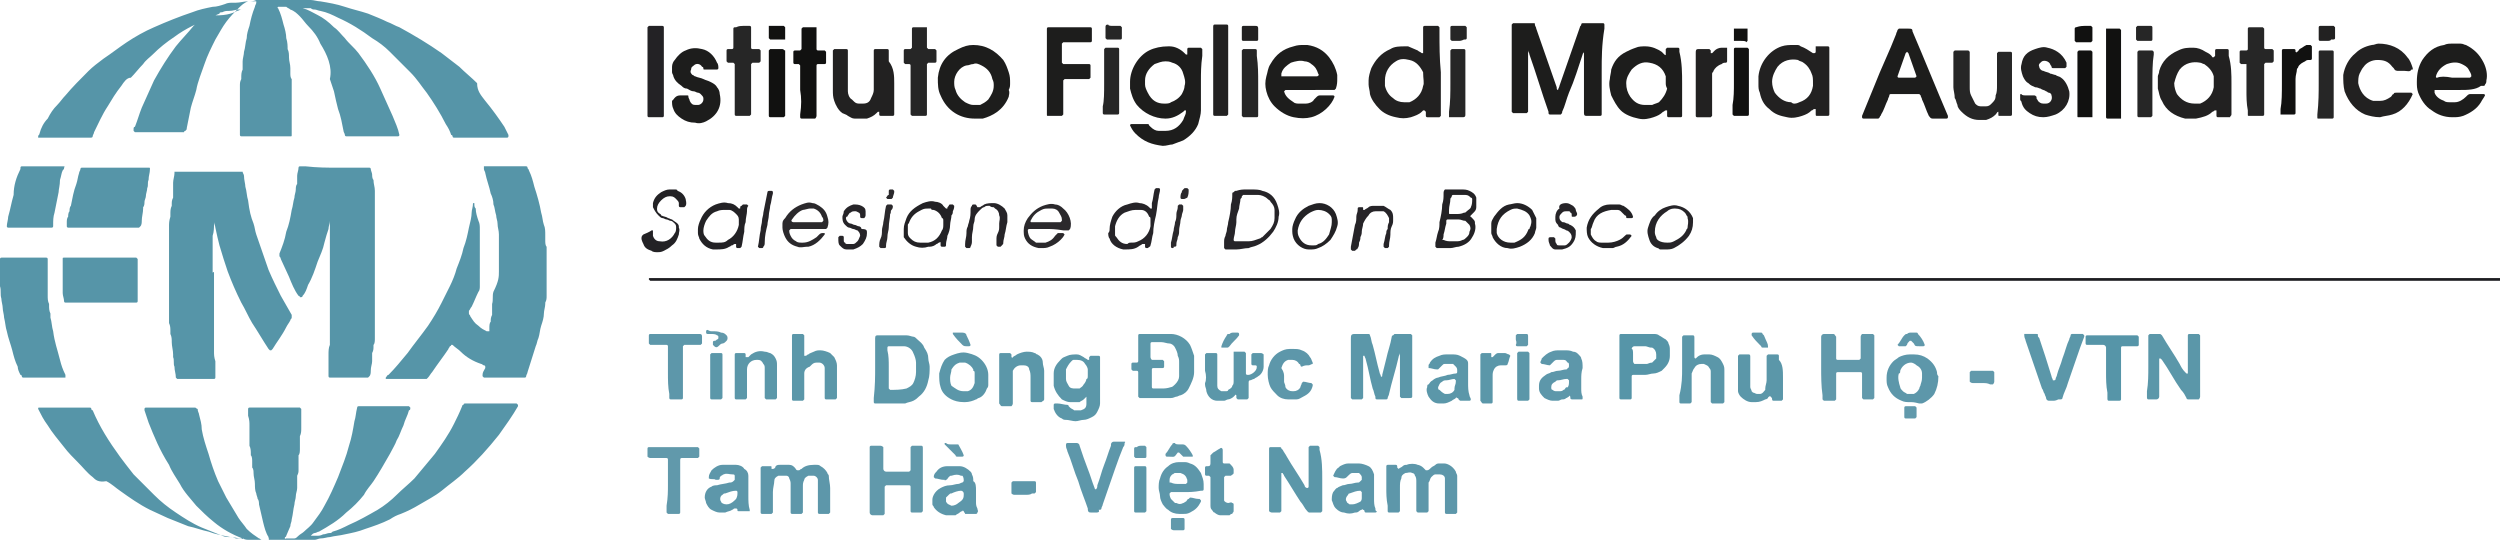 <?xml version="1.0" encoding="utf-8"?>
<!-- Generator: Adobe Illustrator 24.3.0, SVG Export Plug-In . SVG Version: 6.00 Build 0)  -->
<svg version="1.1" id="logotipo-VTN-verticale_xA0_Image_1_"
	 xmlns="http://www.w3.org/2000/svg" xmlns:xlink="http://www.w3.org/1999/xlink" x="0px" y="0px" width="183.4px" height="40px"
	 viewBox="0 0 183.4 40" style="enable-background:new 0 0 183.4 40;" xml:space="preserve">
<style type="text/css">
	.st0{fill:#1D1D21;}
	.st1{fill:#1D1D1C;}
	.st2{fill:#5695A8;}
	.st3{fill:#222121;}
	.st4{fill:#5B97A9;}
	.st5{fill:#262626;}
	.st6{fill:#6199AB;}
	.st7{fill:#5D97AA;}
	.st8{fill:#111110;}
	.st9{fill:#232225;}
	.st10{fill:#262428;}
	.st11{fill:#2B292C;}
</style>
<g>
	<path class="st0" d="M183.4,20.6c-0.2,0-0.4,0-0.6,0c-44.8,0-89.7,0-134.5,0c-0.2,0-0.3,0-0.5,0c0,0-0.1,0-0.1,0s-0.1-0.1-0.1-0.1
		c0-0.1,0-0.1,0.1-0.1c0,0,0.1,0,0.1,0c0.1,0,0.3,0,0.4,0c44.9,0,89.8,0,134.7,0c0.1,0,0.3,0,0.4,0c0,0,0.1,0,0.1,0
		C183.4,20.4,183.4,20.5,183.4,20.6z"/>
	<path class="st1" d="M117.5,5.2c0,1,0,2,0,2.9c0,0.1,0,0.2,0,0.3c0,0,0,0.1-0.1,0.1c-0.1,0-0.2,0-0.3,0c-0.2,0-0.5,0-0.7,0
		c-0.1,0-0.2,0-0.2-0.2c0-0.1,0-0.2,0-0.3c0-0.7,0-1.4,0-2.1c0-0.6,0-1.3,0-1.9c0-0.1,0-0.2,0-0.2c0,0,0,0,0,0c0,0,0,0,0,0
		c0,0.1-0.1,0.1-0.1,0.2c-0.3,0.9-0.6,1.9-1,2.8c-0.2,0.5-0.3,1-0.5,1.4c0,0.1,0,0.1-0.1,0.2c0,0,0,0,0,0c0,0,0,0,0,0
		c-0.3,0-0.6,0-0.8,0c-0.1,0-0.1-0.1-0.1-0.1c0,0,0-0.1,0-0.1c-0.5-1.4-0.9-2.8-1.4-4.2c0-0.1-0.1-0.2-0.1-0.3c0,0,0,0,0,0
		c0,0,0,0,0,0c0,0,0,0.1,0,0.1c0,0.1,0,0.3,0,0.4c0,1.2,0,2.4,0,3.6c0,0.1,0,0.3,0,0.4c0,0-0.1,0.1-0.1,0.1c-0.3,0-0.7,0-1,0
		c0,0-0.1-0.1-0.1-0.1c0-0.1,0-0.2,0-0.2c0-2,0-4,0-6c0-0.1,0-0.2,0-0.2c0,0,0.1-0.1,0.1-0.1c0,0,0,0,0,0c0.5,0,1,0,1.5,0
		c0.1,0,0.1,0,0.1,0.1c0,0.1,0.1,0.2,0.1,0.3c0.5,1.4,1,2.9,1.5,4.3c0,0.1,0,0.2,0.1,0.2c0,0,0,0,0,0c0,0,0,0,0,0
		c0-0.1,0.1-0.2,0.1-0.3c0.5-1.4,1-2.9,1.5-4.3c0-0.1,0.1-0.1,0.1-0.2c0-0.1,0.1-0.1,0.1-0.1c0.5,0,1,0,1.5,0c0.1,0,0.1,0.1,0.1,0.1
		c0,0.1,0,0.2,0,0.3C117.5,3.3,117.5,4.3,117.5,5.2z"/>
	<g>
		<path class="st2" d="M19,0c0.7,0,1.4,0,2.2,0c0.2,0,0.4,0,0.7,0c0.1,0,0.2,0,0.4,0c0.1,0,0.2,0,0.4,0c0,0,0.1,0,0.1,0
			c0.2,0,0.5,0.1,0.7,0.1c0.6,0.1,1.2,0.2,1.8,0.4c0.6,0.2,1.1,0.3,1.7,0.5c0.5,0.2,1,0.4,1.4,0.6c0.3,0.1,0.6,0.3,0.9,0.4
			c1.1,0.6,2.1,1.2,3.1,1.9c0.4,0.3,0.9,0.7,1.3,1c0.4,0.4,0.9,0.8,1.3,1.2C35,6.7,35.3,7,35.6,7.4c0.5,0.6,1,1.3,1.4,1.9
			c0.1,0.2,0.2,0.4,0.3,0.6c0,0,0,0.1,0,0.1c0,0,0,0.1-0.1,0.1c-0.1,0-0.1,0-0.2,0c-0.4,0-0.7,0-1.1,0c-0.8,0-1.6,0-2.4,0
			c-0.1,0-0.2,0-0.2,0c0,0-0.1,0-0.1-0.1c0,0,0-0.1-0.1-0.1c-0.1-0.3-0.2-0.5-0.4-0.8c-0.4-0.8-0.9-1.6-1.4-2.3
			c-0.4-0.5-0.7-1-1.2-1.5c-0.5-0.5-1-1-1.5-1.5c-0.4-0.4-0.8-0.7-1.3-1c-0.8-0.6-1.6-1.1-2.5-1.5c-0.4-0.2-0.8-0.4-1.3-0.5
			c-0.1,0-0.3-0.1-0.4-0.1c-0.1,0-0.2,0-0.3-0.1c-0.1,0-0.2,0-0.3,0c-0.1,0-0.2,0-0.4,0c0,0,0,0,0,0c0,0,0,0,0,0c0,0,0.1,0,0.1,0
			c0.4,0.1,0.7,0.3,1.1,0.5c0.4,0.2,0.8,0.5,1.2,0.9c0.3,0.2,0.5,0.5,0.8,0.8c0.3,0.4,0.7,0.7,1,1.1c0.6,0.8,1.2,1.7,1.6,2.6
			c0.3,0.7,0.6,1.3,0.9,2c0.2,0.5,0.4,0.9,0.5,1.4c0,0,0,0.1-0.1,0.1c0,0,0,0-0.1,0c-0.1,0-0.1,0-0.2,0c-0.7,0-1.4,0-2.2,0
			c-0.4,0-0.7,0-1.1,0c-0.1,0-0.1,0-0.2,0c0,0-0.1,0-0.1-0.1c0-0.1-0.1-0.2-0.1-0.3c-0.1-0.5-0.2-1.1-0.4-1.6
			c-0.1-0.4-0.2-0.8-0.3-1.3c-0.1-0.3-0.2-0.6-0.3-0.9C24.4,4.9,24,4,23.5,3.2c-0.2-0.5-0.5-0.9-0.9-1.3c-0.2-0.2-0.4-0.5-0.6-0.7
			c-0.2-0.2-0.4-0.4-0.7-0.5c-0.1-0.1-0.2-0.1-0.3-0.2c0,0-0.1,0-0.1,0c-0.2,0-0.4,0-0.5,0c0,0-0.1,0.1,0,0.1c0,0,0,0,0,0
			c0.2,0.4,0.3,0.8,0.4,1.2c0.1,0.3,0.2,0.7,0.2,1c0.1,0.3,0.1,0.6,0.1,0.8c0.1,0.2,0.1,0.4,0.1,0.6c0,0.3,0.1,0.5,0.1,0.8
			c0,0.1,0,0.1,0,0.2c0,0.1,0,0.1,0,0.2c0,0.1,0,0.3,0.1,0.4c0,0.1,0,0.1,0,0.2c0,0.1,0,0.3,0,0.4c0,0.1,0,0.2,0,0.4
			c0,0.1,0,0.3,0,0.4c0,0.1,0,0.2,0,0.3c0,0.2,0,0.3,0,0.5c0,0.1,0,0.2,0,0.3c0,0.2,0,0.4,0,0.6c0,0.1,0,0.2,0,0.3
			c0,0.2,0,0.4,0,0.7c0,0.1,0,0.1-0.1,0.1c0,0,0,0-0.1,0c0,0-0.1,0-0.1,0c-1.1,0-2.2,0-3.2,0c-0.1,0-0.1,0-0.2,0c0,0-0.1,0-0.1-0.1
			c0,0,0-0.1,0-0.1c0-0.2,0-0.4,0-0.6c0-0.1,0-0.2,0-0.4c0-0.2,0-0.4,0-0.6c0-0.1,0-0.2,0-0.4c0-0.2,0-0.3,0-0.5c0-0.1,0-0.2,0-0.4
			c0-0.1,0-0.3,0-0.4c0-0.1,0-0.1,0-0.2c0-0.2,0-0.3,0.1-0.5c0,0,0-0.1,0-0.1c0-0.2,0-0.4,0.1-0.6c0-0.1,0-0.1,0-0.2
			c0-0.1,0-0.2,0-0.3c0,0,0-0.1,0-0.1c0-0.2,0.1-0.5,0.1-0.7c0.1-0.3,0.1-0.7,0.2-1c0-0.3,0.1-0.6,0.2-0.9c0.1-0.5,0.2-0.9,0.4-1.4
			c0-0.1,0.1-0.2,0.1-0.3c0,0,0,0,0-0.1c0,0,0,0,0,0c-0.2,0-0.4,0-0.5,0c0,0-0.1,0-0.1,0c-0.3,0.1-0.5,0.3-0.7,0.5
			c-0.3,0.3-0.6,0.6-0.9,1c-0.3,0.4-0.5,0.8-0.8,1.3c-0.3,0.6-0.6,1.2-0.8,1.8c-0.2,0.6-0.5,1.3-0.6,1.9c-0.1,0.4-0.3,0.9-0.4,1.3
			c-0.1,0.5-0.2,1-0.3,1.5c0,0.1,0,0.1-0.1,0.2c0,0-0.1,0-0.1,0.1c0,0-0.1,0-0.1,0c-1.1,0-2.2,0-3.3,0c-0.1,0-0.1,0-0.2,0
			c0,0-0.1-0.1-0.1-0.1c0,0,0,0,0-0.1c0-0.1,0-0.2,0.1-0.2c0.2-0.5,0.3-0.9,0.5-1.4c0.3-0.7,0.6-1.3,0.9-2c0.5-0.9,1-1.7,1.6-2.5
			c0.4-0.5,0.9-1,1.3-1.5c0.3-0.3,0.7-0.6,1.1-0.8C16.5,1.2,17,1,17.4,0.8c0.1,0,0.2-0.1,0.3-0.1c0,0,0,0,0,0c0,0,0,0,0,0
			c-0.1,0-0.1,0-0.2,0c-0.2,0-0.4,0.1-0.7,0.1c-0.2,0-0.3,0-0.5,0.1c-0.1,0-0.2,0-0.2,0.1c-0.2,0.1-0.5,0.2-0.7,0.3
			c-0.9,0.4-1.8,0.8-2.6,1.4c-0.6,0.4-1.1,0.8-1.6,1.3c-0.2,0.2-0.5,0.4-0.7,0.7c-0.3,0.3-0.6,0.7-0.9,1C9.3,5.7,9.1,6,8.9,6.3
			c-0.4,0.5-0.7,1-1,1.5c-0.4,0.6-0.7,1.3-1,1.9c0,0.1-0.1,0.2-0.1,0.3c0,0.1-0.1,0.1-0.2,0.1c-0.1,0-0.1,0-0.2,0
			c-1.1,0-2.3,0-3.4,0c-0.1,0-0.2,0-0.2,0c0,0,0-0.1,0-0.1c0-0.1,0.1-0.1,0.1-0.2C3,9.4,3.2,9,3.5,8.7C3.7,8.3,3.9,8,4.2,7.7
			C4.4,7.5,4.6,7.2,4.8,7c0.5-0.6,1.1-1.2,1.7-1.8c0.3-0.3,0.7-0.6,1.1-0.9c0.6-0.4,1.1-0.8,1.7-1.2c0.6-0.4,1.3-0.8,2-1.1
			c0.9-0.4,1.9-0.8,2.8-1.1c0.5-0.2,1-0.3,1.5-0.4c0.3,0,0.6-0.1,0.9-0.2c0.2-0.1,0.4-0.1,0.6-0.1c0.1,0,0.1,0,0.2,0
			c0.3,0,0.6-0.1,0.9-0.1c0.2,0,0.4,0,0.6-0.1C18.9,0,18.9,0,19,0z"/>
		<path class="st2" d="M4.7,29.9c0.6,0,1.1,0,1.7,0c0.1,0,0.2,0,0.2,0c0,0,0.1,0,0.1,0.1c0,0,0,0.1,0.1,0.1c0.5,1.2,1.2,2.3,2,3.4
			c0.3,0.4,0.6,0.8,1,1.3c0.5,0.5,1,1,1.5,1.5c0.5,0.5,1,0.9,1.6,1.3c0.6,0.4,1.2,0.8,1.9,1.1c0.5,0.2,1,0.4,1.5,0.6
			c0.2,0.1,0.4,0.1,0.6,0.1c0.1,0,0.2,0,0.4,0.1c0.1,0,0.2,0,0.3,0c0.1,0,0.2,0.1,0.3,0c0,0,0,0,0,0c0,0,0,0,0,0c0,0,0,0,0,0
			c0,0,0,0-0.1,0c-0.8-0.3-1.5-0.7-2.1-1.2c-0.5-0.4-0.9-0.8-1.3-1.2c-0.4-0.5-0.9-1-1.2-1.6c-0.3-0.5-0.6-0.9-0.8-1.4
			C11.7,33,11.3,32,10.9,31c-0.1-0.3-0.2-0.6-0.3-0.9c0,0,0-0.1,0-0.1c0,0,0-0.1,0.1-0.1c0,0,0,0,0.1,0c0.1,0,0.2,0,0.2,0
			c1,0,2,0,3,0c0.1,0,0.2,0,0.3,0c0.1,0,0.1,0.1,0.2,0.1c0,0.2,0.1,0.3,0.1,0.4c0.1,0.4,0.2,0.7,0.2,1.1c0.1,0.6,0.3,1.2,0.5,1.8
			c0.2,0.7,0.4,1.3,0.7,2c0.2,0.4,0.4,0.8,0.6,1.2c0.3,0.5,0.6,1,0.9,1.5c0.2,0.3,0.4,0.5,0.6,0.8c0.3,0.3,0.6,0.5,0.9,0.7
			c0.1,0,0.1,0.1,0.2,0.1c0.1,0,0.3,0,0.4,0c0,0,0.1,0,0.1,0c0,0,0.1-0.1,0-0.1c0,0,0,0,0-0.1c-0.2-0.3-0.3-0.7-0.4-1.1
			c-0.1-0.4-0.2-0.9-0.3-1.3c0-0.1,0-0.3-0.1-0.4c0-0.1-0.1-0.3-0.1-0.4c-0.1-0.2-0.1-0.5-0.1-0.7c0-0.3-0.1-0.5-0.1-0.8
			c0-0.1,0-0.3-0.1-0.4c0-0.1,0-0.3,0-0.4c0-0.2,0-0.4-0.1-0.5c0,0,0-0.1,0-0.1c0-0.2,0-0.4-0.1-0.6c0-0.1,0-0.1,0-0.2
			c0-0.2,0-0.3,0-0.5c0-0.1,0-0.3,0-0.4c0-0.1,0-0.2,0-0.4c0-0.2,0-0.4-0.1-0.7c0-0.2,0-0.3,0-0.5c0,0,0-0.1,0.1-0.1c0,0,0,0,0.1,0
			c0.1,0,0.1,0,0.2,0c1.1,0,2.1,0,3.2,0c0.1,0,0.1,0,0.2,0c0,0,0.1,0.1,0.1,0.1c0,0.2,0,0.4,0,0.6c0,0.2,0,0.3,0,0.5
			c0,0.1,0,0.2,0,0.3c0,0.2,0,0.4-0.1,0.6c0,0.1,0,0.2,0,0.3c0,0.1,0,0.3,0,0.4c0,0.1,0,0.1,0,0.2c0,0.2,0,0.4-0.1,0.5
			c0,0.1,0,0.2,0,0.2c0,0.1,0,0.2,0,0.4c0,0,0,0,0,0.1c0,0.1,0,0.3,0,0.4c0,0.1,0,0.2-0.1,0.4c0,0.1,0,0.2,0,0.4c0,0.1,0,0.1,0,0.2
			c0,0.1,0,0.2,0,0.2c0,0,0,0.1,0,0.1c0,0.2-0.1,0.4-0.1,0.6s-0.1,0.4-0.1,0.6c-0.1,0.4-0.1,0.7-0.2,1.1c0,0.2-0.1,0.3-0.1,0.5
			c-0.1,0.2-0.2,0.5-0.3,0.7c0,0,0,0.1-0.1,0.1c0,0,0,0,0,0.1s0,0,0.1,0c0.2,0,0.4,0,0.5,0c0,0,0.1,0,0.1,0c0.1,0,0.2-0.1,0.3-0.2
			c0.1-0.1,0.3-0.2,0.4-0.3c0.2-0.2,0.5-0.4,0.7-0.7c0.3-0.4,0.6-0.8,0.8-1.2c0.4-0.7,0.7-1.4,1-2.1c0.3-0.8,0.6-1.5,0.8-2.3
			c0.2-0.6,0.3-1.2,0.4-1.8c0.1-0.3,0.1-0.6,0.2-1c0,0,0-0.1,0.1-0.1c0,0,0,0,0.1,0c0,0,0.1,0,0.1,0c1.1,0,2.2,0,3.3,0
			c0.1,0,0.1,0,0.2,0c0,0,0.1,0.1,0.1,0.1c0,0.1,0,0.2-0.1,0.2c-0.1,0.4-0.3,0.7-0.4,1.1c-0.2,0.4-0.3,0.8-0.5,1.1
			c-0.1,0.3-0.3,0.6-0.5,1c-0.4,0.7-0.8,1.4-1.2,2c-0.2,0.3-0.5,0.6-0.7,1c-0.4,0.5-0.8,0.9-1.3,1.3c-0.6,0.6-1.3,1-2,1.4
			c-0.1,0-0.2,0.1-0.3,0.1c-0.1,0-0.2,0.1-0.2,0.1c0,0-0.1,0.1-0.1,0.1c0,0,0.1,0,0.1,0c0,0,0,0,0.1,0c0.1,0,0.2,0,0.3,0
			c0.1,0,0.2,0,0.4-0.1c0.2,0,0.3-0.1,0.5-0.1c0.1,0,0.1,0,0.2-0.1c0.4-0.1,0.8-0.3,1.2-0.5c0.7-0.3,1.4-0.7,2.1-1.1
			c0.5-0.3,1-0.7,1.4-1.1c0.4-0.4,0.9-0.8,1.3-1.2c0.5-0.6,1-1.2,1.5-1.8c0.5-0.7,1-1.4,1.4-2.2c0.2-0.4,0.4-0.8,0.6-1.3
			c0,0,0-0.1,0.1-0.1c0,0,0-0.1,0.1-0.1c0.1,0,0.1,0,0.2,0c0.7,0,1.5,0,2.2,0c0.4,0,0.8,0,1.2,0c0.1,0,0.1,0,0.2,0
			c0,0,0.1,0.1,0.1,0.1c0,0,0,0.1,0,0.1c-0.4,0.7-0.9,1.4-1.4,2.1c-0.8,1-1.6,1.9-2.5,2.7c-0.5,0.5-1.1,0.9-1.7,1.4
			c-0.5,0.4-1.1,0.7-1.6,1c-0.5,0.3-0.9,0.5-1.4,0.7c-0.3,0.1-0.5,0.2-0.8,0.4c-0.6,0.3-1.2,0.5-1.8,0.7c-0.5,0.2-1,0.3-1.5,0.4
			c-0.4,0.1-0.7,0.1-1.1,0.2c-0.2,0-0.4,0.1-0.7,0.1c-0.1,0-0.3,0.1-0.4,0.1c-0.1,0-0.3,0-0.4,0c-0.1,0-0.2,0-0.4,0
			c-0.2,0-0.3,0-0.5,0c-0.1,0-0.1,0-0.2,0c-0.6,0-1.3,0-1.9,0c-0.1,0-0.1,0-0.2,0c-0.2,0-0.4,0-0.5,0c-0.2,0-0.3,0-0.5,0
			c-0.1,0-0.1,0-0.2,0c-0.2,0-0.3,0-0.5-0.1c0,0,0,0-0.1,0c-0.3,0-0.5-0.1-0.8-0.1c-0.5-0.1-1.1-0.2-1.6-0.4c-0.5-0.1-1-0.3-1.5-0.4
			c-0.5-0.2-1-0.4-1.5-0.6c-0.4-0.2-0.9-0.4-1.3-0.6c-0.8-0.4-1.5-0.9-2.2-1.4c-0.3-0.2-0.6-0.5-1-0.7C7.2,35.4,7,35.2,6.8,35
			c-0.4-0.3-0.7-0.7-1.1-1.1c-0.3-0.3-0.7-0.7-1-1.1c-0.4-0.5-0.9-1.1-1.2-1.6c-0.3-0.4-0.5-0.8-0.7-1.2c0-0.1,0-0.1,0.1-0.1
			c0,0,0.1,0,0.1,0c0.1,0,0.2,0,0.2,0C3.7,29.9,4.2,29.9,4.7,29.9z"/>
		<path class="st2" d="M36.6,19.9c0-0.4,0-0.8,0-1.3c0-0.2,0-0.3,0-0.5c0-0.1,0-0.2,0-0.4c0-0.1,0-0.3,0-0.4c0,0,0,0,0-0.1
			c0-0.3-0.1-0.5-0.1-0.8c0-0.2-0.1-0.4-0.1-0.6c-0.1-0.3-0.1-0.6-0.2-0.8c0-0.3-0.1-0.6-0.2-0.8c-0.1-0.5-0.3-1-0.4-1.5
			c0-0.1-0.1-0.2-0.1-0.3c0,0,0-0.1,0-0.1c0,0,0,0,0-0.1c0,0,0,0,0.1,0c0,0,0.1,0,0.1,0c0.9,0,1.9,0,2.8,0c0,0,0.1,0,0.1,0
			c0,0,0.1,0,0.1,0.1c0,0.1,0.1,0.1,0.1,0.2c0.2,0.4,0.3,0.8,0.4,1.2c0.2,0.6,0.4,1.3,0.5,1.9c0.1,0.3,0.1,0.6,0.2,0.9
			c0.1,0.2,0.1,0.5,0.1,0.7c0,0.1,0,0.1,0,0.2c0,0.1,0,0.1,0,0.2c0,0.2,0,0.4,0.1,0.5c0,0.1,0,0.2,0,0.3c0,0.2,0,0.3,0,0.5
			c0,0.6,0,1.3,0,1.9c0,0.2,0,0.3,0,0.5c0,0.1,0,0.2,0,0.4c0,0.2,0,0.3-0.1,0.5c0,0,0,0,0,0.1c0,0.2-0.1,0.5-0.1,0.7
			c0,0.3-0.1,0.6-0.2,0.9c-0.1,0.3-0.1,0.6-0.2,0.9c-0.1,0.2-0.1,0.4-0.2,0.6c-0.2,0.6-0.4,1.3-0.6,1.9c0,0.1-0.1,0.2-0.1,0.3
			c0,0.1-0.1,0.1-0.1,0.1c-0.1,0-0.1,0-0.2,0c-0.6,0-1.2,0-1.8,0c-0.3,0-0.6,0-0.9,0c0,0-0.1,0-0.1,0c0,0-0.1-0.1-0.1-0.1
			c0,0,0-0.1,0-0.1c0-0.2,0.1-0.3,0.2-0.5c0,0,0-0.1,0-0.1c0,0,0-0.1-0.1-0.1c-0.1,0-0.1-0.1-0.2-0.1c-0.6-0.2-1.1-0.5-1.5-0.9
			c-0.2-0.2-0.4-0.3-0.6-0.5c0,0-0.1,0-0.1,0c0,0,0,0.1-0.1,0.1c0,0.1-0.1,0.1-0.1,0.2c-0.4,0.6-0.8,1.1-1.2,1.7
			c-0.1,0.1-0.2,0.3-0.3,0.4c0,0-0.1,0.1-0.1,0.1c0,0-0.1,0-0.1,0c-0.9,0-1.9,0-2.8,0c0,0-0.1,0-0.1,0c0,0,0,0,0,0c0,0,0,0,0,0
			c0,0,0,0,0-0.1c0.1-0.1,0.1-0.2,0.2-0.2c0.5-0.5,0.9-1,1.4-1.6c0.5-0.7,1-1.3,1.5-2c0.4-0.6,0.7-1.1,1-1.7
			c0.2-0.4,0.4-0.8,0.6-1.2c0.2-0.4,0.4-0.9,0.5-1.3c0.2-0.5,0.4-1,0.5-1.5c0.2-0.5,0.3-1,0.4-1.5c0.1-0.4,0.2-0.8,0.2-1.1
			c0-0.2,0.1-0.4,0.1-0.7c0,0,0,0,0,0c0,0,0,0,0.1,0c0,0,0,0.1,0,0.1c0,0.1,0,0.2,0.1,0.3c0,0.3,0.1,0.6,0.2,0.9
			c0.1,0.2,0.1,0.4,0.1,0.6c0,0.1,0,0.1,0,0.2c0,0.1,0,0.3,0,0.4c0,0.1,0,0.2,0,0.3c0,0.1,0,0.2,0,0.4c0,0.1,0,0.2,0,0.2
			c0,0.1,0,0.3,0,0.4c0,0.1,0,0.1,0,0.2c0,0.2,0,0.4,0,0.6c0,0.5,0,1,0,1.5c0,0.1,0,0.3-0.1,0.4c-0.2,0.4-0.3,0.7-0.5,1.1
			c-0.1,0.1-0.1,0.2-0.2,0.3c0,0.1,0,0.1,0,0.2c0,0.1,0.1,0.1,0.1,0.2c0.2,0.3,0.3,0.5,0.6,0.7c0.2,0.2,0.4,0.3,0.6,0.4
			c0,0,0,0,0.1,0c0,0,0.1,0,0.1,0c0-0.1,0-0.2,0-0.2c0-0.2,0-0.4,0.1-0.5c0-0.2,0-0.3,0.1-0.5c0-0.1,0-0.3,0-0.4s0-0.3,0-0.4
			c0,0,0,0,0,0c0.1-0.3,0-0.6,0.1-0.9C36.6,20.6,36.6,20.3,36.6,19.9z"/>
		<path class="st2" d="M15.7,20c0,0.9,0,1.8,0,2.7c0,0.2,0,0.3,0,0.5c0,0.1,0,0.2,0,0.3c0,0.2,0,0.4,0,0.7c0,0.2,0,0.4,0,0.6
			c0,0.1,0,0.2,0,0.3c0,0.2,0,0.3,0,0.5c0,0.1,0,0.1,0,0.2c0,0.2,0,0.4,0.1,0.7c0,0.1,0,0.3,0,0.4c0,0.1,0,0.3,0,0.4
			c0,0.1,0,0.2,0,0.4c0,0.1-0.1,0.1-0.1,0.1c0,0,0,0,0,0c0,0-0.1,0-0.1,0c-0.8,0-1.7,0-2.5,0c0,0-0.1,0-0.1,0c0,0-0.1-0.1-0.1-0.1
			c0,0,0,0,0,0c0-0.3-0.1-0.5-0.1-0.8c-0.1-0.2,0-0.5-0.1-0.7c0-0.1,0-0.1,0-0.2c0-0.3-0.1-0.6-0.1-0.9c0-0.2,0-0.4-0.1-0.6
			c0-0.1,0-0.1,0-0.2c0-0.2,0-0.4-0.1-0.6c0-0.2,0-0.3,0-0.5c0-0.1,0-0.2,0-0.2c0-0.3,0-0.5,0-0.8c0-0.2,0-0.4,0-0.5
			c0-0.1,0-0.2,0-0.2c0-0.9,0-1.8,0-2.6c0-0.1,0-0.1,0-0.2c0-0.3,0-0.5,0-0.8c0-0.1,0-0.3,0-0.4c0-0.2,0-0.3,0-0.5
			c0-0.1,0-0.2,0-0.4c0-0.2,0-0.4,0.1-0.7c0-0.1,0-0.1,0-0.2c0-0.2,0-0.4,0.1-0.6c0,0,0-0.1,0-0.1c0-0.2,0-0.3,0.1-0.5
			c0-0.1,0-0.1,0-0.2c0-0.1,0-0.2,0-0.2c0-0.1,0-0.2,0-0.3c0-0.1,0-0.2,0-0.3c0,0,0-0.1,0-0.1c0-0.2,0.1-0.5,0.1-0.7
			c0,0,0-0.1,0-0.1c0,0,0,0,0.1,0c0,0,0,0,0.1,0c0.1,0,0.2,0,0.2,0c1.4,0,2.8,0,4.2,0c0.1,0,0.2,0,0.3,0c0,0,0,0,0.1,0
			c0,0.1,0.1,0.2,0.1,0.3c0,0.3,0.1,0.6,0.1,0.8c0.1,0.3,0.1,0.7,0.2,1c0.1,0.8,0.2,1.2,0.4,1.7c0.1,0.3,0.1,0.5,0.2,0.8
			c0.3,0.9,0.6,1.7,0.9,2.6c0.3,0.7,0.6,1.3,0.9,1.9c0.3,0.5,0.5,0.9,0.8,1.4c0,0,0,0,0,0.1c0,0,0,0.1,0,0.1c0,0.1-0.1,0.1-0.1,0.2
			c-0.1,0.2-0.2,0.3-0.3,0.5c-0.3,0.6-0.7,1.1-1,1.6c0,0-0.1,0.1-0.1,0.1c0,0-0.1,0-0.1,0c0,0-0.1-0.1-0.1-0.1
			c-0.4-0.6-0.8-1.3-1.2-1.9c-0.3-0.5-0.5-1-0.8-1.5c-0.4-0.8-0.7-1.5-1-2.3c-0.2-0.6-0.4-1.2-0.6-1.9c-0.1-0.4-0.2-0.8-0.3-1.3
			c0-0.1-0.1-0.3-0.1-0.4c0,0,0,0,0,0c0,0,0,0,0,0c0,0,0,0,0,0.1c0,0.3,0,0.6-0.1,0.9c0,0.9,0,1.8,0,2.7C15.7,19.9,15.7,20,15.7,20
			C15.7,20,15.7,20,15.7,20z"/>
		<path class="st2" d="M24.7,12.3c0.7,0,1.4,0,2.2,0c0.1,0,0.2,0,0.2,0c0,0,0.1,0,0.1,0.1c0,0.1,0.1,0.3,0.1,0.4
			c0,0.1,0,0.3,0.1,0.4c0,0.3,0.1,0.5,0.1,0.8c0,0.1,0,0.1,0,0.2c0,0.1,0,0.2,0,0.3c0,0.1,0,0.2,0,0.3c0,0,0,0,0,0.1
			c0,0.2,0,0.4,0,0.5c0,0.2,0,0.4,0,0.5c0,0.2,0,0.4,0,0.5c0,0.1,0,0.1,0,0.2c0,0.2,0,0.4,0,0.5c0,0.1,0,0.2,0,0.4
			c0,0.1,0,0.2,0,0.3c0,1.5,0,2.9,0,4.4c0,0.1,0,0.2,0,0.4c0,0.1,0,0.2,0,0.2c0,0.2,0,0.4,0,0.5c0,0.1,0,0.2,0,0.4
			c0,0.1,0,0.3,0,0.4c0,0.2,0,0.3,0,0.5c0,0.1,0,0.1,0,0.2c0,0.2,0,0.4-0.1,0.5c0,0,0,0.1,0,0.1c0,0.2,0,0.3-0.1,0.5
			c0,0.1,0,0.1,0,0.2c0,0.1,0,0.2,0,0.3c0,0,0,0.1,0,0.1c0,0.2-0.1,0.4-0.1,0.7c0,0.1,0,0.3-0.1,0.4c0,0-0.1,0.1-0.1,0.1
			c-0.1,0-0.1,0-0.2,0c-0.4,0-0.9,0-1.3,0c-0.4,0-0.7,0-1.1,0c-0.1,0-0.1,0-0.2,0c0,0-0.1,0-0.1-0.1c0-0.1,0-0.2,0-0.3
			c0-0.2,0-0.3,0-0.5c0-0.2,0-0.4,0-0.5c0-0.1,0-0.2,0-0.3c0-0.2,0-0.5,0.1-0.7c0-0.1,0-0.1,0-0.2c0-0.2,0-0.4,0-0.6
			c0-0.2,0-0.4,0-0.5c0-0.1,0-0.2,0-0.3c0-0.4,0-0.9,0-1.3c0-0.1,0-0.3,0-0.4c0-0.1,0-0.2,0-0.3c0-1.1,0-2.2,0-3.3
			c0-0.1,0-0.2,0-0.4c0-0.1,0-0.2,0-0.4c0-0.5,0-1,0-1.5c0,0,0,0,0,0c0,0,0,0,0,0c0,0,0,0.1,0,0.1c0,0.2-0.1,0.4-0.1,0.6
			c-0.1,0.3-0.2,0.6-0.3,1c-0.1,0.5-0.3,0.9-0.5,1.4c-0.2,0.6-0.4,1.2-0.7,1.7c-0.1,0.3-0.2,0.6-0.4,0.8c0,0,0,0.1-0.1,0.1
			c0,0-0.1,0-0.1,0c0,0,0-0.1-0.1-0.1c-0.3-0.4-0.5-0.9-0.7-1.4c-0.2-0.4-0.4-0.9-0.6-1.3c0-0.1-0.1-0.2-0.1-0.2c0-0.1,0-0.1,0-0.2
			c0.2-0.5,0.4-1,0.5-1.6c0.2-0.5,0.3-1,0.4-1.6c0.1-0.3,0.1-0.6,0.2-0.9c0-0.2,0.1-0.4,0.1-0.6c0-0.1,0-0.3,0.1-0.4
			c0-0.1,0-0.2,0-0.4c0-0.1,0-0.2,0-0.2c0-0.2,0.1-0.4,0.1-0.6c0,0,0-0.1,0.1-0.1c0,0,0.1,0,0.1,0c0.1,0,0.2,0,0.3,0
			C23.3,12.3,24,12.3,24.7,12.3z"/>
		<path class="st2" d="M3.2,27.7c-0.4,0-0.9,0-1.3,0c-0.1,0-0.1,0-0.2,0c0,0-0.1,0-0.1-0.1c0,0,0-0.1-0.1-0.1
			c-0.1-0.2-0.2-0.4-0.2-0.6c-0.2-0.4-0.3-0.8-0.4-1.2c-0.1-0.4-0.3-0.9-0.4-1.4c-0.1-0.3-0.1-0.6-0.2-1c0-0.2-0.1-0.5-0.1-0.7
			c0-0.2-0.1-0.5-0.1-0.7C0,21.6,0.1,21.3,0,21c0-0.1,0-0.3,0-0.4c0-0.1,0-0.2,0-0.2c0-0.2,0-0.4,0-0.6c0-0.1,0-0.2,0-0.4
			c0-0.1,0-0.2,0-0.4c0-0.1,0.1-0.1,0.1-0.1c0.1,0,0.1,0,0.2,0c1,0,1.9,0,2.9,0c0.1,0,0.1,0,0.2,0c0.1,0,0.1,0.1,0.1,0.1
			c0,0.1,0,0.2,0,0.3c0,0.5,0,1,0,1.5c0,0.2,0,0.3,0,0.5c0,0.1,0,0.3,0,0.4c0,0.2,0,0.4,0.1,0.6c0,0,0,0.1,0,0.1
			c0,0.2,0,0.4,0.1,0.6c0,0.1,0,0.2,0,0.3c0.1,0.3,0.1,0.7,0.2,1c0.1,0.8,0.3,1.3,0.5,2.1c0.1,0.4,0.2,0.7,0.4,1.1c0,0,0,0.1,0,0.1
			c0,0,0,0,0,0.1c0,0,0,0-0.1,0c-0.1,0-0.2,0-0.3,0C4,27.7,3.6,27.7,3.2,27.7z"/>
		<path class="st2" d="M7.6,16.7c-0.8,0-1.5,0-2.3,0c-0.1,0-0.2,0-0.3,0c-0.1,0-0.1-0.1-0.1-0.1c0-0.1,0-0.2,0-0.3
			c0-0.1,0-0.3,0.1-0.4c0-0.1,0-0.3,0.1-0.4c0-0.1,0-0.3,0.1-0.4c0.1-0.5,0.2-1.1,0.4-1.6c0.1-0.3,0.1-0.5,0.2-0.8
			c0-0.1,0.1-0.2,0.1-0.3c0,0,0-0.1,0.1-0.1c0,0,0,0,0.1,0c0.1,0,0.2,0,0.3,0c1.4,0,2.8,0,4.2,0c0.1,0,0.2,0,0.3,0
			c0.1,0,0.1,0,0.1,0.1c0,0.3-0.1,0.5-0.1,0.8c-0.1,0.2,0,0.4-0.1,0.6c0,0.2-0.1,0.4-0.1,0.6c0,0.1-0.1,0.3-0.1,0.4
			c0,0.1,0,0.3-0.1,0.4c0,0,0,0.1,0,0.1c0,0.3-0.1,0.6-0.1,0.9c0,0.1,0,0.3-0.1,0.4c0,0-0.1,0.1-0.1,0.1c-0.1,0-0.2,0-0.3,0
			c-0.6,0-1.1,0-1.7,0C8,16.7,7.8,16.7,7.6,16.7z"/>
		<path class="st2" d="M7.5,22.2c-0.8,0-1.6,0-2.4,0c-0.1,0-0.2,0-0.3,0c0,0-0.1,0-0.1-0.1c0-0.2-0.1-0.4-0.1-0.6c0-0.8,0-1.5,0-2.3
			c0-0.1,0-0.1,0-0.2c0-0.1,0-0.1,0.1-0.1c0.1,0,0.1,0,0.2,0c1.6,0,3.2,0,4.9,0c0.1,0,0.1,0,0.2,0c0,0,0.1,0.1,0.1,0.1
			c0,0.1,0,0.2,0,0.3c0,0.6,0,1.1,0,1.7c0,0.2,0,0.4,0,0.6c0,0.2,0,0.3,0,0.5c0,0,0,0.1-0.1,0.1c-0.1,0-0.2,0-0.3,0
			C9,22.2,8.2,22.2,7.5,22.2z"/>
		<path class="st2" d="M4.3,14.1c-0.1,0.5-0.2,1-0.3,1.5c-0.1,0.3-0.1,0.6-0.1,0.9c0,0,0,0.1,0,0.1c0,0,0,0.1-0.1,0.1
			c0,0-0.1,0-0.1,0c-1,0-2,0-3,0c0,0-0.1,0-0.1,0c0,0-0.1,0-0.1-0.1c0-0.2,0.1-0.5,0.1-0.7c0.2-0.7,0.2-0.9,0.4-1.6
			C1,13.6,1.2,13,1.5,12.4c0,0,0,0,0-0.1c0,0,0-0.1,0.1-0.1c0.1,0,0.2,0,0.2,0c0.7,0,1.3,0,2,0c0.2,0,0.4,0,0.6,0c0.1,0,0.1,0,0.2,0
			c0.1,0,0.2,0,0.1,0.1c0,0.1,0,0.1-0.1,0.2c-0.1,0.2-0.1,0.4-0.2,0.7C4.4,13.6,4.3,13.9,4.3,14.1z"/>
	</g>
	<path class="st1" d="M88.1,5.9c0,0.5,0,1,0,1.6c0,0.2,0,0.4,0,0.6c0,0.3-0.1,0.6-0.2,1c-0.2,0.5-0.6,0.9-1.1,1.2
		c-0.3,0.1-0.5,0.2-0.8,0.3c-0.2,0-0.4,0.1-0.7,0.1c-0.8-0.1-1.4-0.3-2-0.9c-0.2-0.2-0.3-0.4-0.4-0.6c0,0,0-0.1,0.1-0.1
		c0.4,0,0.8,0,1.2,0c0,0,0.1,0,0.1,0.1c0,0,0.1,0.1,0.1,0.1c0.2,0.2,0.4,0.3,0.6,0.3c0.1,0,0.2,0,0.2,0c0.1,0,0.2,0,0.3,0
		c0.6,0,1-0.3,1.3-0.8C86.9,8.5,87,8.4,87,8.2c0,0,0-0.1,0-0.1c0,0-0.1,0-0.1,0c0,0-0.1,0.1-0.1,0.1c-0.4,0.3-0.8,0.5-1.3,0.5
		c-0.8,0-1.6-0.4-2.1-1c-0.3-0.4-0.4-0.8-0.5-1.2c0-0.2,0-0.3,0-0.5c0-0.9,0.6-1.9,1.4-2.3c0.4-0.2,0.9-0.3,1.4-0.3c0,0,0.1,0,0.1,0
		c0.4,0,0.8,0.2,1.1,0.5c0,0,0.1,0.1,0.1,0.1c0,0,0.1,0,0.1,0c0,0,0,0,0,0c0-0.1,0-0.3,0-0.4c0,0,0-0.1,0.1-0.1c0,0,0,0,0,0
		c0.3,0,0.6,0,0.9,0c0,0,0.1,0.1,0.1,0.1c0,0,0,0.1,0,0.1c0,0.1,0,0.3,0,0.4C88.1,4.8,88.1,5.4,88.1,5.9L88.1,5.9z M85.4,7.6
		c0.2,0,0.4,0,0.5-0.1c0.3-0.1,0.6-0.3,0.8-0.6c0.1-0.2,0.2-0.4,0.2-0.6c0.1-0.3,0-0.6-0.1-0.9c-0.1-0.4-0.4-0.7-0.8-0.8
		c-0.2-0.1-0.4-0.1-0.5-0.1c-0.3,0-0.5,0.1-0.8,0.2C84.3,5,84,5.4,84,5.9c0,0.1,0,0.2,0,0.3c0,0.2,0.1,0.4,0.2,0.6
		C84.5,7.4,84.9,7.6,85.4,7.6z"/>
	<path class="st3" d="M105.6,2.3c0-0.1,0-0.2,0-0.3c0,0-0.1-0.1-0.1-0.1c-0.3,0-0.7,0-1,0c0,0,0,0,0,0c0,0-0.1,0-0.1,0.1
		c0,0.4,0,0.8,0,1.3c0,0.2,0,0.4,0,0.6c0,0,0,0,0,0c0,0-0.1,0-0.1,0c-0.1-0.1-0.2-0.1-0.3-0.2c-0.2-0.1-0.5-0.2-0.7-0.3
		c-0.1,0-0.2,0-0.2,0c-0.4,0-0.8,0-1.1,0.2c-0.7,0.3-1.1,0.8-1.4,1.4c-0.1,0.3-0.2,0.6-0.2,0.9c0,0.1,0,0.2,0,0.3
		c0,0.2,0.1,0.5,0.1,0.7c0.1,0.4,0.4,0.8,0.7,1.1c0.3,0.3,0.7,0.5,1.2,0.6c0.4,0.1,0.7,0.1,1.1,0c0.3-0.1,0.6-0.2,0.8-0.4
		c0,0,0.1-0.1,0.1-0.1c0,0,0,0,0.1,0c0,0,0,0,0.1,0.1c0,0.1,0,0.2,0,0.3c0,0,0,0.1,0.1,0.1c0.1,0,0.2,0,0.2,0c0.2,0,0.5,0,0.7,0
		c0,0,0.1-0.1,0.1-0.1c0-0.1,0-0.2,0-0.2c0-1,0-2,0-3C105.6,4.3,105.6,3.3,105.6,2.3z M104.4,6.3c-0.1,0.6-0.5,1-1,1.2
		c0,0-0.1,0-0.1,0c-0.1,0-0.2,0-0.3,0c-0.3,0-0.6-0.1-0.8-0.3c-0.3-0.2-0.5-0.5-0.6-0.9c0-0.1,0-0.2,0-0.4c0-0.6,0.3-1.1,0.8-1.4
		c0.3-0.2,0.6-0.2,1-0.1c0.5,0.1,0.8,0.5,1,0.9C104.4,5.8,104.5,6.1,104.4,6.3z"/>
	<path class="st1" d="M139.8,6.9c-0.4,0-0.7,0-1.1,0c0,0-0.1,0-0.1,0.1c0,0.1-0.1,0.2-0.1,0.3c-0.2,0.4-0.3,0.8-0.5,1.1
		c0,0.1-0.1,0.1-0.1,0.2c0,0-0.1,0.1-0.1,0.1c0,0,0,0,0,0c-0.4,0-0.7,0-1.1,0c-0.1,0-0.1-0.1-0.1-0.1c0,0,0-0.1,0-0.1
		c0.3-0.7,0.6-1.5,0.9-2.2c0.5-1.3,1.1-2.5,1.6-3.8c0-0.1,0.1-0.2,0.1-0.3c0,0,0.1-0.1,0.1-0.1c0.2,0,0.4,0,0.7,0
		c0.2,0,0.3,0,0.3,0.2c0.9,2.1,1.7,4.1,2.6,6.2c0,0,0,0.1,0,0.1c0,0,0,0.1-0.1,0.1c0,0-0.1,0-0.1,0c-0.3,0-0.6,0-0.9,0
		c-0.2,0-0.2-0.1-0.3-0.2c-0.2-0.4-0.3-0.8-0.5-1.2c0-0.1-0.1-0.2-0.1-0.3c0,0-0.1-0.1-0.1-0.1c-0.1,0-0.1,0-0.2,0
		C140.4,6.9,140.1,6.9,139.8,6.9C139.8,6.9,139.8,6.9,139.8,6.9z M139.8,5.7c0.2,0,0.4,0,0.7,0c0,0,0.1-0.1,0.1-0.1c0,0,0,0,0,0
		c-0.2-0.6-0.4-1.1-0.6-1.7c0,0,0,0-0.1-0.1c0,0,0,0-0.1,0.1c-0.2,0.6-0.4,1.1-0.6,1.7c0,0,0,0,0,0c0,0,0,0.1,0.1,0.1
		C139.3,5.7,139.5,5.7,139.8,5.7z"/>
	<path class="st1" d="M96.1,6.6c-0.5,0-1.1,0-1.6,0c-0.1,0-0.2,0-0.2,0c0,0-0.1,0.1-0.1,0.1c0.1,0.4,0.4,0.6,0.7,0.8
		c0.1,0.1,0.3,0.1,0.4,0.1c0.2,0,0.3,0,0.5,0c0.2,0,0.5-0.1,0.6-0.3c0.1-0.1,0.1-0.1,0.2-0.2C96.6,7.1,96.7,7,96.8,7
		c0.2,0,0.3,0,0.5,0c0.2,0,0.3,0,0.5,0c0.1,0,0.1,0.1,0.1,0.1c0,0,0,0,0,0c-0.2,0.6-0.9,1.3-1.7,1.5c-0.4,0.1-0.8,0.1-1.3,0
		c-0.5-0.1-1-0.4-1.4-0.8c-0.3-0.3-0.5-0.7-0.6-1.1c-0.1-0.4-0.1-0.7,0-1.1c0.1-0.3,0.1-0.6,0.3-0.9c0.4-0.7,0.9-1.1,1.7-1.3
		c0.3-0.1,0.5-0.1,0.8-0.1c0.1,0,0.1,0,0.2,0c0.7,0.1,1.2,0.4,1.6,0.9c0.3,0.4,0.5,0.8,0.6,1.3c0,0.1,0,0.2,0,0.3
		c0,0.2,0,0.4-0.1,0.7c0,0-0.1,0.1-0.1,0.1c-0.1,0-0.2,0-0.3,0C97.1,6.6,96.6,6.6,96.1,6.6z M95.4,5.6L95.4,5.6c0.3,0,0.7,0,1,0
		c0.1,0,0.1,0,0.2,0c0.1,0,0.2-0.1,0.1-0.2c-0.1-0.3-0.2-0.5-0.5-0.7c-0.1-0.1-0.3-0.2-0.5-0.2c-0.3-0.1-0.7,0-1,0.1
		c-0.3,0.2-0.6,0.4-0.7,0.8c0,0,0,0.1,0,0.1c0,0,0,0.1,0,0.1c0,0,0.1,0,0.1,0C94.6,5.6,95,5.6,95.4,5.6z"/>
	<path class="st1" d="M180.5,6.6c-0.6,0-1.1,0-1.7,0c-0.1,0-0.1,0-0.2,0c0,0,0,0,0,0.1c0,0,0,0.1,0,0.1c0.1,0.3,0.4,0.5,0.7,0.6
		c0.1,0.1,0.3,0.1,0.4,0.1c0.1,0,0.3,0,0.4,0c0.3,0,0.6-0.2,0.8-0.4c0,0,0.1-0.1,0.1-0.1c0,0,0.1-0.1,0.2-0.1c0.3,0,0.7,0,1,0
		c0.1,0,0.1,0.1,0.1,0.1c-0.1,0.2-0.2,0.3-0.3,0.5c-0.3,0.5-0.8,0.8-1.3,1c-0.3,0.1-0.5,0.1-0.8,0.1c-0.6,0-1.1-0.2-1.5-0.5
		c-0.5-0.3-0.8-0.8-1-1.3c-0.1-0.3-0.1-0.5-0.1-0.8c0-0.6,0.1-1.1,0.4-1.6c0.4-0.6,0.9-1,1.6-1.1c0.2-0.1,0.4-0.1,0.6-0.1
		s0.4,0,0.6,0c0.2,0,0.3,0.1,0.4,0.1c0.6,0.3,1,0.7,1.3,1.3c0.2,0.4,0.3,0.9,0.2,1.3c0,0.1,0,0.2-0.1,0.3c0,0,0,0.1-0.1,0.1
		c-0.1,0-0.2,0-0.2,0C181.6,6.6,181,6.6,180.5,6.6L180.5,6.6z M179.9,5.7L179.9,5.7c0.4,0,0.8,0,1.2,0c0,0,0.1,0,0.1,0
		c0,0,0.1-0.1,0.1-0.1c0-0.2-0.1-0.3-0.2-0.5c-0.1-0.2-0.3-0.3-0.5-0.4c-0.4-0.2-0.8-0.1-1.1,0c-0.4,0.2-0.7,0.5-0.8,0.9
		c0,0.1,0,0.1,0.1,0.1C179,5.6,179.4,5.6,179.9,5.7z"/>
	<path class="st3" d="M163.7,6.1c0,0.7,0,1.4,0,2c0,0.1,0,0.2,0,0.3c0,0.1-0.1,0.1-0.1,0.2c-0.2,0-0.5,0-0.7,0c-0.1,0-0.1,0-0.2,0
		c0,0-0.1,0-0.1-0.1c0-0.1,0-0.2,0-0.4c0,0-0.1,0-0.1,0c-0.1,0-0.1,0.1-0.2,0.1c-0.3,0.3-0.7,0.4-1.2,0.5c-0.2,0-0.5,0-0.8,0
		c-0.8-0.2-1.4-0.6-1.7-1.3c-0.2-0.3-0.2-0.6-0.3-0.9c0-0.3,0-0.6,0-0.9c0-0.1,0.1-0.2,0.1-0.4c0.2-0.7,0.7-1.2,1.4-1.5
		c0.4-0.2,0.7-0.2,1.1-0.2c0.3,0,0.6,0.1,0.9,0.3c0.2,0.1,0.4,0.2,0.5,0.4c0,0,0.1,0,0.1,0c0,0,0,0,0.1-0.1c0-0.1,0-0.3,0-0.4
		c0,0,0-0.1,0.1-0.1c0,0,0,0,0,0c0.3,0,0.6,0,0.8,0c0.1,0,0.1,0.1,0.1,0.1c0,0,0,0.1,0,0.1c0,0.1,0,0.2,0,0.3
		C163.7,4.8,163.7,5.5,163.7,6.1z M161,7.6c0.1,0,0.2,0,0.3,0c0,0,0.1,0,0.1,0c0.5-0.2,0.9-0.6,1-1.2c0-0.3,0-0.5,0-0.7
		c0,0,0-0.1,0-0.1c-0.1-0.4-0.4-0.7-0.7-0.9c-0.1,0-0.2-0.1-0.3-0.1c-0.5-0.1-1.1,0-1.5,0.5c-0.2,0.3-0.3,0.6-0.4,1
		c0,0.3,0.1,0.6,0.2,0.8C160,7.3,160.4,7.6,161,7.6z"/>
	<path class="st3" d="M134.2,6.1c0,0.7,0,1.4,0,2.1c0,0.1,0,0.2,0,0.2c0,0.1-0.1,0.1-0.1,0.1c-0.3,0-0.6,0-0.8,0
		c-0.1,0-0.1,0-0.1-0.2c0-0.1,0-0.2,0-0.3c0,0,0,0-0.1,0c-0.1,0-0.1,0.1-0.2,0.1c-0.2,0.2-0.4,0.3-0.7,0.4c-0.3,0.1-0.7,0.2-1.1,0.1
		c-0.5-0.1-0.9-0.2-1.3-0.6c-0.4-0.3-0.6-0.7-0.7-1.2c-0.1-0.2-0.1-0.4-0.1-0.6c0-0.2,0-0.4,0-0.6c0.1-1,0.8-1.9,1.7-2.2
		c0.3-0.1,0.6-0.1,0.9-0.1c0.1,0,0.2,0,0.2,0c0.1,0,0.2,0,0.3,0.1c0.3,0.1,0.6,0.3,0.9,0.5c0,0,0.1,0,0.1,0c0,0,0.1,0,0.1-0.1
		c0-0.1,0-0.1,0-0.2c0,0,0-0.1,0-0.1c0,0,0-0.1,0-0.1c0,0,0.1,0,0.1,0c0.3,0,0.6,0,0.8,0c0.1,0,0.1,0.1,0.1,0.1c0,0,0,0.1,0,0.1
		c0,0.1,0,0.3,0,0.4C134.2,4.8,134.2,5.5,134.2,6.1z M131.6,7.6c0.1,0,0.2,0,0.4-0.1c0.6-0.2,0.9-0.6,1-1.2c0-0.1,0-0.1,0-0.2
		c0-0.3,0-0.5-0.1-0.7c-0.1-0.3-0.3-0.6-0.6-0.8c-0.1-0.1-0.3-0.1-0.4-0.2c-0.5-0.1-1.1,0-1.5,0.5c-0.2,0.3-0.4,0.7-0.4,1.1
		c0,0.3,0.1,0.6,0.2,0.8c0.3,0.4,0.7,0.7,1.2,0.7C131.5,7.6,131.6,7.6,131.6,7.6z"/>
	<path class="st1" d="M123.4,6.1c0,0.7,0,1.4,0,2.1c0,0.1,0,0.2,0,0.3c0,0,0,0.1-0.1,0.1c0,0-0.1,0-0.1,0c-0.3,0-0.5,0-0.8,0
		c0,0-0.1,0-0.1-0.1c0-0.1,0-0.2,0-0.4c0,0,0,0-0.1,0c-0.1,0-0.1,0.1-0.2,0.1c-0.2,0.2-0.4,0.3-0.7,0.4c-0.3,0.1-0.7,0.2-1.1,0.1
		c-0.5-0.1-1-0.3-1.3-0.6c-0.3-0.3-0.5-0.7-0.7-1.1c-0.1-0.4-0.2-0.8-0.1-1.2c0-0.2,0.1-0.5,0.1-0.7c0.2-0.6,0.5-1,1.1-1.3
		c0.2-0.1,0.4-0.2,0.7-0.3c0.2-0.1,0.5-0.1,0.7-0.1c0.5,0,0.9,0.2,1.2,0.4c0.1,0.1,0.1,0.1,0.2,0.2c0,0,0.1,0.1,0.1,0c0,0,0,0,0-0.1
		c0-0.1,0-0.2,0-0.3c0,0,0.1-0.1,0.1-0.1c0.3,0,0.6,0,0.8,0c0.1,0,0.1,0.1,0.1,0.1c0,0.1,0,0.2,0,0.2C123.4,4.6,123.4,5.4,123.4,6.1
		L123.4,6.1z M122.2,6.1c0-0.1,0-0.3,0-0.4c0,0,0-0.1,0-0.1c-0.2-0.6-0.6-0.9-1.2-1c-0.5-0.1-0.9,0.1-1.3,0.5
		c-0.2,0.3-0.4,0.6-0.4,1c0,0.4,0.1,0.7,0.3,1c0.3,0.4,0.6,0.6,1.1,0.6c0.1,0,0.2,0,0.4,0c0,0,0.1,0,0.1,0c0.2-0.1,0.3-0.1,0.5-0.2
		c0.3-0.3,0.5-0.6,0.6-1C122.2,6.3,122.2,6.2,122.2,6.1z"/>
	<path class="st4" d="M99.1,27c0-0.7,0-1.4,0-2.1c0-0.3,0-0.4,0.3-0.4c0.3,0,0.6,0,0.9,0c0,0,0.1,0,0.1,0c0,0,0.1,0,0.1,0.1
		c0.1,0.2,0.1,0.5,0.2,0.7c0.2,0.7,0.3,1.3,0.5,2c0,0.1,0.1,0.2,0.1,0.3c0,0,0,0.1,0.1,0c0,0,0,0,0,0c0,0,0-0.1,0-0.1
		c0.1-0.4,0.2-0.8,0.3-1.2c0.1-0.5,0.3-1,0.4-1.6c0,0,0-0.1,0.1-0.1c0,0,0,0,0.1-0.1c0,0,0.1,0,0.1,0c0.4,0,0.8,0,1.1,0c0,0,0,0,0,0
		c0,0,0.1,0.1,0.1,0.1c0,0.1,0,0.2,0,0.3c0,0.6,0,1.3,0,1.9c0,0.7,0,1.4,0,2c0,0.1,0,0.2,0,0.3c0,0.1-0.1,0.1-0.2,0.1
		c-0.1,0-0.2,0-0.3,0c-0.1,0-0.2,0-0.3,0c0,0-0.1-0.1-0.1-0.1c0,0,0-0.1,0-0.1c0-0.1,0-0.3,0-0.4c0-0.8,0-1.7,0-2.5
		c0-0.1,0-0.2,0-0.2c0,0,0-0.1,0,0c0,0,0,0,0,0c0,0.1-0.1,0.2-0.1,0.3c-0.2,0.9-0.5,1.8-0.7,2.7c0,0.1-0.1,0.2-0.1,0.3
		c0,0.1-0.1,0.1-0.1,0.1c-0.2,0-0.5,0-0.7,0c-0.1,0-0.1-0.1-0.1-0.1c0,0,0-0.1,0-0.1c-0.1-0.2-0.1-0.4-0.2-0.6
		c-0.2-0.7-0.3-1.4-0.5-2.1c0-0.1-0.1-0.2-0.1-0.3c0,0,0,0-0.1,0c0,0,0,0,0,0c0,0.1,0,0.2,0,0.2c0,0.7,0,1.4,0,2c0,0.2,0,0.4,0,0.7
		c0,0.1,0,0.1,0,0.2c0,0-0.1,0.1-0.1,0.1c-0.2,0-0.5,0-0.7,0c0,0-0.1-0.1-0.1-0.1s0-0.1,0-0.1c0-0.1,0-0.3,0-0.4
		C99.1,28.2,99.1,27.6,99.1,27C99.1,27,99.1,27,99.1,27z"/>
	<path class="st1" d="M71.5,8.7c-1,0-2-0.5-2.5-1.7c-0.2-0.4-0.2-0.8-0.2-1.3c0.1-1,0.6-1.7,1.5-2.1c0.4-0.2,0.7-0.3,1.1-0.3
		c0.9,0,1.6,0.4,2.2,1.1c0.2,0.3,0.3,0.6,0.4,0.9c0.1,0.3,0.1,0.5,0.1,0.8c0,0.2,0,0.3-0.1,0.5C74.1,6.8,74,7,74,7.1
		c-0.4,1-1.2,1.4-1.9,1.6C71.9,8.7,71.7,8.7,71.5,8.7z M70,6c0,0.2,0,0.4,0.1,0.6c0.1,0.4,0.4,0.7,0.7,0.9c0.2,0.1,0.4,0.2,0.6,0.2
		c0.1,0,0.3,0,0.4,0c0,0,0.1,0,0.1,0c0.2-0.1,0.4-0.2,0.6-0.4c0.2-0.3,0.4-0.6,0.4-1c0-0.2,0-0.3-0.1-0.5c-0.1-0.5-0.4-0.8-0.8-1
		c-0.2-0.1-0.4-0.2-0.6-0.1c-0.2,0-0.3,0.1-0.5,0.1C70.4,4.9,70,5.5,70,6z"/>
	<path class="st5" d="M147.6,6.1c0,0.7,0,1.4,0,2c0,0.1,0,0.2,0,0.3c0,0.1-0.1,0.1-0.1,0.1c0,0,0,0,0,0c-0.3,0-0.5,0-0.8,0
		c-0.1,0-0.1,0-0.1-0.1c0-0.1,0-0.2,0-0.2c0,0,0,0,0,0c0,0,0,0,0,0c-0.1,0-0.1,0.1-0.2,0.2c-0.2,0.2-0.4,0.3-0.7,0.4
		c-0.1,0-0.1,0-0.2,0c-0.1,0-0.2,0-0.3,0c-0.5,0-0.9-0.2-1.3-0.6c-0.1-0.1-0.3-0.3-0.3-0.5c-0.1-0.2-0.1-0.4-0.2-0.5
		c0-0.3-0.1-0.6-0.1-0.8c0-0.8,0-1.6,0-2.4c0-0.1,0-0.1,0-0.2c0,0,0.1-0.1,0.1-0.1c0.3,0,0.7,0,1,0c0,0,0.1,0.1,0.1,0.1
		c0,0,0,0.1,0,0.1c0,0.1,0,0.3,0,0.4c0,0.6,0,1.2,0,1.7c0,0.1,0,0.3,0,0.4c0,0.2,0,0.4,0.1,0.6c0.1,0.2,0.2,0.4,0.3,0.6
		c0.1,0.1,0.2,0.2,0.4,0.2c0.1,0,0.3,0,0.4,0c0.2,0,0.3-0.1,0.4-0.2c0.2-0.2,0.3-0.3,0.3-0.6c0.1-0.2,0.1-0.5,0.1-0.7
		c0-0.7,0-1.5,0-2.2c0-0.1,0-0.2,0-0.2c0,0,0,0,0.1-0.1c0,0,0,0,0,0c0.3,0,0.6,0,0.9,0c0.1,0,0.1,0.1,0.1,0.1c0,0,0,0.1,0,0.1
		c0,0.1,0,0.3,0,0.4C147.6,4.8,147.6,5.5,147.6,6.1z"/>
	<path class="st3" d="M65.6,6.1c0,0.7,0,1.4,0,2.1c0,0.1,0,0.2,0,0.2c0,0,0,0.1-0.1,0.1c0,0-0.1,0-0.1,0c-0.3,0-0.5,0-0.8,0
		c-0.1,0-0.1-0.1-0.1-0.1c0-0.1,0-0.1,0-0.2c0,0,0,0,0,0c0,0,0,0-0.1,0c0,0,0,0-0.1,0.1c-0.2,0.2-0.4,0.3-0.7,0.4c0,0-0.1,0-0.1,0
		c-0.3,0-0.5,0-0.8,0c-0.2,0-0.3-0.1-0.5-0.2c-0.1-0.1-0.2-0.1-0.4-0.2c-0.3-0.2-0.5-0.6-0.6-0.9c-0.1-0.3-0.1-0.5-0.1-0.8
		c0-0.9,0-1.9,0-2.8c0,0,0-0.1,0-0.1c0,0,0,0,0.1-0.1c0,0,0,0,0,0c0.3,0,0.6,0,0.9,0c0.1,0,0.1,0.1,0.1,0.1c0,0,0,0.1,0,0.1
		c0,0.1,0,0.3,0,0.4c0,0.6,0,1.2,0,1.8c0,0.2,0,0.4,0,0.7c0,0.2,0.1,0.5,0.3,0.6c0,0,0.1,0.1,0.1,0.1c0.1,0.1,0.2,0.2,0.4,0.2
		c0.1,0,0.2,0,0.3,0c0.3,0,0.5-0.1,0.6-0.4c0.1-0.2,0.2-0.4,0.2-0.6c0-0.2,0-0.5,0-0.7c0-0.7,0-1.4,0-2c0-0.1,0-0.2,0-0.2
		c0-0.1,0.1-0.1,0.1-0.1c0.3,0,0.6,0,0.9,0c0.1,0,0.1,0.1,0.1,0.1c0,0.1,0,0.1,0,0.2c0,0.2,0,0.4,0,0.6C65.6,5,65.6,5.6,65.6,6.1z"
		/>
	<path class="st1" d="M76.8,5.3c0-0.9,0-1.9,0-2.8c0-0.1,0-0.3,0-0.4c0-0.1,0.1-0.1,0.1-0.1c0,0,0,0,0,0c1,0,2.1,0,3.1,0
		c0,0,0,0,0,0c0,0,0.1,0,0.1,0.1c0,0.3,0,0.6,0,0.9c0,0,0,0,0,0c0,0,0,0.1-0.1,0.1c-0.1,0-0.1,0-0.2,0c-0.5,0-1,0-1.6,0
		c-0.1,0-0.2,0-0.2,0c0,0-0.1,0.1-0.1,0.1c0,0.2,0,1.1,0,1.4c0,0,0.1,0.1,0.1,0.1c0,0,0.1,0,0.1,0c0.2,0,0.3,0,0.5,0
		c0.4,0,0.8,0,1.3,0c0.1,0,0.1,0.1,0.1,0.1c0,0.3,0,0.6,0,0.9c0,0-0.1,0.1-0.1,0.1c-0.2,0-0.4,0-0.6,0c-0.3,0-0.7,0-1,0
		c-0.1,0-0.2,0-0.2,0c0,0-0.1,0.1-0.1,0.1c0,0.1,0,0.2,0,0.2c0,0.7,0,1.4,0,2c0,0.1,0,0.2,0,0.3c0,0,0,0-0.1,0.1c0,0,0,0,0,0
		c-0.3,0-0.7,0-1,0c-0.1,0-0.1,0-0.1-0.1c0,0,0-0.1,0-0.1c0-0.1,0-0.3,0-0.4C76.8,7,76.8,6.1,76.8,5.3z"/>
	<path class="st3" d="M176.4,5.2c-0.1,0-0.3,0-0.4,0c-0.2,0-0.3,0-0.4-0.2c0,0,0,0-0.1-0.1c-0.3-0.4-0.6-0.5-1.1-0.5
		c-0.4,0-0.8,0.2-1,0.5c-0.1,0.1-0.2,0.3-0.3,0.5c-0.1,0.2-0.1,0.5-0.1,0.7c0.1,0.5,0.4,1.1,1.1,1.3c0,0,0.1,0,0.1,0
		c0.1,0,0.3,0,0.4,0c0.3,0,0.5-0.1,0.8-0.3c0.1-0.1,0.1-0.2,0.2-0.2c0-0.1,0.1-0.1,0.2-0.1c0.4,0,0.8,0,1.1,0c0,0,0.1,0.1,0.1,0.1
		c-0.3,0.7-0.8,1.3-1.5,1.5c-0.3,0.1-0.6,0.1-0.9,0.2c-0.4,0-0.8-0.1-1.1-0.2c-0.7-0.3-1.2-0.9-1.5-1.7c-0.1-0.4-0.1-0.8-0.1-1.2
		c0.1-0.6,0.4-1.2,0.9-1.6c0.3-0.3,0.7-0.5,1.2-0.6c0.2,0,0.3-0.1,0.5-0.1c0.8,0,1.6,0.3,2.1,1c0.2,0.2,0.3,0.5,0.4,0.8
		c0,0,0,0.1,0,0.1c0,0-0.1,0-0.1,0C176.8,5.3,176.6,5.2,176.4,5.2L176.4,5.2z"/>
	<path class="st4" d="M97,35.2c0,0.7,0,1.4,0,2.1c0,0.1,0,0.2,0,0.2c0,0-0.1,0.1-0.1,0.1c0,0,0,0,0,0c-0.3,0-0.5,0-0.8,0
		c-0.1,0-0.1,0-0.2-0.1c-0.2-0.2-0.3-0.5-0.5-0.7c-0.4-0.6-0.8-1.3-1.2-1.9c0-0.1-0.1-0.1-0.1-0.2c0,0,0,0,0,0c0,0-0.1,0-0.1,0
		c0,0.1,0,0.2,0,0.3c0,0.7,0,1.4,0,2.2c0,0.1,0,0.2,0,0.3c0,0-0.1,0.1-0.1,0.1c-0.2,0-0.4,0-0.6,0c-0.1,0-0.2-0.1-0.2-0.1
		c0-0.1,0-0.2,0-0.2c0-1.4,0-2.8,0-4.2c0-0.1,0-0.2,0-0.2c0-0.1,0.1-0.1,0.1-0.1c0.2,0,0.5,0,0.7,0c0,0,0.1,0,0.1,0.1
		c0,0,0.1,0.1,0.1,0.1c0.1,0.2,0.2,0.3,0.3,0.5c0.4,0.7,0.9,1.4,1.3,2.1c0,0.1,0.1,0.2,0.2,0.2c0,0,0,0,0,0c0,0,0.1,0,0.1-0.1
		c0-0.1,0-0.3,0-0.4c0-0.7,0-1.5,0-2.2c0-0.1,0-0.2,0-0.3c0,0,0.1-0.1,0.1-0.1c0,0,0,0,0,0c0.2,0,0.4,0,0.6,0c0,0,0,0,0,0
		c0,0,0.1,0.1,0.1,0.1c0,0.1,0,0.2,0,0.2C97,33.7,97,34.4,97,35.2z"/>
	<path class="st3" d="M148.7,7c0.2,0,0.3,0,0.5,0c0.1,0,0.1,0,0.2,0.1c0,0,0,0.1,0,0.1c0,0.1,0.1,0.1,0.1,0.2
		c0.1,0.1,0.2,0.2,0.4,0.2c0.1,0,0.1,0,0.2,0c0.3,0,0.5-0.3,0.4-0.6c0-0.1-0.1-0.2-0.2-0.2c-0.1,0-0.1-0.1-0.2-0.1
		c-0.1-0.1-0.3-0.1-0.4-0.2c-0.1,0-0.2-0.1-0.4-0.1c-0.2-0.1-0.3-0.1-0.5-0.3c-0.2-0.1-0.3-0.3-0.4-0.5c-0.1-0.3-0.2-0.6-0.1-0.9
		c0.1-0.6,0.4-0.9,1-1.1c0.3-0.1,0.6-0.2,0.9-0.1c0.5,0.1,1.1,0.4,1.4,1.1c0,0.1,0,0.2,0,0.3c0,0-0.1,0.1-0.1,0.1
		c-0.3,0-0.6,0-0.9,0c0,0-0.1,0-0.1-0.1c0-0.1-0.1-0.1-0.1-0.2c-0.1-0.2-0.4-0.3-0.6-0.2c-0.1,0.1-0.3,0.2-0.2,0.4
		c0,0.1,0.1,0.2,0.1,0.2c0.1,0.1,0.2,0.1,0.2,0.1c0.2,0.1,0.4,0.1,0.5,0.2c0.1,0,0.3,0.1,0.4,0.1c0.1,0.1,0.3,0.1,0.4,0.2
		c0.3,0.2,0.5,0.6,0.6,1c0.1,0.7-0.3,1.4-1,1.7c-0.3,0.1-0.6,0.2-0.9,0.2c-0.4,0-0.7-0.1-1-0.3c-0.3-0.2-0.5-0.4-0.6-0.8
		c0-0.1-0.1-0.1-0.1-0.2c0-0.1,0-0.2,0-0.3c0-0.1,0-0.1,0.1-0.1C148.3,7,148.5,7,148.7,7L148.7,7z"/>
	<path class="st4" d="M84.9,24.5c0.2,0,0.5,0,0.7,0c0.1,0,0.2,0,0.3,0c0.5,0,1.1,0.3,1.4,0.8c0.1,0.2,0.2,0.5,0.3,0.8
		c0,0.1,0,0.2,0,0.2c0,0.3,0,0.7,0,1c0,0.4-0.2,0.8-0.4,1.2c-0.1,0.2-0.3,0.4-0.6,0.5c-0.1,0-0.2,0.1-0.3,0.1
		c-0.1,0-0.2,0.1-0.4,0.1c-0.1,0-0.3,0-0.4,0c-0.6,0-1.1,0-1.7,0c-0.1,0-0.1,0-0.2,0c0,0-0.1-0.1-0.1-0.1c0-0.1,0-0.2,0-0.2
		c0-0.4,0-0.8,0-1.3c0-0.1,0-0.2,0-0.3c0-0.1-0.1-0.1-0.1-0.1c-0.1,0-0.2,0-0.3,0c0,0,0,0-0.1-0.1c0,0,0,0,0,0c0-0.1,0-0.2,0-0.4
		c0-0.1,0.1-0.1,0.1-0.1c0.1,0,0.2,0,0.3,0c0,0,0.1,0,0.1-0.1c0-0.1,0-0.2,0-0.2c0-0.5,0-0.9,0-1.4c0-0.1,0-0.2,0-0.3
		c0-0.1,0.1-0.1,0.1-0.1c0.1,0,0.2,0,0.2,0C84.2,24.5,84.5,24.5,84.9,24.5L84.9,24.5z M84.5,27.9C84.5,27.9,84.5,27.9,84.5,27.9
		c0,0.1,0,0.3,0,0.4c0,0,0,0.1,0,0.1c0,0.1,0.1,0.1,0.1,0.1c0,0,0.1,0,0.1,0c0.2,0,0.3,0,0.5,0c0.2,0,0.4,0,0.7-0.1
		c0.1,0,0.2-0.1,0.3-0.2c0.2-0.2,0.3-0.4,0.3-0.6c0-0.1,0-0.2,0-0.3c0-0.2,0-0.4,0-0.7c0-0.2,0-0.3-0.1-0.5c0-0.2-0.1-0.4-0.2-0.6
		c-0.1-0.2-0.3-0.3-0.4-0.3c-0.2,0-0.4-0.1-0.6-0.1c-0.2,0-0.4,0-0.6,0c0,0-0.1,0-0.1,0c0,0-0.1,0-0.1,0.1c0,0,0,0.1,0,0.1
		c0,0.3,0,0.6,0,0.9c0,0.1,0.1,0.2,0.1,0.2c0.2,0,0.3,0,0.5,0c0.1,0,0.2,0,0.3,0c0,0,0.1,0.1,0.1,0.1c0,0.1,0,0.2,0,0.4
		c0,0.1-0.1,0.1-0.1,0.1c-0.1,0-0.3,0-0.4,0c-0.1,0-0.2,0-0.3,0c-0.1,0-0.1,0.1-0.1,0.1C84.5,27.6,84.5,27.7,84.5,27.9z"/>
	<path class="st1" d="M49.9,7c0.2,0,0.3,0,0.5,0c0.1,0,0.1,0,0.1,0.1c0,0.1,0.1,0.2,0.1,0.3c0.1,0.2,0.2,0.3,0.4,0.3
		c0.1,0,0.1,0,0.2,0c0.2,0,0.4-0.2,0.4-0.4c0,0,0-0.1,0-0.1c0-0.1-0.1-0.2-0.2-0.3c0,0-0.1-0.1-0.2-0.1c-0.1,0-0.2-0.1-0.3-0.1
		c-0.2,0-0.3-0.1-0.5-0.2c-0.2,0-0.3-0.1-0.4-0.2c-0.3-0.2-0.5-0.4-0.6-0.7c0-0.1-0.1-0.2-0.1-0.3c0-0.1,0-0.3,0-0.4
		c0-0.2,0.1-0.4,0.2-0.5c0.2-0.3,0.5-0.6,0.8-0.7c0.4-0.2,0.8-0.2,1.2-0.1c0.5,0.1,0.9,0.5,1.1,1c0.1,0.1,0.1,0.3,0.1,0.4
		c0,0,0,0.1-0.1,0.1c0,0,0,0,0,0c-0.3,0-0.6,0-0.9,0c-0.1,0-0.1,0-0.1-0.1c0,0,0-0.1-0.1-0.1c-0.1-0.2-0.4-0.3-0.6-0.1
		c-0.1,0.1-0.2,0.1-0.2,0.3c-0.1,0.2,0,0.3,0.1,0.4c0.1,0,0.1,0.1,0.2,0.1c0.2,0.1,0.4,0.1,0.6,0.2c0.2,0.1,0.3,0.1,0.5,0.2
		c0.2,0.1,0.4,0.2,0.5,0.4c0.1,0.1,0.2,0.3,0.2,0.5c0,0,0,0,0,0c0.2,0.9-0.2,1.6-1,2c-0.2,0.1-0.5,0.2-0.8,0.1c-0.4,0-0.7-0.1-1-0.3
		c-0.3-0.2-0.5-0.4-0.6-0.7c-0.1-0.2-0.1-0.4-0.1-0.6c0,0,0.1-0.1,0.1-0.1C49.6,7,49.8,7,49.9,7C49.9,7,49.9,7,49.9,7z"/>
	<path class="st4" d="M157.6,26.9c0-0.7,0-1.4,0-2c0-0.1,0-0.2,0-0.3c0,0,0.1-0.1,0.1-0.1c0,0,0,0,0,0c0.2,0,0.5,0,0.7,0
		c0.1,0,0.1,0,0.2,0.1c0,0,0,0,0,0c0.4,0.7,0.9,1.4,1.3,2.1c0.1,0.2,0.2,0.4,0.4,0.6c0,0,0.1,0.1,0.1,0.1c0,0,0.1,0,0.1,0
		c0,0,0,0,0,0c0-0.1,0-0.2,0-0.2c0-0.6,0-1.3,0-1.9c0-0.2,0-0.4,0-0.6c0,0,0-0.1,0-0.1c0-0.1,0.1-0.1,0.1-0.1c0.2,0,0.4,0,0.7,0
		c0,0,0.1,0.1,0.1,0.1c0,0.1,0,0.2,0,0.2c0,0.4,0,0.8,0,1.1c0,0.9,0,1.9,0,2.8c0,0.1,0,0.3,0,0.4c0,0.1-0.1,0.2-0.1,0.2
		c-0.2,0-0.5,0-0.7,0c-0.1,0-0.2,0-0.2-0.1c-0.1-0.2-0.2-0.4-0.4-0.6c-0.5-0.7-0.9-1.5-1.4-2.2c0,0,0,0-0.1-0.1c0,0-0.1,0-0.1,0
		c0,0,0,0,0,0c0,0.1,0,0.2,0,0.3c0,0.7,0,1.4,0,2.2c0,0.1,0,0.2,0,0.3c0,0.1-0.1,0.2-0.2,0.2c-0.2,0-0.4,0-0.6,0
		c-0.1,0-0.1-0.1-0.1-0.2c0,0,0-0.1,0-0.1c0-0.1,0-0.2,0-0.3C157.6,28.1,157.6,27.5,157.6,26.9L157.6,26.9z"/>
	<path class="st4" d="M64.2,27c0-0.6,0-1.2,0-1.8c0-0.1,0-0.3,0-0.4c0-0.2,0.1-0.2,0.2-0.2c0,0,0.1,0,0.1,0c0.5,0,1,0,1.5,0
		c0.2,0,0.3,0,0.5,0c0.2,0,0.4,0.1,0.5,0.1c0.1,0,0.2,0.1,0.3,0.2c0.2,0.2,0.4,0.3,0.5,0.6c0.2,0.3,0.3,0.5,0.3,0.8
		c0,0.2,0.1,0.4,0.1,0.6c0,0.3,0,0.7-0.1,1c-0.1,0.5-0.3,0.9-0.7,1.2c-0.1,0.1-0.2,0.2-0.4,0.3c-0.2,0.1-0.4,0.1-0.6,0.2
		c-0.3,0-0.7,0-1,0c-0.3,0-0.7,0-1,0c-0.1,0-0.1,0-0.2,0c-0.1,0-0.1-0.1-0.1-0.1c0-0.1,0-0.2,0-0.3C64.2,28.3,64.2,27.6,64.2,27z
		 M65.2,26.9c0,0.4,0,0.8,0,1.2c0,0.1,0,0.2,0,0.3c0,0,0,0.1,0,0.1s0.1,0.1,0.1,0.1c0.4,0,0.8,0,1.2-0.1c0.2-0.1,0.4-0.2,0.5-0.4
		c0.1-0.2,0.2-0.5,0.2-0.8c0-0.2,0-0.5,0-0.7c0-0.2-0.1-0.5-0.2-0.7c-0.1-0.3-0.4-0.5-0.7-0.5c-0.1,0-0.2,0-0.4,0
		c-0.2,0-0.5,0-0.7,0c-0.1,0-0.1,0.1-0.1,0.1c0,0.1,0,0.2,0,0.2C65.2,26.1,65.2,26.5,65.2,26.9z"/>
	<path class="st6" d="M133.6,26.9c0-0.6,0-1.3,0-1.9c0-0.1,0-0.2,0-0.3c0-0.1,0.1-0.2,0.2-0.2c0.2,0,0.4,0,0.7,0
		c0.1,0,0.1,0.1,0.2,0.2c0,0,0,0.1,0,0.1c0,0.1,0,0.2,0,0.3c0,0.3,0,0.7,0,1c0,0.1,0,0.2,0,0.2c0,0.1,0.1,0.1,0.1,0.1c0,0,0,0,0,0
		c0.5,0,1,0,1.5,0c0,0,0.1,0,0.1,0c0,0,0.1-0.1,0.1-0.1c0-0.1,0-0.1,0-0.2c0-0.4,0-0.8,0-1.1c0-0.1,0-0.2,0-0.3
		c0-0.1,0.1-0.2,0.1-0.2c0.2,0,0.5,0,0.7,0c0,0,0.1,0,0.1,0s0,0,0.1,0.1c0,0.1,0,0.2,0,0.2c0,1.4,0,2.8,0,4.2c0,0.1,0,0.2,0,0.2
		c0,0-0.1,0.1-0.1,0.1c0,0-0.1,0-0.1,0c-0.2,0-0.3,0-0.5,0c0,0-0.1,0-0.1,0c0,0,0,0-0.1-0.1c0-0.1,0-0.2,0-0.2c0-0.5,0-0.9,0-1.4
		c0-0.1,0-0.2,0-0.2c0-0.1-0.1-0.1-0.1-0.1c0,0-0.1,0-0.1,0c-0.5,0-1,0-1.5,0c0,0-0.1,0-0.1,0c0,0-0.1,0-0.1,0.1c0,0.1,0,0.2,0,0.2
		c0,0.5,0,1,0,1.5c0,0.1,0,0.2,0,0.2c0,0-0.1,0.1-0.1,0.1c0,0-0.1,0-0.1,0c-0.2,0-0.4,0-0.6,0c0,0-0.1,0-0.1,0c0,0-0.1-0.1-0.1-0.1
		c0-0.1,0-0.2,0-0.3C133.6,28.3,133.6,27.6,133.6,26.9z"/>
	<path class="st6" d="M63.8,35.1c0-0.7,0-1.4,0-2c0-0.1,0-0.2,0-0.3c0-0.1,0.1-0.1,0.1-0.1c0,0,0.1,0,0.1,0c0.2,0,0.4,0,0.6,0
		c0,0,0,0,0,0c0.1,0,0.2,0.1,0.2,0.1c0,0.1,0,0.2,0,0.2c0,0.4,0,0.7,0,1.1c0,0.1,0,0.2,0,0.3c0,0.1,0.1,0.2,0.2,0.2c0,0,0.1,0,0.1,0
		c0.5,0,0.9,0,1.4,0c0.1,0,0.1,0,0.2,0c0,0,0,0,0.1-0.1c0,0,0-0.1,0-0.1c0-0.1,0-0.2,0-0.3c0-0.4,0-0.8,0-1.1c0-0.1,0-0.1,0-0.2
		c0,0,0.1-0.1,0.1-0.1c0,0,0,0,0,0c0.2,0,0.5,0,0.7,0c0.1,0,0.1,0.1,0.1,0.2c0,0,0,0.1,0,0.1c0,0,0,0.1,0,0.1c0,1.4,0,2.7,0,4.1
		c0,0.1,0,0.2,0,0.3c0,0-0.1,0.1-0.1,0.1c0,0,0,0,0,0c-0.2,0-0.5,0-0.7,0c-0.1,0-0.1-0.1-0.1-0.1c0,0,0-0.1,0-0.1c0-0.1,0-0.3,0-0.4
		c0-0.3,0-0.7,0-1c0-0.1,0-0.2,0-0.3c0-0.1-0.1-0.1-0.1-0.1c0,0-0.1,0-0.1,0c-0.5,0-1,0-1.5,0c0,0-0.1,0-0.1,0c0,0,0,0-0.1,0.1
		c0,0,0,0.1,0,0.1c0,0.1,0,0.3,0,0.4c0,0.4,0,0.8,0,1.3c0,0.1,0,0.1,0,0.2c0,0,0,0-0.1,0.1c0,0-0.1,0-0.1,0c-0.2,0-0.4,0-0.7,0
		c-0.1,0-0.2-0.1-0.2-0.2c0-0.1,0-0.3,0-0.4C63.8,36.4,63.8,35.8,63.8,35.1z"/>
	<path class="st7" d="M55.8,35.9c0-0.5,0-0.9,0-1.4c0-0.1,0-0.2,0-0.2c0,0,0.1-0.1,0.1-0.1c0.2,0,0.4,0,0.6,0c0.1,0,0.1,0,0.1,0.1
		c0,0,0,0.1,0,0.1c0,0,0.1,0,0.1,0c0.1,0,0.2-0.1,0.2-0.2c0.1-0.1,0.2-0.1,0.3-0.1c0,0,0.1,0,0.1,0c0.2,0,0.4,0,0.6,0
		c0.2,0,0.3,0.1,0.4,0.2c0.1,0.1,0.1,0.2,0.2,0.2c0,0,0.1,0,0.1,0c0.1,0,0.1-0.1,0.2-0.1c0.2-0.2,0.5-0.3,0.9-0.3c0.1,0,0.1,0,0.2,0
		c0.1,0,0.2,0,0.3,0.1c0.2,0.1,0.4,0.3,0.5,0.5c0,0.1,0.1,0.1,0.1,0.2c0,0.3,0.1,0.6,0.1,0.9c0,0.5,0,1,0,1.5c0,0.1,0,0.2,0,0.3
		c0,0-0.1,0.1-0.1,0.1c-0.2,0-0.5,0-0.7,0c-0.1,0-0.1-0.1-0.1-0.1c0-0.1,0-0.2,0-0.3c0-0.5,0-1,0-1.6c0-0.2,0-0.3,0-0.5
		c0-0.1-0.1-0.2-0.1-0.2c0,0-0.1-0.1-0.2-0.1c-0.1,0-0.3,0-0.4,0c-0.2,0.1-0.3,0.2-0.3,0.3c-0.1,0.2-0.1,0.3-0.1,0.5
		c0,0.2,0,0.3,0,0.5c0,0.4,0,0.8,0,1.2c0,0.1,0,0.2,0,0.2c0,0-0.1,0.1-0.1,0.1c0,0,0,0,0,0c-0.2,0-0.4,0-0.7,0
		c-0.1,0-0.1-0.1-0.1-0.1c0,0,0-0.1,0-0.1c0-0.1,0-0.2,0-0.3c0-0.4,0-0.9,0-1.3c0-0.1,0-0.3,0-0.4c0-0.1,0-0.2-0.1-0.4
		c0-0.1-0.1-0.2-0.2-0.2c-0.2,0-0.3,0-0.5,0c0,0-0.1,0-0.1,0c-0.2,0.1-0.3,0.2-0.3,0.4c0,0.2-0.1,0.5-0.1,0.8c0,0.4,0,0.8,0,1.3
		c0,0.1,0,0.2,0,0.2c0,0-0.1,0.1-0.1,0.1c0,0,0,0,0,0c-0.2,0-0.4,0-0.7,0c-0.1,0-0.1-0.1-0.1-0.1c0-0.1,0-0.1,0-0.2
		c0-0.2,0-0.4,0-0.6C55.8,36.4,55.8,36.1,55.8,35.9L55.8,35.9z"/>
	<path class="st7" d="M101.7,35.8c0-0.5,0-0.9,0-1.4c0-0.1,0-0.2,0-0.2c0-0.1,0.1-0.1,0.1-0.1c0.2,0,0.4,0,0.6,0c0,0,0.1,0,0.1,0.1
		c0,0,0,0.1,0,0.1c0,0,0.1,0.1,0.1,0.1c0.1-0.1,0.2-0.1,0.3-0.2c0.1-0.1,0.2-0.1,0.3-0.1c0.2-0.1,0.6-0.1,0.8,0
		c0.1,0,0.3,0.1,0.4,0.2c0.1,0.1,0.1,0.1,0.2,0.2c0,0,0.1,0,0.1,0c0.1,0,0.2-0.1,0.3-0.2c0.1-0.1,0.2-0.1,0.3-0.2s0.2-0.1,0.3-0.1
		c0.1,0,0.2,0,0.3,0c0.1,0,0.2,0,0.4,0.1c0.2,0.1,0.4,0.3,0.5,0.5c0,0.1,0.1,0.2,0.1,0.3c0,0.1,0,0.3,0,0.4c0,0.7,0,1.4,0,2.1
		c0,0.1,0,0.1,0,0.2c0,0,0,0-0.1,0.1c0,0,0,0,0,0c-0.2,0-0.4,0-0.7,0c-0.1,0-0.1-0.1-0.1-0.1c0,0,0-0.1,0-0.1c0-0.1,0-0.3,0-0.4
		c0-0.5,0-1,0-1.5c0-0.2,0-0.3,0-0.5c0-0.2-0.2-0.3-0.4-0.3c-0.1,0-0.2,0-0.3,0c-0.1,0-0.2,0.1-0.3,0.2c-0.1,0.1-0.1,0.3-0.2,0.4
		c0,0.2,0,0.3,0,0.5c0,0.5,0,0.9,0,1.4c0,0.1,0,0.2,0,0.2c0,0,0,0-0.1,0.1c0,0,0,0,0,0c-0.2,0-0.5,0-0.7,0c0,0-0.1-0.1-0.1-0.1
		c0,0,0-0.1,0-0.1c0-0.1,0-0.3,0-0.4c0-0.4,0-0.8,0-1.3c0-0.1,0-0.3,0-0.4c0-0.1,0-0.3-0.1-0.4c0-0.1-0.1-0.2-0.2-0.2
		c-0.2-0.1-0.3,0-0.5,0c-0.2,0.1-0.3,0.2-0.3,0.4c-0.1,0.2-0.1,0.4-0.1,0.7c0,0.5,0,1,0,1.5c0,0.1,0,0.2,0,0.2c0,0,0,0-0.1,0.1
		c0,0,0,0,0,0c-0.2,0-0.4,0-0.7,0c-0.1,0-0.1-0.1-0.1-0.1c0,0,0-0.1,0-0.1c0-0.1,0-0.2,0-0.3C101.7,36.6,101.7,36.2,101.7,35.8
		L101.7,35.8z"/>
	<path class="st4" d="M80.7,27.8c0,0.4,0,0.9,0,1.3c0,0.2,0,0.3,0,0.5c0,0.2-0.1,0.4-0.2,0.6c-0.1,0.2-0.2,0.3-0.4,0.4
		c-0.2,0.1-0.4,0.2-0.6,0.2c-0.2,0-0.4,0.1-0.6,0.1c-0.2,0-0.5-0.1-0.7-0.1c-0.1,0-0.2,0-0.3-0.1c-0.3-0.1-0.5-0.4-0.6-0.7
		c0-0.1,0-0.2,0-0.3c0,0,0-0.1,0.1-0.1c0.1,0,0.1,0,0.2,0c0.2,0,0.5,0.1,0.7,0.1c0,0,0.1,0,0.1,0.1c0,0,0.1,0.1,0.1,0.1
		c0.1,0.1,0.2,0.1,0.3,0.2c0.2,0,0.3,0,0.5,0c0.3-0.1,0.4-0.2,0.4-0.5c0-0.2,0-0.3,0-0.5c0,0,0,0,0,0c0,0,0,0,0,0s0,0,0,0
		c-0.1,0.1-0.1,0.1-0.2,0.2c-0.1,0.1-0.2,0.1-0.3,0.2c-0.1,0-0.1,0-0.2,0c-0.2,0-0.3,0-0.5,0c-0.2,0-0.4-0.1-0.6-0.2
		c-0.3-0.3-0.5-0.6-0.6-1c0-0.1,0-0.2,0-0.2c0-0.2,0-0.3,0-0.5c0-0.1,0-0.2,0-0.2c0-0.4,0.2-0.7,0.5-1c0,0,0.1-0.1,0.1-0.1
		c0.1-0.1,0.2-0.1,0.4-0.2c0.2-0.1,0.5-0.1,0.7-0.1c0.2,0,0.3,0.1,0.5,0.2c0.1,0.1,0.2,0.1,0.3,0.2c0,0,0.1,0,0.1,0
		c0-0.1,0-0.1,0-0.2c0,0,0.1-0.1,0.1-0.1c0.2,0,0.4,0,0.6,0c0.1,0,0.1,0.1,0.1,0.1c0,0,0,0.1,0,0.1c0,0.1,0,0.2,0,0.3
		C80.7,26.9,80.7,27.3,80.7,27.8L80.7,27.8z M79.8,27.5c0-0.1,0-0.2,0-0.4c0-0.1-0.1-0.3-0.2-0.4c-0.1-0.2-0.3-0.3-0.6-0.3
		c-0.1,0-0.2,0-0.2,0c-0.1,0-0.1,0-0.2,0.1c-0.2,0.2-0.3,0.4-0.4,0.6c0,0.2,0,0.5,0,0.7c0,0.2,0.1,0.3,0.2,0.5
		c0.1,0.2,0.3,0.2,0.5,0.2c0.1,0,0.1,0,0.2,0c0,0,0.1,0,0.1,0c0.1-0.1,0.2-0.1,0.3-0.3c0.1-0.1,0.2-0.3,0.2-0.4
		C79.8,27.8,79.8,27.7,79.8,27.5z"/>
	<path class="st5" d="M66.8,6.6c0-0.6,0-1.2,0-1.8c0-0.1-0.1-0.1-0.1-0.1c-0.1,0-0.2,0-0.2,0c0,0-0.1,0-0.1,0c0,0-0.1-0.1-0.1-0.1
		c0,0,0-0.1,0-0.1c0-0.2,0-0.5,0-0.8c0-0.1,0.1-0.1,0.1-0.1c0.1,0,0.1,0,0.2,0c0.1,0,0.1,0,0.2,0c0,0,0.1-0.1,0.1-0.1
		c0-0.2,0-0.4,0-0.6c0-0.3,0-0.6,0-0.8c0-0.1,0.1-0.1,0.1-0.1c0.3,0,0.7,0,1,0C68,1.9,68,2,68,2c0,0.1,0,0.1,0,0.2
		c0,0.4,0,0.7,0,1.1c0,0.1,0,0.1,0,0.2c0,0,0.1,0.1,0.1,0.1c0.2,0,0.3,0,0.5,0c0,0,0.1,0.1,0.1,0.1c0,0,0,0,0,0c0,0.3,0,0.5,0,0.8
		c0,0.1-0.1,0.1-0.1,0.1c-0.1,0-0.2,0-0.2,0c-0.1,0-0.2,0-0.3,0c0,0,0,0-0.1,0.1c0,0.1,0,0.2,0,0.2c0,1,0,2.1,0,3.1
		c0,0.1,0,0.3,0,0.4c0,0,0,0.1-0.1,0.1c0,0,0,0,0,0c-0.3,0-0.7,0-1,0c0,0-0.1-0.1-0.1-0.1c0-0.1,0-0.1,0-0.2c0-0.3,0-0.5,0-0.8
		C66.8,7.2,66.8,6.9,66.8,6.6L66.8,6.6z"/>
	<path class="st5" d="M164.8,6.6c0-0.6,0-1.2,0-1.8c0,0,0-0.1,0-0.1c0,0,0,0,0,0c-0.1,0-0.3,0-0.4,0c0,0,0,0-0.1-0.1c0,0,0,0,0,0
		c0-0.3,0-0.6,0-0.8c0-0.1,0.1-0.1,0.1-0.1c0.1,0,0.2,0,0.4,0c0,0,0.1,0,0.1-0.1c0-0.1,0-0.2,0-0.4c0-0.4,0-0.7,0-1.1
		c0,0,0-0.1,0.1-0.1c0.2,0,0.8,0,1,0c0,0,0.1,0.1,0.1,0.1c0,0.1,0,0.2,0,0.2c0,0.4,0,0.7,0,1.1c0,0,0,0.1,0,0.1c0,0,0,0.1,0.1,0.1
		c0.1,0,0.3,0,0.4,0c0,0,0.1,0,0.1,0c0,0,0,0,0.1,0.1c0,0,0,0,0,0c0,0.3,0,0.7,0,0.8c0,0-0.1,0.1-0.1,0.1c0,0-0.1,0-0.1,0
		c-0.1,0-0.2,0-0.4,0c0,0-0.1,0.1-0.1,0.1c0,0.1,0,0.2,0,0.3c0,1,0,2,0,3c0,0.1,0,0.2,0,0.4c0,0,0,0.1-0.1,0.1c-0.1,0-0.1,0-0.2,0
		c-0.3,0-0.5,0-0.8,0c-0.1,0-0.1,0-0.1-0.1c0-0.1,0-0.2,0-0.3C164.8,7.6,164.8,7.1,164.8,6.6C164.8,6.6,164.8,6.6,164.8,6.6z"/>
	<path class="st5" d="M54.5,1.9c0.2,0,0.3,0,0.5,0c0,0,0.1,0,0.1,0.1c0,0.2,0,0.5,0,0.7c0,0.3,0,0.5,0,0.8c0,0,0,0.1,0.1,0.1
		c0.1,0,0.3,0,0.4,0c0,0,0.1,0,0.1,0c0,0,0,0,0.1,0.1c0,0,0,0,0,0c0,0.3,0,0.7,0,0.8c0,0-0.1,0.1-0.1,0.1c0,0-0.1,0-0.1,0
		c-0.1,0-0.3,0-0.4,0c0,0-0.1,0.1-0.1,0.1c0,0.1,0,0.2,0,0.3c0,1,0,2,0,3.1c0,0.1,0,0.2,0,0.3c0,0-0.1,0.1-0.1,0.1c-0.3,0-0.7,0-1,0
		c0,0-0.1,0-0.1-0.1c0-0.1,0-0.2,0-0.3c0-1,0-2,0-3.1c0-0.1,0-0.2,0-0.3c0,0-0.1-0.1-0.1-0.1c-0.1,0-0.2,0-0.4,0
		c0,0-0.1-0.1-0.1-0.1c0,0,0-0.1,0-0.1c0-0.2,0-0.5,0-0.7c0-0.1,0.1-0.1,0.1-0.1c0.1,0,0.2,0,0.2,0c0,0,0.1,0,0.1,0
		c0,0,0.1,0,0.1-0.1c0-0.1,0-0.2,0-0.2c0-0.4,0-0.8,0-1.2c0,0,0-0.1,0.1-0.1c0,0,0.1,0,0.1,0C54.2,1.9,54.4,1.9,54.5,1.9
		C54.5,1.9,54.5,1.9,54.5,1.9z"/>
	<path class="st2" d="M120.2,24.5c0.4,0,0.7,0,1.1,0c0.1,0,0.3,0,0.4,0.1c0.2,0.1,0.3,0.2,0.5,0.3c0.1,0.1,0.2,0.2,0.2,0.3
		c0.1,0.2,0.1,0.3,0.1,0.5c0,0.1,0,0.3,0,0.4c0,0.3-0.1,0.6-0.4,0.9c-0.1,0.1-0.1,0.1-0.2,0.2c-0.2,0.1-0.4,0.2-0.6,0.2
		c-0.2,0-0.4,0.1-0.6,0.1c-0.3,0-0.5,0-0.8,0c0,0-0.1,0-0.1,0c0,0-0.1,0-0.1,0.1c0,0.1,0,0.1,0,0.2c0,0.4,0,0.8,0,1.1
		c0,0.1,0,0.2,0,0.3c0,0.1-0.1,0.1-0.1,0.1c-0.2,0-0.5,0-0.7,0c-0.1,0-0.1-0.1-0.1-0.1c0-0.1,0-0.2,0-0.3c0-1.3,0-2.7,0-4
		c0-0.1,0-0.2,0-0.3c0,0,0-0.1,0.1-0.1c0,0,0.1,0,0.1,0c0.1,0,0.2,0,0.3,0C119.6,24.5,119.9,24.5,120.2,24.5
		C120.2,24.5,120.2,24.5,120.2,24.5z M119.8,26C119.8,26,119.8,26,119.8,26c0,0.1,0,0.3,0,0.4c0,0,0,0.1,0,0.1
		c0,0.1,0.1,0.2,0.1,0.2c0.3,0,0.6,0,0.9,0c0.1,0,0.2-0.1,0.4-0.1c0.1-0.1,0.2-0.2,0.3-0.3c0-0.1,0-0.1,0-0.2c0,0,0-0.1,0-0.1
		c0-0.2-0.1-0.4-0.3-0.5c0,0-0.1,0-0.1,0c-0.1,0-0.3-0.1-0.4-0.1c-0.2,0-0.5,0-0.8,0c-0.1,0-0.2,0.1-0.2,0.2
		C119.8,25.6,119.8,25.8,119.8,26z"/>
	<path class="st7" d="M80.4,37.6c-0.1,0-0.2,0-0.3,0c-0.2,0-0.3,0-0.3-0.3c-0.2-0.6-0.5-1.3-0.7-2c-0.3-0.7-0.5-1.5-0.8-2.2
		c0-0.1-0.1-0.2-0.1-0.4c0-0.1,0-0.2,0.1-0.2c0,0,0,0,0,0c0.2,0,0.4,0,0.7,0c0.1,0,0.2,0.1,0.2,0.2c0.2,0.6,0.4,1.2,0.6,1.7
		c0.2,0.5,0.3,0.9,0.5,1.4c0,0,0,0.1,0.1,0.1c0,0,0,0,0,0c0,0,0,0,0,0c0.1-0.1,0.1-0.2,0.1-0.3c0.2-0.5,0.3-1,0.5-1.5
		c0.2-0.5,0.3-0.9,0.5-1.4c0,0,0-0.1,0-0.1c0-0.1,0.1-0.2,0.2-0.2c0.3,0,0.5,0,0.8,0c0,0,0,0,0,0c0,0,0.1,0,0,0.1
		c0,0.1,0,0.2-0.1,0.3c-0.2,0.5-0.4,1-0.6,1.6c-0.3,0.9-0.6,1.7-0.9,2.6c0,0.1-0.1,0.2-0.1,0.3c0,0.1-0.1,0.1-0.2,0.1
		C80.7,37.6,80.5,37.6,80.4,37.6L80.4,37.6z"/>
	<path class="st8" d="M58.7,6.6c0-0.6,0-1.2,0-1.8c0,0-0.1-0.1-0.1-0.1c0,0-0.1,0-0.1,0c-0.1,0-0.2,0-0.2,0c-0.1,0-0.1-0.1-0.1-0.1
		c0-0.3,0-0.5,0-0.8c0-0.1,0.1-0.1,0.2-0.1c0.1,0,0.2,0,0.2,0c0,0,0.1,0,0.1,0c0,0,0.1-0.1,0.1-0.1c0-0.2,0-0.3,0-0.5
		c0-0.3,0-0.7,0-1c0,0,0,0,0.1-0.1c0,0,0,0,0,0c0.3,0,0.6,0,0.9,0c0,0,0.1,0,0.1,0c0,0,0,0.1,0,0.1c0,0.1,0,0.1,0,0.2
		c0,0.4,0,0.7,0,1.1c0,0.1,0,0.1,0,0.2c0,0,0,0.1,0.1,0.1c0.1,0,0.2,0,0.4,0c0,0,0.1,0,0.1,0c0,0,0.1,0.1,0.1,0.1c0,0,0,0,0,0
		c0,0.3,0,0.5,0,0.8c0,0.1-0.1,0.1-0.1,0.1c-0.1,0-0.1,0-0.2,0c-0.1,0-0.2,0-0.3,0c0,0-0.1,0-0.1,0.1c0,0.1,0,0.2,0,0.3
		c0,0.8,0,1.5,0,2.3c0,0.4,0,0.8,0,1.1c0,0.1-0.1,0.2-0.1,0.2c-0.3,0-0.7,0-1,0c0,0-0.1,0-0.1-0.1c0-0.1,0-0.2,0-0.2
		C58.8,7.7,58.8,7.2,58.7,6.6C58.8,6.6,58.7,6.6,58.7,6.6z"/>
	<path class="st4" d="M150.6,29.4c-0.1,0-0.2,0-0.3,0c-0.1,0-0.2-0.1-0.2-0.2c0-0.1-0.1-0.2-0.1-0.3c-0.1-0.1-0.1-0.3-0.2-0.4
		c-0.4-1.2-0.8-2.3-1.2-3.5c0-0.1-0.1-0.2-0.1-0.4c0,0,0-0.1,0-0.1c0,0,0.1,0,0.1,0c0.3,0,0.5,0,0.8,0c0.1,0,0.1,0,0.1,0.1
		c0,0.1,0,0.1,0.1,0.2c0.3,0.9,0.6,1.8,0.9,2.8c0,0.1,0.1,0.2,0.1,0.3c0,0,0,0,0.1,0c0,0,0.1,0,0.1-0.1c0-0.1,0.1-0.2,0.1-0.3
		c0.1-0.4,0.3-0.8,0.4-1.2c0.2-0.5,0.3-1,0.5-1.4c0-0.1,0.1-0.2,0.1-0.3c0-0.1,0.1-0.1,0.1-0.1c0.3,0,0.5,0,0.8,0
		c0,0,0.1,0.1,0.1,0.1c0,0,0,0.1,0,0.1c-0.1,0.3-0.2,0.5-0.3,0.8c-0.3,0.9-0.6,1.7-0.9,2.6c-0.1,0.4-0.3,0.7-0.4,1.1
		c0,0.1-0.1,0.1-0.2,0.1c0,0-0.1,0-0.1,0C150.8,29.4,150.7,29.4,150.6,29.4L150.6,29.4z"/>
	<path class="st4" d="M88.4,27.2c0-0.3,0-0.7,0-1c0-0.1,0-0.1,0-0.2c0,0,0.1-0.1,0.1-0.1c0,0,0,0,0,0c0.2,0,0.4,0,0.7,0
		c0.1,0,0.1,0.1,0.1,0.1c0,0.1,0,0.2,0,0.3c0,0.4,0,0.9,0,1.3c0,0.2,0,0.3,0,0.5c0,0.1,0,0.1,0,0.2c0,0.2,0.1,0.3,0.3,0.4
		c0,0,0.1,0,0.1,0c0.1,0,0.1,0,0.2,0c0.1,0,0.2,0,0.2-0.1c0.2-0.1,0.3-0.2,0.3-0.3c0.1-0.1,0.1-0.2,0.1-0.4c0-0.2,0-0.4,0-0.6
		c0-0.4,0-0.9,0-1.3c0-0.1,0-0.1,0-0.2c0,0,0,0,0,0c0,0,0,0,0,0c0.2,0,0.5,0,0.8,0c0,0,0.1,0.1,0.1,0.1c0,0.1,0,0.2,0,0.2
		c0,0.4,0,0.7,0,1.1c0,0.1,0,0.1,0,0.2c0,0,0,0.1,0.1,0.1c0,0,0.1,0,0.1,0c0.1,0,0.3-0.1,0.4-0.2c0.1-0.1,0.2-0.2,0.2-0.4
		c0,0,0-0.1-0.1-0.1c0,0-0.1,0-0.1,0c0,0-0.1,0-0.1,0c-0.1,0-0.1-0.1-0.1-0.1c0-0.2,0-0.5,0-0.7c0,0,0.1-0.1,0.1-0.1c0,0,0,0,0,0
		c0.2,0,0.4,0,0.6,0c0.1,0,0.2,0.1,0.2,0.1c0,0.3,0,0.6,0,0.9c0,0.3-0.2,0.6-0.4,0.7c-0.1,0.1-0.2,0.1-0.3,0.2
		c-0.1,0-0.2,0.1-0.3,0.1c-0.1,0-0.1,0.1-0.1,0.2c0,0.3,0,0.6,0,0.8c0,0.1,0,0.2,0,0.3c0,0-0.1,0.1-0.1,0.1c-0.2,0-0.4,0-0.7,0
		c0,0-0.1-0.1-0.1-0.1c0-0.1,0-0.1,0-0.2c0,0-0.1-0.1-0.1,0c0,0-0.1,0.1-0.1,0.1c-0.1,0.1-0.3,0.2-0.4,0.2c-0.1,0-0.2,0.1-0.3,0.1
		c-0.2,0-0.3,0-0.5,0c-0.4,0-0.7-0.3-0.8-0.7c0-0.2-0.1-0.3-0.1-0.5c0,0,0-0.1,0-0.1C88.5,27.9,88.5,27.5,88.4,27.2
		C88.5,27.2,88.5,27.2,88.4,27.2z"/>
	<path class="st9" d="M47.5,5.3c0-1,0-2,0-3c0-0.1,0-0.2,0-0.3c0,0,0,0,0.1-0.1c0,0,0,0,0,0c0.3,0,0.7,0,1,0c0.1,0,0.1,0.1,0.1,0.1
		c0,0,0,0.1,0,0.1c0,0.1,0,0.2,0,0.3c0,1.9,0,3.8,0,5.7c0,0.1,0,0.3,0,0.4c0,0.1-0.1,0.1-0.1,0.1c-0.3,0-0.7,0-1,0
		c0,0-0.1,0-0.1-0.1c0,0,0-0.1,0-0.1c0-0.1,0-0.3,0-0.4C47.5,7.1,47.5,6.2,47.5,5.3L47.5,5.3z"/>
	<path class="st4" d="M123.4,27c0-0.7,0-1.4,0-2.1c0-0.1,0-0.2,0-0.2c0,0,0,0,0.1-0.1c0,0,0,0,0,0c0.2,0,0.4,0,0.7,0
		c0.1,0,0.1,0.1,0.1,0.2c0,0,0,0.1,0,0.1c0,0.2,0,0.4,0,0.6c0,0.2,0,0.5,0,0.7c0,0,0,0.1,0.1,0.1c0,0,0,0,0,0c0,0,0,0,0,0
		c0,0,0.1-0.1,0.1-0.1c0.1-0.1,0.3-0.2,0.5-0.2c0.1,0,0.1,0,0.2,0c0.1,0,0.1,0,0.2,0c0.2,0,0.4,0.1,0.6,0.2c0.2,0.1,0.3,0.3,0.4,0.5
		c0.1,0.2,0.1,0.3,0.1,0.5c0,0.1,0,0.2,0,0.3c0,0.6,0,1.2,0,1.8c0,0.1,0,0.2,0,0.2c0,0-0.1,0.1-0.1,0.1c0,0-0.1,0-0.1,0
		c-0.2,0-0.4,0-0.6,0c0,0-0.1,0-0.1,0c0,0-0.1-0.1-0.1-0.1c0-0.1,0-0.2,0-0.3c0-0.5,0-1,0-1.5c0-0.1,0-0.3,0-0.4
		c0-0.1,0-0.2-0.1-0.3c-0.1-0.2-0.2-0.2-0.4-0.3c-0.1,0-0.2,0-0.2,0c-0.2,0-0.4,0.1-0.5,0.3c-0.1,0.1-0.1,0.2-0.2,0.4
		c0,0.2,0,0.3,0,0.5c0,0.5,0,0.9,0,1.4c0,0.1,0,0.2,0,0.2c0,0-0.1,0.1-0.1,0.1c0,0,0,0,0,0c-0.2,0-0.4,0-0.7,0
		c-0.1,0-0.1-0.1-0.1-0.1c0,0,0-0.1,0-0.1c0-0.1,0-0.3,0-0.4C123.4,28.2,123.4,27.6,123.4,27L123.4,27z"/>
	<path class="st4" d="M58.1,26.9c0-0.6,0-1.3,0-1.9c0-0.1,0-0.3,0-0.4c0-0.1,0.1-0.1,0.1-0.1c0.2,0,0.5,0,0.7,0c0,0,0.1,0.1,0.1,0.1
		c0,0.1,0,0.2,0,0.2c0,0.4,0,0.7,0,1.1c0,0.1,0,0.1,0,0.2c0,0,0,0,0.1,0c0.1,0,0.1-0.1,0.2-0.1c0.1-0.1,0.2-0.1,0.4-0.2
		c0.2-0.1,0.3-0.1,0.5-0.1c0.2,0,0.5,0.1,0.7,0.2c0.1,0.1,0.2,0.2,0.3,0.3c0.1,0.2,0.2,0.4,0.2,0.6c0,0.1,0,0.2,0,0.2
		c0,0.7,0,1.4,0,2c0,0.1,0,0.1,0,0.2c0,0,0,0-0.1,0.1c0,0,0,0,0,0c-0.2,0-0.4,0-0.7,0c-0.1,0-0.1-0.1-0.1-0.1c0,0,0-0.1,0-0.1
		c0-0.1,0-0.3,0-0.4c0-0.4,0-0.9,0-1.3c0-0.1,0-0.3,0-0.4c0-0.2-0.2-0.4-0.4-0.4c-0.1,0-0.2,0-0.2,0c-0.2,0-0.3,0.1-0.4,0.2
		c0,0-0.1,0.1-0.1,0.1C59.1,27,59,27.2,59,27.4c0,0.1,0,0.3,0,0.4c0,0.4,0,0.8,0,1.3c0,0.1,0,0.2,0,0.2c0,0-0.1,0.1-0.1,0.1
		c0,0,0,0,0,0c-0.2,0-0.4,0-0.7,0c-0.1,0-0.1-0.1-0.1-0.1c0,0,0-0.1,0-0.1c0-0.1,0-0.3,0-0.4C58.1,28.1,58.1,27.5,58.1,26.9z"/>
	<path class="st3" d="M90.1,5.3c0,1,0,2,0,2.9c0,0.1,0,0.2,0,0.2c0,0-0.1,0.1-0.1,0.1c0,0,0,0,0,0c-0.3,0-0.6,0-0.9,0
		c-0.1,0-0.1-0.1-0.1-0.1c0,0,0-0.1,0-0.1c0-0.1,0-0.2,0-0.2c0-1.9,0-3.8,0-5.8c0-0.1,0-0.2,0-0.3c0-0.1,0-0.2,0.1-0.2
		c0.3,0,0.6,0,0.9,0c0.1,0,0.1,0.1,0.1,0.1c0,0,0,0.1,0,0.1c0,0.2,0,0.4,0,0.6C90.1,3.6,90.1,4.4,90.1,5.3z"/>
	<path class="st7" d="M116,27.8c0,0.2,0,0.5,0,0.7c0,0.2,0,0.4,0.1,0.6c0,0,0,0.1,0,0.1c0,0.1,0,0.1-0.1,0.1c-0.2,0-0.4,0-0.6,0
		c-0.1,0-0.2,0-0.2-0.1c0,0,0-0.1,0-0.1c-0.1-0.1-0.1-0.1-0.1,0c-0.1,0-0.1,0.1-0.2,0.1c-0.1,0.1-0.2,0.1-0.3,0.1
		c-0.1,0-0.2,0.1-0.3,0.1c-0.1,0-0.3,0-0.4,0c-0.2,0-0.4-0.1-0.6-0.2c-0.2-0.2-0.4-0.4-0.4-0.7c0-0.1,0-0.2,0-0.2
		c0-0.4,0.2-0.6,0.5-0.8c0.1-0.1,0.3-0.1,0.4-0.2c0.2,0,0.3-0.1,0.5-0.1c0.2,0,0.4-0.1,0.6-0.1c0,0,0.1,0,0.1-0.1
		c0.1,0,0.1-0.1,0.1-0.2c0-0.1,0-0.2-0.1-0.2c-0.1-0.1-0.1-0.2-0.3-0.2c-0.2,0-0.3,0-0.5,0c-0.1,0-0.2,0.1-0.2,0.1
		c-0.1,0.1-0.1,0.1-0.2,0.2c0,0-0.1,0.1-0.1,0.1c-0.2,0-0.4-0.1-0.6-0.1c0,0-0.1-0.1-0.1-0.1c0-0.1,0.1-0.2,0.1-0.3
		c0.2-0.2,0.4-0.4,0.7-0.5c0.2-0.1,0.4-0.1,0.6-0.1c0.1,0,0.3,0,0.4,0c0.2,0,0.4,0,0.6,0.1c0.2,0,0.3,0.1,0.4,0.2
		c0.1,0.1,0.2,0.2,0.2,0.3c0.1,0.2,0.1,0.4,0.1,0.7C116,27.3,116,27.6,116,27.8L116,27.8z M115.1,28.1
		C115.1,28.1,115.1,28.1,115.1,28.1c0-0.1,0-0.2,0-0.2c0,0-0.1-0.1-0.1-0.1s-0.1,0-0.1,0c-0.2,0-0.4,0.1-0.6,0.1
		c-0.1,0-0.1,0-0.2,0.1c-0.2,0.1-0.3,0.2-0.3,0.4c0,0.1,0,0.2,0.1,0.2c0.1,0.1,0.2,0.1,0.3,0.1c0.1,0,0.2,0,0.2,0
		c0.1,0,0.2,0,0.3-0.1c0.1,0,0.1-0.1,0.2-0.2C115,28.5,115.1,28.3,115.1,28.1C115.1,28.1,115.1,28.1,115.1,28.1z"/>
	<path class="st7" d="M71.6,36c0,0.3,0,0.5,0,0.8c0,0.2,0,0.3,0.1,0.5c0,0.1,0.1,0.2,0,0.3c0,0,0,0.1-0.1,0.1c0,0,0,0,0,0
		c-0.2,0-0.4,0-0.7,0c0,0-0.1,0-0.1,0c0-0.1-0.1-0.1-0.1-0.2c0,0-0.1-0.1-0.1,0c-0.1,0-0.2,0.1-0.2,0.1c-0.1,0.1-0.2,0.1-0.3,0.2
		c-0.1,0-0.1,0-0.2,0c-0.2,0-0.3,0-0.5,0c-0.4-0.1-0.7-0.3-0.9-0.6c0-0.1-0.1-0.1-0.1-0.2c0-0.1,0-0.2,0-0.3c0-0.1,0-0.2,0.1-0.4
		c0.1-0.2,0.3-0.4,0.5-0.5c0.2-0.1,0.4-0.2,0.7-0.2c0.2,0,0.4-0.1,0.6-0.1c0.1,0,0.2-0.1,0.3-0.1c0,0,0,0,0.1-0.1
		c0-0.1,0-0.3-0.1-0.4c0,0-0.1,0-0.1,0c-0.2-0.1-0.4-0.1-0.7,0c-0.1,0-0.1,0-0.2,0.1c-0.1,0.1-0.1,0.2-0.2,0.2c0,0-0.1,0.1-0.1,0
		c0,0-0.1,0-0.1,0c-0.2,0-0.4-0.1-0.6-0.1c0,0,0,0-0.1-0.1c0,0,0,0,0,0c0-0.2,0.1-0.3,0.2-0.4c0.2-0.3,0.5-0.4,0.8-0.4
		c0.3,0,0.6,0,0.9,0c0.3,0,0.6,0.2,0.8,0.4c0,0,0.1,0.1,0.1,0.2c0.1,0.2,0.1,0.3,0.1,0.5C71.6,35.4,71.6,35.7,71.6,36
		C71.6,36,71.6,36,71.6,36z M70.7,36.3C70.7,36.3,70.7,36.3,70.7,36.3C70.7,36.2,70.7,36.2,70.7,36.3c0-0.1,0-0.1,0-0.1
		c0-0.1-0.1-0.2-0.2-0.2c-0.2,0-0.5,0.1-0.7,0.2c-0.1,0-0.1,0-0.2,0.1c-0.1,0.1-0.1,0.1-0.2,0.2c0,0.1,0,0.2,0,0.3
		c0.1,0.2,0.2,0.2,0.4,0.3c0.2,0,0.4-0.1,0.5-0.2C70.6,36.7,70.7,36.6,70.7,36.3C70.7,36.3,70.7,36.3,70.7,36.3z"/>
	<path class="st7" d="M100.8,35.9c0,0.2,0,0.4,0,0.7c0,0.2,0,0.5,0.1,0.7c0,0.1,0,0.2,0.1,0.2c0,0,0,0.1-0.1,0.1c-0.2,0-0.5,0-0.7,0
		c0,0-0.1,0-0.1-0.1c0,0,0-0.1-0.1-0.1c0,0-0.1-0.1-0.1,0c-0.1,0-0.2,0.1-0.2,0.1c-0.1,0.1-0.2,0.1-0.3,0.1c-0.3,0.1-0.5,0.1-0.8,0
		c-0.2,0-0.4-0.1-0.6-0.3c-0.2-0.2-0.2-0.4-0.3-0.6c0-0.2,0-0.4,0.1-0.6c0.1-0.1,0.2-0.3,0.3-0.3c0.1-0.1,0.2-0.1,0.4-0.2
		c0.2,0,0.3-0.1,0.5-0.1c0.2,0,0.4-0.1,0.6-0.1c0.1,0,0.1,0,0.2-0.1c0,0,0.1-0.1,0.1-0.1c0-0.1,0-0.1,0-0.2c0-0.1-0.1-0.2-0.2-0.3
		c-0.2,0-0.3,0-0.5,0c-0.1,0-0.2,0.1-0.3,0.2c0,0,0,0-0.1,0.1c-0.1,0.1-0.2,0.1-0.3,0.1c-0.2,0-0.4-0.1-0.6-0.1c0,0-0.1-0.1-0.1-0.1
		c0.1-0.2,0.2-0.5,0.4-0.6c0,0,0.1-0.1,0.1-0.1c0.2-0.1,0.4-0.2,0.6-0.2c0.3,0,0.5,0,0.8,0c0.2,0,0.5,0.1,0.7,0.2
		c0.2,0.1,0.3,0.3,0.4,0.6c0,0.1,0,0.2,0,0.4C100.8,35.4,100.8,35.7,100.8,35.9L100.8,35.9z M99.9,36.3c0-0.1,0-0.1,0-0.2
		c0,0,0,0,0,0c0,0-0.1-0.1-0.1-0.1c0,0,0,0,0,0c-0.3,0-0.5,0.1-0.8,0.2c0,0-0.1,0-0.1,0.1c-0.2,0.2-0.2,0.4-0.1,0.5
		c0,0.1,0.1,0.1,0.2,0.2C99,37,99.1,37,99.2,37c0.2,0,0.4-0.1,0.6-0.2c0.1-0.1,0.1-0.2,0.1-0.3C99.9,36.4,99.9,36.4,99.9,36.3z"/>
	<path class="st7" d="M140.2,29.5c0,0-0.1,0-0.1,0c-0.2,0-0.4,0-0.6-0.1c-0.5-0.2-0.8-0.5-1-1c-0.1-0.2-0.1-0.4-0.1-0.6
		c0,0,0-0.1,0-0.1c0-0.5,0.2-0.9,0.5-1.2c0.1-0.1,0.3-0.2,0.4-0.3c0.2-0.1,0.5-0.2,0.8-0.2c0.1,0,0.2,0,0.3,0c0.4,0,0.7,0.1,1,0.3
		c0.4,0.3,0.6,0.6,0.7,1c0,0.1,0,0.2,0.1,0.3c0,0.5-0.1,0.9-0.3,1.3c-0.2,0.3-0.6,0.6-0.9,0.7c-0.1,0-0.1,0-0.2,0
		C140.4,29.5,140.3,29.5,140.2,29.5C140.2,29.5,140.2,29.5,140.2,29.5z M141,27.7c0-0.1,0-0.2,0-0.3c0-0.3-0.2-0.5-0.4-0.6
		c-0.1-0.1-0.3-0.2-0.4-0.2c-0.4,0-0.7,0.3-0.8,0.6c0,0.1,0,0.2-0.1,0.2c-0.1,0.3,0,0.7,0.1,1c0,0.1,0.1,0.2,0.2,0.3
		c0.1,0.1,0.2,0.1,0.3,0.2c0.1,0,0.2,0,0.4,0c0,0,0.1,0,0.1,0c0.2-0.1,0.3-0.2,0.4-0.4c0-0.1,0.1-0.2,0.1-0.3
		C141,27.9,141,27.8,141,27.7z"/>
	<path class="st7" d="M54.9,35.8c0,0.2,0,0.4,0,0.6c0,0.3,0,0.7,0.1,1c0,0,0,0,0,0c0,0,0,0.1,0,0.1c0,0-0.1,0-0.1,0
		c-0.2,0-0.4,0-0.7,0c-0.1,0-0.1,0-0.1-0.1c0,0,0-0.1-0.1-0.1c0,0-0.1,0-0.1,0c-0.1,0-0.1,0.1-0.2,0.1c-0.1,0.1-0.3,0.1-0.5,0.2
		c0,0-0.1,0-0.1,0c-0.1,0-0.2,0-0.3,0c-0.2,0-0.4-0.1-0.6-0.2c-0.2-0.1-0.3-0.3-0.4-0.5c0-0.1-0.1-0.3-0.1-0.4
		c0-0.4,0.2-0.7,0.5-0.8c0.1-0.1,0.3-0.1,0.4-0.1c0.3-0.1,0.6-0.1,0.9-0.2c0.1,0,0.2,0,0.3-0.1c0,0,0.1-0.1,0.1-0.1
		c0-0.1,0-0.2,0-0.3c0-0.1-0.1-0.1-0.2-0.1c-0.2,0-0.4-0.1-0.6,0c-0.1,0-0.1,0.1-0.2,0.1c-0.1,0.1-0.1,0.1-0.1,0.2
		c0,0.1-0.1,0.1-0.2,0.1c0,0,0,0,0,0c0,0-0.1,0-0.1,0c-0.1-0.1-0.3,0-0.5-0.1c0,0,0,0,0-0.1c0,0,0,0,0,0c0-0.2,0.1-0.3,0.2-0.5
		c0.2-0.2,0.5-0.4,0.8-0.4c0.3,0,0.7,0,1,0c0.2,0,0.5,0.1,0.6,0.3c0.2,0.1,0.3,0.3,0.3,0.5c0,0.1,0,0.3,0,0.4
		C54.9,35.4,54.9,35.6,54.9,35.8L54.9,35.8z M53.3,37c0.2,0,0.4-0.1,0.6-0.3c0,0,0.1-0.1,0.1-0.1c0.1-0.2,0.1-0.3,0.1-0.5
		c0,0,0,0,0,0c0-0.1-0.1-0.1-0.1-0.1c-0.3,0-0.5,0.1-0.8,0.2c-0.1,0-0.1,0-0.2,0.1c-0.2,0.1-0.2,0.4-0.1,0.5
		C52.9,36.9,53.1,37,53.3,37z"/>
	<path class="st4" d="M107.7,27.6c0,0.2,0,0.3,0,0.5c0,0.3,0,0.6,0.1,0.9c0,0.1,0.1,0.2,0.1,0.3c0,0,0,0.1-0.1,0.1c0,0,0,0,0,0
		c-0.2,0-0.4,0-0.6,0c-0.1,0-0.1,0-0.2-0.1c0,0,0-0.1-0.1-0.1c0,0-0.1-0.1-0.1,0c-0.1,0.1-0.2,0.1-0.3,0.2c-0.2,0.1-0.4,0.2-0.6,0.2
		c-0.1,0-0.2,0-0.3,0c-0.4,0-0.6-0.2-0.8-0.5c-0.1-0.2-0.2-0.5-0.1-0.7c0-0.1,0-0.2,0.1-0.2c0.1-0.1,0.1-0.2,0.3-0.3
		c0.1-0.1,0.3-0.2,0.4-0.2c0.2-0.1,0.5-0.1,0.7-0.2c0.2,0,0.4-0.1,0.6-0.1c0,0,0.1,0,0.1-0.1c0,0,0,0,0-0.1c0-0.1,0-0.2-0.1-0.3
		c-0.1-0.1-0.1-0.1-0.2-0.2c-0.2,0-0.4,0-0.6,0c-0.1,0-0.1,0-0.2,0.1c-0.1,0.1-0.1,0.1-0.2,0.2c0,0-0.1,0.1-0.1,0.1c0,0-0.1,0-0.1,0
		c-0.2,0-0.4-0.1-0.6-0.1c0,0,0,0,0-0.1c0,0,0-0.1,0-0.1c0-0.1,0.1-0.1,0.1-0.2c0.2-0.3,0.4-0.4,0.7-0.5c0.2-0.1,0.4-0.1,0.6-0.1
		c0.1,0,0.2,0,0.3,0c0.2,0,0.4,0,0.6,0.1c0.2,0.1,0.4,0.2,0.5,0.3c0.1,0.1,0.1,0.2,0.1,0.3c0,0.2,0,0.3,0,0.5
		C107.7,27.2,107.7,27.4,107.7,27.6C107.7,27.6,107.7,27.6,107.7,27.6z M106.8,28C106.8,28,106.8,27.9,106.8,28c0-0.1,0-0.1,0-0.1
		c0,0-0.1-0.1-0.1-0.1c-0.2,0-0.4,0.1-0.6,0.1c-0.1,0-0.2,0-0.3,0.1c-0.2,0.1-0.2,0.2-0.3,0.4c0,0.1,0,0.2,0.1,0.2
		c0.1,0.1,0.2,0.2,0.4,0.3c0.1,0,0.1,0,0.2,0c0.2,0,0.4-0.1,0.5-0.3c0,0,0,0,0-0.1C106.7,28.3,106.8,28.2,106.8,28z"/>
	<path class="st4" d="M70.7,29.5C70.7,29.5,70.7,29.5,70.7,29.5c-0.4,0-0.7-0.1-0.9-0.2c-0.4-0.2-0.7-0.5-0.8-0.9
		c-0.1-0.3-0.1-0.6-0.1-1c0.1-0.4,0.2-0.7,0.4-1c0.2-0.2,0.4-0.3,0.7-0.4c0.3-0.1,0.6-0.2,1-0.1c0.4,0.1,0.7,0.2,1,0.5
		c0.3,0.3,0.5,0.7,0.5,1.1c0,0.2,0,0.5,0,0.7c0,0.1,0,0.2-0.1,0.3c-0.1,0.3-0.3,0.6-0.6,0.7c-0.1,0-0.1,0.1-0.2,0.1
		c-0.2,0.1-0.5,0.2-0.8,0.2C70.9,29.5,70.8,29.5,70.7,29.5L70.7,29.5z M70.7,28.7c0.1,0,0.1,0,0.2,0c0,0,0.1,0,0.1,0
		c0.3-0.1,0.4-0.3,0.5-0.6c0-0.1,0-0.2,0-0.2c0-0.2,0-0.3,0-0.5c0-0.1,0-0.2-0.1-0.2c0,0,0-0.1,0-0.1c-0.1-0.2-0.3-0.4-0.6-0.5
		c-0.1,0-0.2,0-0.4,0c-0.3,0.1-0.4,0.2-0.6,0.5c0,0,0,0,0,0c0,0.2-0.1,0.4-0.1,0.6c0,0.2,0,0.4,0.1,0.6
		C70.1,28.5,70.3,28.7,70.7,28.7z"/>
	<path class="st8" d="M167.4,6.1c0-0.7,0-1.5,0-2.2c0-0.1,0-0.2,0-0.2c0,0,0-0.1,0.1-0.1c0,0,0,0,0,0c0.3,0,0.6,0,0.8,0
		c0,0,0.1,0,0.1,0.1c0,0,0,0.1,0,0.1c0,0,0.1,0.1,0.1,0c0.1,0,0.1-0.1,0.2-0.2c0.2-0.1,0.3-0.2,0.5-0.3c0.1,0,0.2,0,0.3,0
		c0,0,0,0,0.1,0.1c0,0,0,0,0,0c0,0.3,0,0.6,0,0.9c0,0,0,0.1-0.1,0.1c0,0-0.1,0-0.1,0c-0.1,0-0.2,0-0.3,0.1c-0.2,0.1-0.4,0.2-0.5,0.4
		c0,0.1-0.1,0.1-0.1,0.2c0,0.2-0.1,0.4-0.1,0.7c0,0.8,0,1.5,0,2.3c0,0.1,0,0.2,0,0.2c0,0,0,0.1-0.1,0.1c0,0,0,0,0,0
		c-0.3,0-0.6,0-0.9,0c0,0-0.1,0-0.1,0c0,0,0-0.1,0-0.1c0-0.1,0-0.2,0-0.3C167.4,7.5,167.4,6.8,167.4,6.1z"/>
	<path class="st4" d="M73.3,27.6c0-0.5,0-0.9,0-1.4c0-0.1,0-0.2,0-0.2c0-0.1,0.1-0.1,0.1-0.1c0.2,0,0.4,0,0.7,0c0,0,0.1,0.1,0.1,0.1
		c0,0.1,0,0.1,0,0.2c0,0,0.1,0.1,0.1,0c0.1-0.1,0.2-0.1,0.3-0.2c0.2-0.1,0.5-0.2,0.7-0.2c0.2,0,0.4,0,0.6,0.1c0.1,0,0.1,0.1,0.2,0.1
		c0.2,0.1,0.4,0.3,0.4,0.6c0,0.2,0.1,0.4,0.1,0.6c0,0.6,0,1.3,0,1.9c0,0.1,0,0.1,0,0.2c0,0.1-0.1,0.1-0.2,0.2c0,0-0.1,0-0.1,0
		c-0.2,0-0.4,0-0.6,0c-0.1,0-0.1-0.1-0.1-0.1c0-0.1,0-0.2,0-0.2c0-0.4,0-0.8,0-1.1c0-0.1,0-0.3,0-0.4c0-0.2,0-0.4-0.1-0.6
		c0-0.2-0.2-0.3-0.4-0.3c-0.1,0-0.1,0-0.2,0c-0.3,0-0.5,0.2-0.6,0.4c0,0.1,0,0.1,0,0.2c0,0.2,0,0.4,0,0.7c0,0.4,0,0.8,0,1.2
		c0,0.1,0,0.2,0,0.3c0,0.1-0.1,0.2-0.1,0.2c-0.2,0-0.4,0-0.7,0c-0.1,0-0.1-0.1-0.2-0.2c0,0,0-0.1,0-0.1c0-0.1,0-0.2,0-0.3
		C73.3,28.5,73.3,28.1,73.3,27.6L73.3,27.6z"/>
	<path class="st7" d="M86.9,36.1c-0.3,0-0.6,0-0.8,0c-0.1,0-0.1,0-0.2,0c0,0-0.1,0.1-0.1,0.1c0,0.1,0,0.2,0.1,0.4
		c0.1,0.1,0.2,0.2,0.3,0.3c0,0,0.1,0,0.1,0c0.2,0.1,0.3,0.1,0.5,0c0.1,0,0.1-0.1,0.2-0.1c0.1-0.1,0.1-0.2,0.2-0.2
		c0,0,0.1-0.1,0.1-0.1c0.2,0,0.4,0.1,0.6,0.1c0,0,0.1,0,0.1,0c0,0,0.1,0.1,0.1,0.1c0,0,0,0.1,0,0.1c-0.2,0.4-0.4,0.6-0.8,0.8
		c-0.2,0.1-0.3,0.1-0.5,0.1c-0.1,0-0.2,0-0.3,0c-0.3,0-0.6-0.1-0.8-0.3c-0.2-0.1-0.3-0.3-0.4-0.4c-0.1-0.2-0.2-0.4-0.2-0.6
		c0-0.2-0.1-0.4-0.1-0.6c0-0.2,0-0.5,0.1-0.7c0.1-0.4,0.3-0.7,0.6-0.9c0.2-0.2,0.5-0.3,0.8-0.3c0.1,0,0.2,0,0.3,0
		c0.2,0,0.3,0,0.5,0.1c0.4,0.1,0.6,0.4,0.8,0.7c0.1,0.3,0.2,0.5,0.2,0.8c0,0.1,0,0.3,0,0.4c0,0,0,0.1-0.1,0.1c0,0-0.1,0-0.1,0
		C87.6,36.1,87.2,36.1,86.9,36.1C86.9,36.1,86.9,36.1,86.9,36.1z M86.4,35.5L86.4,35.5c0.1,0,0.2,0,0.2,0c0.1,0,0.2,0,0.4,0
		c0,0,0.1-0.1,0.1-0.1c0-0.1,0-0.1,0-0.2c-0.1-0.3-0.2-0.4-0.5-0.5c-0.1,0-0.2,0-0.3,0c0,0-0.1,0-0.1,0c-0.1,0-0.1,0.1-0.2,0.1
		c-0.1,0.1-0.2,0.2-0.2,0.4c0,0,0,0.1,0,0.1c0,0,0,0.1,0,0.1c0,0,0.1,0,0.1,0C86.1,35.5,86.3,35.5,86.4,35.5z"/>
	<path class="st3" d="M124.4,6.1c0-0.6,0-1.3,0-1.9c0-0.1,0-0.2,0-0.3c0-0.2,0-0.3,0.2-0.3c0.2,0,0.4,0,0.7,0c0,0,0.1,0,0.1,0
		c0,0,0.1,0.1,0.1,0.1c0,0.1,0,0.1,0,0.2c0,0,0,0,0,0c0,0,0.1,0,0.1,0c0.1-0.1,0.1-0.1,0.2-0.2c0.1-0.1,0.3-0.2,0.5-0.2
		c0.1,0,0.2,0,0.3,0c0,0,0.1,0,0.1,0c0,0,0,0,0,0c0,0.3,0,0.7,0,1c0,0,0,0.1-0.1,0.1c-0.1,0-0.2,0-0.3,0.1c-0.3,0.1-0.5,0.3-0.6,0.5
		c0,0.1-0.1,0.1-0.1,0.2c0,0.2,0,0.4,0,0.6c0,0.7,0,1.5,0,2.2c0,0.1,0,0.2,0,0.3c0,0-0.1,0.1-0.1,0.1c-0.3,0-0.5,0-0.8,0
		c-0.1,0-0.2,0-0.2,0c0,0-0.1,0-0.1-0.1c0-0.1,0-0.2,0-0.2C124.4,7.5,124.4,6.8,124.4,6.1z"/>
	<path class="st4" d="M130.8,27.7c0,0.4,0,0.9,0,1.3c0,0.1,0,0.2,0,0.3c0,0-0.1,0.1-0.1,0.1c0,0-0.1,0-0.1,0c-0.2,0-0.3,0-0.5,0
		c-0.1,0-0.1-0.1-0.1-0.1c0-0.1,0-0.1-0.1-0.2c0,0-0.1-0.1-0.1,0c0,0-0.1,0-0.1,0.1c0,0-0.1,0.1-0.2,0.1c-0.2,0.1-0.4,0.2-0.7,0.2
		c-0.1,0-0.2,0-0.3,0c-0.3,0-0.6-0.2-0.8-0.4c-0.1-0.1-0.2-0.3-0.2-0.4c0-0.1,0-0.2,0-0.3c0-0.7,0-1.4,0-2.2c0,0,0-0.1,0-0.1
		c0,0,0,0,0.1-0.1c0,0,0,0,0,0c0.2,0,0.4,0,0.7,0c0.1,0,0.1,0.1,0.1,0.2c0,0,0,0.1,0,0.1c0,0.1,0,0.3,0,0.4c0,0.4,0,0.8,0,1.2
		c0,0.2,0,0.3,0,0.5c0,0.1,0.1,0.2,0.1,0.3c0,0,0.1,0.1,0.1,0.1c0.1,0,0.2,0.1,0.3,0.1c0,0,0.1,0,0.1,0c0,0,0.1,0,0.1,0
		c0.2,0,0.3-0.2,0.4-0.3c0,0,0-0.1,0-0.1c0-0.2,0.1-0.4,0.1-0.6c0-0.5,0-1,0-1.5c0-0.1,0-0.2,0-0.3c0,0,0.1-0.1,0.1-0.1c0,0,0,0,0,0
		c0.2,0,0.4,0,0.7,0c0.1,0,0.1,0.1,0.1,0.1c0,0.1,0,0.2,0,0.3C130.8,26.7,130.8,27.2,130.8,27.7z"/>
	<path class="st6" d="M49,35.6c0-0.6,0-1.2,0-1.7c0-0.1,0-0.1,0-0.2c0,0,0-0.1-0.1-0.1c0,0-0.1,0-0.1,0c-0.2,0-0.4,0-0.7,0
		c-0.1,0-0.3,0-0.4,0c-0.1,0-0.2-0.1-0.2-0.1c0-0.2,0-0.4,0-0.6c0-0.1,0.1-0.1,0.1-0.1c0.1,0,0.1,0,0.2,0c1.1,0,2.1,0,3.2,0
		c0.1,0,0.2,0,0.2,0c0,0,0.1,0.1,0.1,0.1c0,0,0,0.1,0,0.1c0,0.2,0,0.3,0,0.5c0,0-0.1,0.1-0.1,0.1c-0.1,0-0.1,0-0.2,0
		c-0.3,0-0.5,0-0.8,0c-0.1,0-0.2,0-0.2,0c-0.1,0-0.1,0.1-0.1,0.2c0,0.1,0,0.3,0,0.4c0,1,0,1.9,0,2.9c0,0.1,0,0.3,0,0.4
		c0,0,0,0.1,0,0.1c0,0,0,0.1-0.1,0.1c-0.2,0-0.6,0-0.8,0c0,0-0.1-0.1-0.1-0.1c0,0,0-0.1,0-0.1c0-0.1,0-0.3,0-0.4
		C49,36.5,49,36,49,35.6L49,35.6z"/>
	<path class="st8" d="M154.5,5.3c0-1,0-1.9,0-2.9c0-0.1,0-0.2,0-0.3c0,0,0,0,0,0c0,0,0,0,0,0c0.3,0,0.7,0,1,0c0,0,0,0,0.1,0.1
		c0,0,0,0,0,0c0,0.1,0,0.2,0,0.3c0,1.9,0,3.9,0,5.9c0,0.1,0,0.2,0,0.3c0,0,0,0,0,0c0,0,0,0,0,0c-0.3,0-0.7,0-1,0c0,0-0.1,0-0.1-0.1
		c0-0.1,0-0.2,0-0.3c0-0.9,0-1.7,0-2.6C154.5,5.5,154.5,5.4,154.5,5.3z"/>
	<path class="st7" d="M49,27.3c0-0.5,0-1,0-1.6c0-0.1,0-0.2,0-0.3c0-0.1-0.1-0.1-0.1-0.1c-0.1,0-0.1,0-0.2,0c-0.2,0-0.5,0-0.7,0
		c-0.1,0-0.2,0-0.3,0c0,0-0.1-0.1-0.1-0.1c0-0.2,0-0.4,0-0.6c0,0,0-0.1,0.1-0.1c0,0,0.1,0,0.1,0c0.1,0,0.2,0,0.2,0c1,0,2,0,3.1,0
		c0.1,0,0.1,0,0.2,0c0.1,0,0.2,0,0.2,0.2c0,0.2,0,0.3,0,0.5c0,0-0.1,0.1-0.1,0.1c-0.1,0-0.1,0-0.2,0c-0.3,0-0.6,0-0.8,0
		c-0.1,0-0.1,0-0.2,0c0,0-0.1,0.1-0.1,0.1c0,0.1,0,0.2,0,0.3c0,0.7,0,1.4,0,2.1c0,0.4,0,0.8,0,1.2c0,0.1,0,0.1,0,0.2
		c0,0,0,0.1-0.1,0.1c0,0-0.1,0-0.1,0c-0.2,0-0.4,0-0.7,0c0,0,0,0,0,0c-0.1,0-0.1-0.1-0.1-0.1c0-0.1,0-0.2,0-0.3
		C49,28.4,49,27.9,49,27.3L49,27.3z"/>
	<path class="st4" d="M53.9,27.6c0-0.4,0-0.9,0-1.3c0-0.1,0-0.2,0-0.3c0-0.1,0.1-0.1,0.1-0.1c0.2,0,0.4,0,0.6,0
		c0.1,0,0.1,0.1,0.1,0.1c0,0.1,0,0.1,0,0.2c0,0,0,0,0.1,0c0,0,0.1,0,0.1,0c0.1-0.1,0.1-0.1,0.2-0.2c0.3-0.2,0.6-0.3,1-0.2
		c0.2,0,0.3,0.1,0.4,0.1c0.2,0.1,0.3,0.2,0.4,0.4c0.1,0.2,0.1,0.3,0.1,0.5c0,0.1,0,0.2,0,0.3c0,0.6,0,1.3,0,1.9c0,0.1,0,0.2,0,0.2
		c0,0,0,0-0.1,0.1c0,0,0,0,0,0c-0.2,0-0.5,0-0.7,0c0,0-0.1-0.1-0.1-0.1c0,0,0-0.1,0-0.1c0-0.1,0-0.3,0-0.4c0-0.4,0-0.8,0-1.3
		c0-0.1,0-0.3,0-0.4c0-0.1,0-0.2-0.1-0.3c-0.1-0.2-0.2-0.3-0.4-0.3c0,0-0.1,0-0.1,0c-0.4,0-0.7,0.3-0.7,0.7c0,0.2,0,0.3,0,0.5
		c0,0.4,0,0.8,0,1.3c0,0.1,0,0.2,0,0.3c0,0-0.1,0.1-0.1,0.1c-0.2,0-0.4,0-0.7,0c-0.1,0-0.1-0.1-0.1-0.1c0,0,0-0.1,0-0.1
		c0-0.1,0-0.2,0-0.3C53.9,28.4,53.9,28,53.9,27.6z"/>
	<path class="st2" d="M154.5,27.3c0-0.5,0-1.1,0-1.6c0-0.1,0-0.2,0-0.2c0-0.1-0.1-0.2-0.2-0.2c-0.1,0-0.2,0-0.2,0
		c-0.3,0-0.5,0-0.8,0c-0.1,0-0.1,0-0.2,0c-0.1,0-0.1-0.1-0.1-0.1c0-0.2,0-0.3,0-0.5c0-0.1,0.1-0.1,0.1-0.1c0.1,0,0.1,0,0.2,0
		c1.1,0,2.2,0,3.3,0c0.1,0,0.2,0,0.2,0c0,0,0,0,0.1,0.1c0,0,0,0.1,0,0.1c0,0.2,0,0.3,0,0.5c0,0,0,0.1-0.1,0.1c0,0-0.1,0-0.1,0
		c-0.3,0-0.6,0-0.8,0c-0.1,0-0.2,0-0.2,0c-0.1,0-0.1,0.1-0.1,0.1c0,0.1,0,0.2,0,0.4c0,1,0,2,0,3c0,0.1,0,0.3,0,0.4
		c0,0.1-0.1,0.1-0.2,0.1c-0.2,0-0.4,0-0.7,0c-0.1,0-0.1-0.1-0.1-0.2c0,0,0-0.1,0-0.1c0-0.1,0-0.2,0-0.3
		C154.5,28.3,154.5,27.8,154.5,27.3z"/>
	<path class="st5" d="M81,6.1c0-0.8,0-1.5,0-2.3c0-0.1,0-0.1,0-0.2c0,0,0,0,0.1-0.1c0,0,0,0,0,0c0.3,0,0.6,0,0.9,0
		c0.1,0,0.1,0.1,0.1,0.1c0,0,0,0.1,0,0.1c0,0.1,0,0.2,0,0.3c0,1.3,0,2.6,0,3.9c0,0.1,0,0.3,0,0.4c0,0,0,0.1-0.1,0.1
		c-0.3,0-0.7,0-1,0c0,0-0.1,0-0.1-0.1s0-0.1,0-0.1c0-0.1,0-0.3,0-0.4C81,7.4,81,6.8,81,6.1L81,6.1z"/>
	<path class="st7" d="M94.2,27.6c0,0.1,0,0.3,0,0.4c0,0.1,0.1,0.2,0.1,0.4c0.1,0.2,0.3,0.3,0.5,0.3c0,0,0.1,0,0.1,0
		c0.2,0,0.4-0.1,0.5-0.3c0-0.1,0.1-0.2,0.1-0.3c0,0,0.1-0.1,0.1-0.1c0.2,0,0.4,0.1,0.6,0.1c0,0,0.1,0.1,0.1,0.1c0,0,0,0.1,0,0.1
		c-0.1,0.4-0.3,0.6-0.7,0.8c-0.2,0.1-0.3,0.2-0.5,0.2c-0.2,0-0.4,0-0.6,0c-0.3,0-0.6-0.1-0.8-0.3c-0.2-0.2-0.4-0.4-0.5-0.6
		c-0.1-0.2-0.2-0.6-0.2-0.9c0-0.3,0-0.5,0.1-0.7c0.1-0.4,0.4-0.8,0.8-1c0.2-0.1,0.4-0.2,0.7-0.2c0.1,0,0.2,0,0.3,0
		c0.2,0,0.4,0,0.6,0.1c0.3,0.1,0.5,0.3,0.6,0.5c0.1,0.1,0.1,0.2,0.2,0.4c0,0,0,0.1,0,0.1c-0.1,0-0.2,0.1-0.3,0.1
		c-0.2,0-0.3,0-0.5,0.1c0,0-0.1,0-0.1-0.1c0,0,0-0.1-0.1-0.1c-0.1-0.2-0.3-0.3-0.5-0.3c-0.1,0-0.2,0-0.3,0c-0.3,0.1-0.4,0.3-0.5,0.6
		C94.2,27.3,94.2,27.5,94.2,27.6z"/>
	<path class="st5" d="M157.9,6.1c0,0.7,0,1.4,0,2.1c0,0.1,0,0.2,0,0.3c0,0,0,0-0.1,0.1c0,0,0,0,0,0c-0.3,0-0.6,0-0.9,0
		c-0.1,0-0.1-0.1-0.1-0.1c0-0.1,0-0.2,0-0.2c0-1.5,0-2.9,0-4.3c0-0.1,0-0.2,0-0.2c0,0,0,0,0.1-0.1c0,0,0,0,0,0c0.3,0,0.7,0,1,0
		c0,0,0,0,0.1,0.1c0,0.1,0,0.2,0,0.2C157.9,4.6,157.9,5.4,157.9,6.1z"/>
	<path class="st5" d="M92.3,6.1c0,0.7,0,1.5,0,2.2c0,0.1,0,0.2,0,0.2c0,0.1-0.1,0.1-0.1,0.1c-0.3,0-0.7,0-1,0c0,0-0.1-0.1-0.1-0.1
		c0,0,0-0.1,0-0.1c0-0.1,0-0.2,0-0.2c0-1.4,0-2.8,0-4.2c0-0.1,0-0.2,0-0.3c0,0,0,0,0.1-0.1c0,0,0,0,0,0c0.3,0,0.6,0,0.9,0
		c0.1,0,0.1,0.1,0.1,0.1c0,0,0,0.1,0,0.1c0,0.1,0,0.2,0,0.3C92.3,4.8,92.3,5.4,92.3,6.1z"/>
	<path class="st5" d="M106.4,6.1c0-0.7,0-1.5,0-2.2c0-0.1,0-0.1,0-0.2c0,0,0,0,0.1-0.1c0,0,0,0,0,0c0.3,0,0.6,0,0.9,0
		c0.1,0,0.1,0.1,0.1,0.1c0,0,0,0.1,0,0.1c0,0.1,0,0.1,0,0.2c0,1.4,0,2.8,0,4.2c0,0.1,0,0.1,0,0.2c0,0.1,0,0.2-0.2,0.2
		c-0.1,0-0.3,0-0.4,0c-0.2,0-0.3,0-0.5,0c0,0-0.1,0-0.1,0c0,0,0-0.1,0-0.1c0-0.1,0-0.2,0-0.3C106.4,7.5,106.4,6.8,106.4,6.1
		L106.4,6.1z"/>
	<path class="st5" d="M170.1,6.1c0-0.7,0-1.4,0-2.1c0-0.1,0-0.2,0-0.2c0-0.1,0.1-0.1,0.1-0.1c0.3,0,0.6,0,0.9,0
		c0.1,0,0.1,0.1,0.1,0.1c0,0,0,0.1,0,0.1c0,0.1,0,0.1,0,0.2c0,1.4,0,2.8,0,4.2c0,0.1,0,0.2,0,0.3c0,0,0,0.1-0.1,0.1
		c-0.1,0-0.2,0-0.2,0c-0.3,0-0.5,0-0.8,0c-0.1,0-0.1,0-0.1-0.1c0-0.1,0-0.2,0-0.2C170.1,7.5,170.1,6.8,170.1,6.1z"/>
	<path class="st9" d="M106.1,18.2c-0.2,0-0.4,0-0.7,0c0,0-0.1-0.1-0.1-0.1c0-0.1,0-0.2,0-0.3c0.1-0.3,0.1-0.5,0.2-0.8
		c0.1-0.2,0.1-0.5,0.1-0.7c0.1-0.4,0.2-0.9,0.2-1.3c0.1-0.3,0.1-0.5,0.1-0.8c0-0.1,0-0.2,0.1-0.3c0,0,0,0,0.1,0c0,0,0.1,0,0.1,0
		c0.3,0,0.7,0,1,0c0.2,0,0.4,0,0.6,0.1c0.2,0.1,0.4,0.2,0.5,0.5c0,0,0,0.1,0,0.1c0,0.2,0,0.4,0,0.6c0,0.2-0.1,0.3-0.2,0.4
		c-0.1,0.1-0.2,0.2-0.2,0.2c0,0-0.1,0.1,0,0.1c0,0,0.1,0.1,0.1,0.1c0.1,0.1,0.2,0.2,0.2,0.3c0,0,0,0.1,0,0.1c0.1,0.3,0,0.7-0.2,1
		c-0.2,0.4-0.6,0.6-1,0.7c-0.2,0-0.4,0.1-0.6,0.1C106.4,18.2,106.3,18.2,106.1,18.2L106.1,18.2z M106.4,17.7
		C106.4,17.7,106.4,17.7,106.4,17.7c0.1,0,0.3,0,0.4,0c0.2,0,0.3,0,0.5-0.1c0.1,0,0.2-0.1,0.3-0.2c0.1-0.1,0.2-0.2,0.2-0.4
		c0.1-0.2,0.1-0.3,0-0.5c0,0,0,0,0,0c-0.1-0.1-0.2-0.2-0.3-0.3c-0.2,0-0.3-0.1-0.5-0.1c-0.2,0-0.4,0-0.7,0c0,0-0.1,0-0.1,0
		c0,0-0.1,0-0.1,0.1c0,0.1,0,0.2,0,0.2c-0.1,0.3-0.1,0.5-0.2,0.8c0,0.1,0,0.3-0.1,0.4c0,0,0,0,0,0c0,0,0.1,0,0.1,0
		C106.1,17.7,106.3,17.7,106.4,17.7z M107,14.3c-0.2,0-0.3,0-0.4,0c0,0-0.1,0-0.1,0.1c0,0.1-0.1,0.1-0.1,0.2c0,0.3-0.1,0.5-0.1,0.8
		c0,0.1,0,0.1,0,0.2c0,0.1,0,0.1,0.1,0.1c0.1,0,0.2,0,0.4,0c0.2,0,0.4,0,0.6-0.1c0.1,0,0.1,0,0.2-0.1c0.1-0.1,0.3-0.2,0.3-0.3
		c0.1-0.2,0.1-0.4,0.1-0.6c0,0,0-0.1-0.1-0.1c-0.1-0.1-0.2-0.2-0.4-0.2C107.3,14.3,107.2,14.3,107,14.3z"/>
	<path class="st10" d="M91.4,13.9c0.1,0,0.3,0,0.4,0c0.3,0,0.6,0,0.8,0.1c0.5,0.1,0.9,0.4,1.1,1c0.1,0.3,0.2,0.6,0.1,0.9
		c0,0.4-0.2,0.8-0.4,1.1c-0.3,0.4-0.7,0.8-1.2,1c-0.2,0.1-0.4,0.1-0.6,0.2c-0.3,0-0.6,0.1-0.9,0.1c-0.3,0-0.6,0-0.8,0
		c0,0-0.1-0.1-0.1-0.1c0-0.1,0-0.3,0-0.4c0-0.2,0-0.3,0.1-0.5c0-0.1,0.1-0.3,0.1-0.4c0-0.2,0.1-0.4,0.1-0.6c0.1-0.4,0.2-0.9,0.2-1.3
		c0.1-0.3,0.1-0.5,0.1-0.8c0,0,0-0.1,0.1-0.1c0,0,0,0,0.1-0.1c0,0,0.1,0,0.1,0C91,13.9,91.2,13.9,91.4,13.9L91.4,13.9z M90.7,16.1
		C90.7,16.1,90.7,16.1,90.7,16.1c0,0.1,0,0.2,0,0.2c0,0.2-0.1,0.5-0.1,0.7c0,0.2-0.1,0.4-0.1,0.6c0,0,0,0.1,0.1,0.1c0.3,0,0.7,0,1,0
		c0.3,0,0.5-0.1,0.8-0.2c0.1,0,0.1-0.1,0.2-0.1c0.2-0.2,0.4-0.4,0.6-0.6c0.2-0.3,0.3-0.5,0.3-0.8c0-0.1,0-0.1,0-0.2
		c0-0.1,0-0.1,0-0.2c0-0.1,0-0.1,0-0.2c0-0.2-0.1-0.4-0.3-0.6c0-0.1-0.1-0.1-0.2-0.2c-0.2-0.2-0.5-0.3-0.7-0.3c-0.4,0-0.7,0-1.1,0
		c0,0-0.1,0.1-0.1,0.1c0,0.1,0,0.1-0.1,0.2c0,0.2-0.1,0.5-0.1,0.7C90.8,15.6,90.7,15.8,90.7,16.1z"/>
	<path class="st8" d="M127.2,6.1c0-0.8,0-1.5,0-2.3c0-0.1,0-0.1,0-0.2c0,0,0-0.1,0.1-0.1c0,0,0,0,0,0c0.3,0,0.6,0,0.9,0
		c0,0,0.1,0.1,0.1,0.1c0,0.1,0,0.2,0,0.3c0,1.4,0,2.8,0,4.2c0,0.1,0,0.2,0,0.2c0,0,0,0.1,0,0.1c0,0,0,0.1-0.1,0.1c-0.2,0-0.8,0-1,0
		c0,0-0.1-0.1-0.1-0.1c0,0,0-0.1,0-0.1c0-0.2,0-0.4,0-0.6C127.2,7.2,127.2,6.6,127.2,6.1L127.2,6.1z"/>
	<path class="st8" d="M57.6,6.1c0,0.7,0,1.4,0,2.1c0,0.1,0,0.2,0,0.3c0,0,0,0-0.1,0.1c0,0,0,0,0,0c-0.3,0-0.7,0-1,0
		c0,0-0.1,0-0.1-0.1c0-0.1,0-0.2,0-0.2c0-0.6,0-1.1,0-1.7c0-0.9,0-1.8,0-2.7c0-0.1,0-0.1,0-0.2c0,0,0,0,0.1-0.1c0,0,0.1,0,0.1,0
		c0.3,0,0.6,0,0.8,0c0.1,0,0.1,0.1,0.2,0.1c0,0.1,0,0.2,0,0.3C57.6,4.8,57.6,5.4,57.6,6.1z"/>
	<path class="st8" d="M153.5,6.1c0,0.8,0,1.6,0,2.4c0,0,0,0.1,0,0.1c0,0,0,0,0,0c0,0-0.1,0-0.1,0c-0.3,0-0.6,0-0.9,0
		c-0.1,0-0.1,0-0.1-0.1c0-0.1,0-0.2,0-0.2c0-1.5,0-2.9,0-4.3c0-0.1,0-0.2,0-0.2c0,0,0,0,0.1-0.1c0,0,0,0,0,0c0.3,0,0.6,0,0.9,0
		c0,0,0.1,0.1,0.1,0.1c0,0.1,0,0.1,0,0.2C153.5,4.6,153.5,5.3,153.5,6.1C153.5,6.1,153.5,6.1,153.5,6.1z"/>
	<path class="st7" d="M90.5,34.5c0,0.1,0,0.1,0,0.2s-0.1,0.1-0.2,0.2c-0.1,0-0.3,0-0.4,0c0,0-0.1,0.1-0.1,0.1c0,0,0,0,0,0
		c0,0,0,0.1,0,0.1c0,0.5,0,0.9,0,1.4c0,0.1,0,0.1,0,0.2c0,0.1,0.2,0.2,0.3,0.2c0.1,0,0.2-0.1,0.3,0c0,0,0.1,0,0.1,0.1c0,0,0,0,0,0
		c0,0.2,0,0.3,0,0.5c0,0.1-0.1,0.1-0.1,0.2c-0.1,0-0.1,0-0.2,0.1c-0.2,0-0.4,0-0.7,0c-0.1,0-0.3-0.1-0.4-0.2c-0.1,0-0.1-0.1-0.2-0.2
		c-0.1-0.1-0.1-0.2-0.1-0.4c0-0.2,0-0.3,0-0.5c0-0.4,0-0.9,0-1.3c0-0.1,0-0.2,0-0.2c0,0-0.1-0.1-0.1-0.1c-0.1,0-0.2,0-0.2,0
		c0,0-0.1,0-0.1-0.1c0-0.2,0-0.3,0-0.5c0-0.1,0.1-0.1,0.1-0.1c0,0,0.1,0,0.1,0c0.2,0,0.2-0.1,0.2-0.3c0-0.1,0-0.2,0-0.4
		c0,0,0-0.1,0-0.1c0,0,0,0,0.1-0.1c0,0,0.1-0.1,0.1-0.1c0.2-0.1,0.3-0.2,0.5-0.3c0.1-0.1,0.2,0,0.2,0.1c0,0.1,0,0.2,0,0.3
		c0,0.2,0,0.3,0,0.5c0,0,0,0.1,0,0.1c0,0,0,0.1,0.1,0.1c0,0,0.1,0,0.1,0c0.1,0,0.2,0,0.3,0c0,0,0.1,0.1,0.1,0.1
		C90.5,34.3,90.5,34.4,90.5,34.5z"/>
	<path class="st10" d="M81.4,16.8c0-0.3,0.1-0.6,0.2-0.9c0.2-0.4,0.6-0.8,1.1-0.9c0.3-0.1,0.6-0.2,0.9-0.1c0.2,0,0.5,0.1,0.7,0.3
		c0,0,0.1,0.1,0.1,0.1c0,0,0.1,0,0.1,0c0,0,0-0.1,0-0.1c0-0.1,0-0.2,0-0.3c0.1-0.3,0.1-0.6,0.2-1c0,0,0.1-0.1,0.1-0.1
		c0.1,0,0.2,0,0.2,0c0.1,0,0.1,0.1,0.1,0.1c0,0.2-0.1,0.4-0.1,0.6c-0.1,0.4-0.1,0.8-0.2,1.3c-0.1,0.4-0.2,0.9-0.2,1.3
		c-0.1,0.3-0.1,0.6-0.2,0.9c0,0.1-0.1,0.1-0.2,0.2c0,0-0.1,0-0.1,0c-0.1,0-0.1-0.1-0.1-0.1c0-0.1,0-0.1,0-0.2c0,0,0,0-0.1,0
		c0,0-0.1,0-0.1,0c-0.1,0.1-0.2,0.1-0.3,0.2c-0.3,0.2-0.6,0.2-1,0.2c0,0-0.1,0-0.1,0c-0.5-0.1-0.9-0.4-1-0.8
		c-0.1-0.1-0.1-0.3-0.1-0.4C81.4,17,81.4,16.9,81.4,16.8z M82.9,17.8c0.3,0,0.4,0,0.6-0.1c0.5-0.2,0.8-0.6,0.9-1.1
		c0-0.2,0-0.3,0-0.5c0-0.1,0-0.2-0.1-0.2c-0.1-0.3-0.3-0.5-0.6-0.5c-0.1,0-0.1,0-0.2,0c-0.1,0-0.1,0-0.2,0c-0.3,0-0.5,0.1-0.8,0.2
		c-0.4,0.2-0.6,0.6-0.7,1c0,0.2,0,0.4,0,0.6c0,0.1,0,0.1,0.1,0.2c0.2,0.3,0.4,0.5,0.8,0.5C82.8,17.8,82.9,17.8,82.9,17.8z"/>
	<path class="st11" d="M76.8,16.8c-0.4,0-0.7,0-1.1,0c-0.1,0-0.2,0-0.2,0c-0.1,0-0.1,0.1-0.1,0.1c0,0.2,0.1,0.5,0.2,0.6
		c0.1,0.1,0.3,0.2,0.4,0.3c0,0,0,0,0,0c0.2,0,0.4,0,0.7,0c0.3-0.1,0.5-0.2,0.7-0.5c0.1-0.1,0.1-0.1,0.2-0.2c0,0,0.1,0,0.1,0
		c0.1,0,0.2,0,0.3,0c0,0,0.1,0.1,0.1,0.1c-0.1,0.2-0.2,0.3-0.3,0.4c-0.2,0.2-0.5,0.4-0.8,0.5c-0.2,0.1-0.4,0.1-0.6,0.1
		c-0.1,0-0.1,0-0.2,0c-0.5-0.1-0.8-0.3-1-0.7c-0.1-0.2-0.1-0.4-0.1-0.5c0,0,0-0.1,0-0.1c0-0.3,0.1-0.6,0.3-0.9
		c0.3-0.4,0.6-0.7,1.1-0.9c0.3-0.1,0.6-0.2,0.9-0.1c0.2,0,0.4,0.1,0.6,0.3c0.4,0.3,0.7,1,0.5,1.5c0,0-0.1,0.1-0.1,0.1
		c0,0-0.1,0-0.1,0c-0.1,0-0.2,0-0.3,0C77.4,16.8,77.1,16.8,76.8,16.8z M76.7,16.3C76.7,16.3,76.7,16.3,76.7,16.3c0.2,0,0.5,0,0.7,0
		c0.1,0,0.3,0,0.4,0c0,0,0.1-0.1,0.1-0.1c0,0,0-0.1,0-0.1c0-0.2-0.1-0.3-0.2-0.5c-0.1-0.2-0.3-0.3-0.5-0.3c-0.1,0-0.1,0-0.2,0
		c0,0-0.1,0-0.1,0c-0.2,0-0.3,0-0.5,0.1c-0.4,0.2-0.6,0.4-0.8,0.8c0,0.1,0,0.1,0.1,0.1C76,16.3,76.3,16.3,76.7,16.3z"/>
	<path class="st11" d="M59.3,16.8c-0.4,0-0.8,0-1.2,0c0,0-0.1,0-0.1,0c0,0-0.1,0.1-0.1,0.1c0,0.1,0,0.2,0.1,0.4
		c0.1,0.2,0.2,0.3,0.4,0.4c0.1,0.1,0.3,0.1,0.4,0.1c0,0,0.1,0,0.1,0c0.4,0,0.7-0.2,1-0.4c0.1-0.1,0.1-0.1,0.2-0.2
		c0.1-0.1,0.2-0.1,0.2-0.1c0.1,0,0.1,0,0.2,0c0,0,0,0,0,0.1c0,0,0,0,0,0c-0.3,0.4-0.7,0.8-1.2,0.9c0,0-0.1,0-0.1,0
		c-0.2,0-0.5,0.1-0.7,0c-0.4-0.1-0.7-0.3-0.9-0.7c-0.1-0.2-0.2-0.5-0.2-0.7c0-0.1,0-0.2,0-0.3c0-0.2,0.1-0.3,0.2-0.4
		c0.3-0.5,0.7-0.8,1.2-1c0.3-0.1,0.5-0.2,0.8-0.1c0.2,0,0.3,0.1,0.5,0.2c0.3,0.2,0.5,0.4,0.6,0.8c0.1,0.3,0.1,0.5,0,0.8
		c0,0-0.1,0.1-0.1,0.1c-0.1,0-0.2,0-0.2,0C60,16.8,59.7,16.8,59.3,16.8L59.3,16.8z M59.2,16.3C59.2,16.3,59.2,16.3,59.2,16.3
		c0.3,0,0.6,0,0.9,0c0.1,0,0.1,0,0.2,0c0,0,0.1-0.1,0.1-0.1c0-0.1,0-0.2-0.1-0.3c-0.1-0.3-0.3-0.5-0.6-0.6c-0.1,0-0.1,0-0.2,0
		c0,0-0.1,0-0.1,0c-0.1,0-0.4,0.1-0.5,0.1c-0.3,0.1-0.6,0.4-0.8,0.7c0,0,0,0,0,0c-0.1,0.1,0,0.2,0.1,0.2
		C58.5,16.3,58.8,16.3,59.2,16.3z"/>
	<path class="st9" d="M54.8,15.5c0,0.2-0.1,0.5-0.1,0.8c-0.1,0.2-0.1,0.5-0.1,0.7c-0.1,0.4-0.1,0.7-0.2,1.1c0,0-0.1,0.1-0.1,0.1
		c0,0,0,0,0,0c-0.1,0-0.1,0-0.2,0c-0.1,0-0.1-0.1-0.1-0.1c0,0,0-0.1,0-0.1c0,0,0-0.1,0-0.1c0,0-0.1,0-0.1,0c-0.1,0-0.1,0.1-0.2,0.1
		c-0.1,0-0.1,0.1-0.2,0.1c-0.3,0.2-0.6,0.2-1,0.2c-0.1,0-0.1,0-0.2,0c-0.5-0.1-0.8-0.4-1-0.8c0-0.1-0.1-0.2-0.1-0.4
		c0-0.1,0-0.2,0-0.3c0-0.2,0.1-0.5,0.2-0.7c0.2-0.5,0.6-0.9,1.1-1.1c0.3-0.1,0.6-0.2,0.9-0.1c0.3,0,0.5,0.1,0.7,0.3
		c0,0,0.1,0.1,0.1,0.1c0,0,0.1,0,0.1,0c0-0.1,0-0.2,0.1-0.2c0,0,0.1-0.1,0.1-0.1c0.1,0,0.2,0,0.3,0c0,0,0,0,0.1,0.1
		C54.8,15.2,54.8,15.3,54.8,15.5z M52.7,17.8c0.3,0,0.5,0,0.7-0.2c0.4-0.2,0.7-0.6,0.8-1.1c0,0,0-0.1,0-0.1c0-0.1,0-0.2,0-0.2
		c0,0,0-0.1,0-0.1c0-0.2-0.1-0.3-0.2-0.4c-0.1-0.1-0.3-0.3-0.5-0.3c-0.1,0-0.1,0-0.2,0c0,0-0.1,0-0.1,0c-0.2,0-0.4,0-0.6,0.1
		c-0.4,0.1-0.6,0.4-0.8,0.7c-0.1,0.2-0.2,0.5-0.2,0.7c0,0.1,0,0.3,0.1,0.4c0,0,0,0,0,0c0.2,0.3,0.4,0.5,0.8,0.5
		C52.6,17.8,52.6,17.8,52.7,17.8z"/>
	<path class="st9" d="M47.8,16.9c0.1,0,0.1,0,0.1,0c0,0,0,0,0,0c0,0,0,0.1,0,0.1c0,0.1,0,0.2,0,0.3c0.1,0.3,0.3,0.4,0.5,0.4
		c0.5,0.1,0.9-0.2,1.1-0.6c0.1-0.1,0.1-0.3,0.1-0.4c0-0.1,0-0.2-0.1-0.3c-0.1-0.1-0.2-0.2-0.3-0.2c-0.1,0-0.2-0.1-0.3-0.1
		c-0.1,0-0.2-0.1-0.3-0.1c-0.1,0-0.2-0.1-0.3-0.2c-0.2-0.2-0.3-0.4-0.4-0.6c0,0,0-0.1,0-0.1c0-0.1,0-0.1,0-0.2
		c0.1-0.4,0.3-0.6,0.6-0.8c0.2-0.1,0.4-0.2,0.6-0.2c0,0,0.1,0,0.1,0c0.1,0,0.2,0,0.3,0c0.1,0,0.2,0,0.2,0.1c0.3,0.1,0.5,0.3,0.6,0.6
		c0,0.1,0.1,0.3,0,0.5c0,0-0.1,0.1-0.1,0.1c-0.1,0-0.2,0-0.3,0c0,0-0.1,0-0.1-0.1c0-0.1,0-0.2,0-0.2c0-0.1-0.1-0.2-0.2-0.3
		c-0.1-0.1-0.2-0.2-0.4-0.2c0,0-0.1,0-0.1,0c-0.2,0-0.4,0.1-0.6,0.3c-0.2,0.2-0.3,0.4-0.3,0.6c0,0.1,0,0.2,0.1,0.3
		c0.1,0.1,0.2,0.1,0.2,0.2c0.2,0.1,0.4,0.1,0.5,0.2c0.1,0,0.2,0.1,0.3,0.1c0.1,0.1,0.3,0.2,0.4,0.3c0.1,0.1,0.1,0.2,0.1,0.2
		c0,0,0,0.1,0,0.1c0.1,0.2,0,0.3,0,0.5c-0.1,0.3-0.2,0.6-0.5,0.8c-0.2,0.2-0.4,0.3-0.6,0.4c-0.2,0.1-0.3,0.1-0.5,0.1
		c-0.1,0-0.3,0-0.4-0.1c-0.3-0.1-0.5-0.2-0.6-0.5c-0.1-0.2-0.2-0.4-0.1-0.6c0,0,0.1-0.1,0.1-0.1C47.7,17,47.8,16.9,47.8,16.9z"/>
	<path class="st9" d="M66.3,16.8c0-0.3,0.1-0.5,0.2-0.8c0.2-0.5,0.6-0.8,1.2-1.1c0.3-0.1,0.6-0.2,0.9-0.1c0.2,0,0.5,0.1,0.6,0.3
		c0.1,0.1,0.1,0.1,0.2,0.2c0,0,0.1,0,0.1,0c0-0.1,0-0.1,0.1-0.2c0-0.1,0.1-0.1,0.1-0.1c0.1,0,0.2,0,0.2,0c0,0,0.1,0.1,0.1,0.1
		c0,0.1,0,0.2-0.1,0.4c0,0.1,0,0.2-0.1,0.3c0,0.2-0.1,0.5-0.1,0.7c0,0.3-0.1,0.6-0.2,0.8c0,0.2-0.1,0.4-0.1,0.6c0,0,0,0.1,0,0.1
		c0,0,0,0.1-0.1,0.1c-0.1,0-0.2,0-0.2,0c-0.1,0-0.1-0.1-0.1-0.1c0-0.1,0-0.1,0-0.2c0,0,0-0.1-0.1,0c-0.1,0-0.1,0.1-0.2,0.1
		c-0.1,0.1-0.3,0.2-0.5,0.2c0,0-0.1,0-0.1,0c-0.3,0.1-0.6,0.1-0.9,0c-0.4-0.1-0.7-0.4-0.9-0.7C66.3,17.3,66.3,17.1,66.3,16.8z
		 M67.9,17.8c0,0,0.1,0,0.2,0c0.5-0.1,0.8-0.4,1-0.9c0.1-0.1,0.1-0.3,0.1-0.4c0-0.1,0-0.2,0-0.3c0-0.1,0-0.2-0.1-0.2
		c-0.1-0.3-0.3-0.5-0.6-0.6c-0.1,0-0.2,0-0.2-0.1c-0.1,0-0.1,0-0.2,0c-0.2,0-0.3,0-0.5,0.1c-0.4,0.2-0.7,0.4-0.9,0.9
		c0,0.1-0.1,0.1-0.1,0.2c0,0.2,0,0.4,0,0.6c0,0.2,0.1,0.3,0.2,0.4c0.2,0.2,0.4,0.3,0.7,0.3C67.7,17.8,67.8,17.8,67.9,17.8z"/>
	<path class="st4" d="M108.6,27.6c0-0.5,0-0.9,0-1.4c0-0.1,0-0.2,0-0.2c0,0,0,0,0.1-0.1c0,0,0,0,0,0c0.2,0,0.4,0,0.6,0
		c0.1,0,0.1,0,0.1,0.1c0,0.1,0,0.1,0,0.2c0,0,0,0,0,0c0,0,0.1,0,0.1,0c0.1-0.1,0.1-0.1,0.2-0.2c0.1-0.1,0.2-0.1,0.2-0.1
		c0.2,0,0.3,0,0.5,0c0.1,0,0.2,0.1,0.3,0.1c0,0,0.1,0.1,0.1,0.1c-0.1,0.2-0.1,0.4-0.2,0.6c0,0.1-0.1,0.1-0.2,0.1c0,0-0.1,0-0.1,0
		c-0.1,0-0.1,0-0.2,0c-0.2,0-0.4,0.1-0.5,0.3c-0.1,0.2-0.1,0.3-0.1,0.5c0,0.2,0,0.4,0,0.7c0,0.3,0,0.7,0,1c0,0.1,0,0.1,0,0.2
		c0,0.1-0.1,0.1-0.1,0.1c0,0,0,0,0,0c-0.2,0-0.4,0-0.6,0c-0.1,0-0.1-0.1-0.2-0.2c0,0,0-0.1,0-0.1c0-0.1,0-0.2,0-0.3
		C108.6,28.4,108.6,28,108.6,27.6C108.6,27.6,108.6,27.6,108.6,27.6z"/>
	<path class="st10" d="M124.2,16.3c0,0.4-0.1,0.7-0.3,1c-0.3,0.4-0.7,0.7-1.1,0.9c-0.2,0.1-0.4,0.1-0.6,0.1c-0.1,0-0.2,0-0.4,0
		c-0.1,0-0.1-0.1-0.2-0.1c-0.3-0.1-0.5-0.3-0.6-0.6c-0.1-0.3-0.2-0.6-0.1-0.9c0.1-0.3,0.2-0.7,0.5-0.9c0.2-0.3,0.5-0.5,0.8-0.6
		c0.3-0.1,0.6-0.2,0.9-0.1c0.5,0.1,0.9,0.4,1.1,0.9C124.2,16,124.2,16.1,124.2,16.3z M122.3,17.8c0.2,0,0.3,0,0.5-0.1
		c0.4-0.2,0.7-0.4,0.9-0.8c0-0.1,0.1-0.1,0.1-0.2c0-0.2,0.1-0.4,0-0.7c0,0,0-0.1,0-0.1c-0.1-0.1-0.1-0.2-0.2-0.3
		c-0.2-0.2-0.4-0.3-0.7-0.3c0,0-0.1,0-0.1,0c-0.2,0-0.4,0.1-0.5,0.2c-0.5,0.3-0.9,0.8-0.9,1.5c0,0.1,0,0.2,0.1,0.4
		C121.5,17.6,121.8,17.8,122.3,17.8C122.2,17.8,122.2,17.8,122.3,17.8z"/>
	<path class="st9" d="M111.3,14.9c0.4,0,0.8,0.2,1.1,0.5c0.1,0.2,0.2,0.4,0.3,0.6c0,0.2,0,0.4,0,0.7c0,0.1-0.1,0.3-0.1,0.4
		c-0.2,0.5-0.6,0.8-1.1,1c-0.3,0.1-0.6,0.2-0.9,0.1c-0.5,0-0.9-0.4-1.1-0.8c0-0.1-0.1-0.2-0.1-0.3c0-0.2,0-0.5,0-0.7
		c0-0.2,0.1-0.3,0.2-0.5c0.3-0.4,0.6-0.8,1.1-0.9C110.8,15,111.1,14.9,111.3,14.9z M110.8,17.8C110.8,17.8,110.8,17.8,110.8,17.8
		c0,0,0.1,0,0.1,0c0,0,0.1,0,0.1,0c0,0,0.1,0,0.1,0c0.5-0.2,0.8-0.4,1-0.9c0,0,0-0.1,0.1-0.1c0-0.1,0.1-0.2,0.1-0.3
		c0.1-0.3,0-0.5-0.1-0.7c-0.2-0.3-0.5-0.4-0.9-0.5c0,0,0,0,0,0c-0.2,0-0.3,0-0.5,0.1c-0.6,0.3-0.9,0.7-1,1.4c0,0.1,0,0.2,0,0.2
		c0,0,0,0.1,0,0.1C109.9,17.5,110.3,17.8,110.8,17.8C110.7,17.8,110.7,17.8,110.8,17.8z"/>
	<path class="st9" d="M94.8,16.8c0-0.2,0.1-0.5,0.2-0.7c0.2-0.5,0.6-0.8,1-1c0.3-0.1,0.5-0.2,0.8-0.2c0.5,0,1,0.3,1.2,0.8
		c0.1,0.3,0.2,0.6,0.1,0.9c-0.1,0.4-0.3,0.7-0.5,1c-0.3,0.3-0.6,0.5-0.9,0.6c-0.2,0.1-0.4,0.1-0.6,0.1c0,0-0.1,0-0.1,0
		c-0.4,0-0.9-0.3-1.1-0.8C94.8,17.2,94.8,17.1,94.8,16.8z M97.7,16.3c0,0,0-0.1,0-0.2c0-0.2-0.1-0.3-0.2-0.4
		c-0.2-0.2-0.5-0.3-0.8-0.3c0,0,0,0,0,0c-0.2,0-0.4,0.1-0.6,0.2c-0.5,0.3-0.8,0.7-0.9,1.3c0,0.2,0,0.3,0.1,0.5
		c0.2,0.4,0.5,0.6,0.9,0.6c0.1,0,0.1,0,0.2,0c0.1,0,0.2,0,0.3-0.1c0.4-0.1,0.6-0.4,0.8-0.7C97.6,16.8,97.7,16.6,97.7,16.3z"/>
	<path class="st10" d="M70.8,17.9c0-0.3,0.1-0.5,0.1-0.8c0-0.2,0-0.3,0.1-0.5c0-0.1,0.1-0.3,0.1-0.4c0.1-0.3,0.1-0.5,0.1-0.8
		c0-0.1,0-0.2,0.1-0.3c0-0.1,0.1-0.1,0.1-0.1c0,0,0.1,0,0.1,0c0.1,0,0.1,0,0.2,0.2c0,0,0,0,0,0c0,0,0.1,0,0.1,0c0,0,0.1,0,0.1,0
		c0.1-0.1,0.2-0.1,0.3-0.2c0.2-0.1,0.5-0.1,0.7-0.1c0.3,0,0.6,0.2,0.8,0.4c0.1,0.2,0.2,0.3,0.2,0.5c0,0.2,0,0.3,0,0.5
		c-0.1,0.3-0.1,0.6-0.2,0.9c0,0.2-0.1,0.4-0.1,0.6c0,0.1,0,0.1-0.1,0.2c0,0-0.1,0.1-0.1,0.1c-0.1,0-0.2,0-0.2,0c0,0,0,0-0.1-0.1
		c0,0,0,0,0,0c0-0.1,0-0.3,0-0.4c0-0.2,0-0.3,0.1-0.5s0.1-0.3,0.1-0.5c0-0.1,0-0.2,0-0.2c0-0.2,0.1-0.4,0-0.6c0-0.2-0.1-0.4-0.3-0.5
		c0,0-0.1-0.1-0.1-0.1c-0.1,0-0.2,0-0.3-0.1c0,0-0.1,0-0.1,0c-0.1,0-0.2,0-0.3,0.1c-0.1,0-0.2,0.1-0.3,0.2c-0.2,0.2-0.4,0.4-0.4,0.7
		c0,0.2-0.1,0.3-0.1,0.5c0,0.3-0.1,0.5-0.1,0.8c0,0.1,0,0.2,0,0.3c0,0.1,0,0.2-0.1,0.4c0,0.1-0.1,0.1-0.1,0.1c-0.1,0-0.2,0-0.2,0
		c0,0-0.1-0.1-0.1-0.1C70.8,18,70.8,17.9,70.8,17.9z"/>
	<path class="st10" d="M102.2,16.1c0,0.2,0,0.3-0.1,0.5c-0.1,0.2-0.1,0.4-0.1,0.6c0,0.3-0.1,0.5-0.1,0.8c0,0,0,0.1,0,0.1
		c0,0-0.1,0.1-0.1,0.1c-0.1,0-0.2,0-0.2,0c0,0-0.1-0.1-0.1-0.1c0-0.1,0-0.2,0-0.2c0.1-0.3,0.1-0.6,0.2-0.8c0-0.1,0-0.2,0.1-0.3
		c0-0.2,0-0.3,0.1-0.5c0-0.1,0-0.2,0-0.3c-0.1-0.2-0.2-0.4-0.4-0.5c-0.1,0-0.1,0-0.2,0c-0.1,0-0.2,0-0.3,0c0,0-0.1,0-0.1,0
		c-0.2,0-0.4,0.1-0.5,0.3c-0.2,0.2-0.3,0.4-0.4,0.6c0,0.2-0.1,0.4-0.1,0.6c0,0.1,0,0.2-0.1,0.4c0,0.1,0,0.2-0.1,0.4
		c0,0.1,0,0.3-0.1,0.4c0,0,0,0.1-0.1,0.1c0,0,0,0-0.1,0.1c-0.1,0-0.2,0-0.2,0c0,0-0.1-0.1-0.1-0.1c0-0.1,0-0.2,0-0.2
		c0.1-0.5,0.2-1.1,0.3-1.6c0.1-0.2,0.1-0.4,0.1-0.6c0-0.2,0.1-0.3,0.1-0.5c0,0,0-0.1,0-0.1c0-0.1,0.1-0.1,0.1-0.1c0.1,0,0.1,0,0.2,0
		c0.1,0,0.1,0,0.1,0.1c0,0,0,0.1,0,0.1c0,0,0,0,0.1,0c0.1-0.1,0.2-0.1,0.3-0.2c0.1-0.1,0.3-0.1,0.4-0.1c0.2,0,0.5,0,0.7,0
		c0.2,0.1,0.3,0.2,0.5,0.3c0.2,0.2,0.2,0.4,0.2,0.6C102.2,15.9,102.2,16,102.2,16.1z"/>
	<path class="st9" d="M118,17.8C118,17.8,118.1,17.8,118,17.8c0.3,0,0.6-0.1,0.8-0.2c0.2-0.1,0.3-0.2,0.4-0.3
		c0.1-0.1,0.1-0.1,0.2-0.1c0.1,0,0.1,0,0.2,0c0,0,0.1,0.1,0.1,0.1c-0.3,0.4-0.6,0.7-1.1,0.8c-0.1,0-0.2,0.1-0.3,0.1
		c-0.2,0-0.4,0-0.7,0c-0.5-0.1-0.9-0.4-1.1-0.8c-0.1-0.2-0.1-0.5-0.1-0.7c0.1-0.6,0.4-1,0.9-1.4c0.2-0.2,0.5-0.3,0.8-0.3
		c0.2,0,0.5,0,0.7,0c0.1,0,0.2,0.1,0.3,0.1c0.3,0.2,0.6,0.4,0.7,0.8c0,0,0,0.1-0.1,0.1c-0.1,0-0.2,0-0.3,0c-0.1,0-0.1,0-0.1-0.1
		c0,0,0-0.1-0.1-0.1c-0.1-0.1-0.2-0.2-0.3-0.3c-0.1-0.1-0.2-0.1-0.3-0.1c-0.1,0-0.1,0-0.2,0c-0.1,0-0.1,0-0.2,0
		c-0.6,0.1-1.1,0.3-1.3,0.9c-0.1,0.2-0.1,0.4-0.2,0.5c0,0.1,0,0.2,0,0.3c0,0,0,0.1,0,0.1c0.1,0.2,0.2,0.4,0.4,0.5
		c0.1,0.1,0.3,0.1,0.4,0.1C117.9,17.8,118,17.8,118,17.8C118,17.8,118,17.8,118,17.8z"/>
	<path class="st10" d="M63.6,17.1c0,0.3-0.1,0.5-0.3,0.8c-0.2,0.2-0.4,0.3-0.7,0.4c-0.2,0-0.3,0-0.5,0c-0.2,0-0.3-0.1-0.5-0.3
		c0,0,0,0,0,0c-0.1-0.1-0.1-0.3-0.1-0.5c0,0,0-0.1,0-0.1c0,0,0.1-0.1,0.1-0.1c0.1,0,0.2,0,0.2,0c0,0,0.1,0,0.1,0.1
		c0,0.1,0,0.1,0,0.2c0,0.1,0,0.2,0.1,0.2c0,0.1,0.1,0.1,0.2,0.1c0.1,0,0.3,0,0.4,0c0.1,0,0.2-0.1,0.3-0.2c0.1-0.1,0.1-0.2,0.2-0.4
		c0-0.2-0.1-0.3-0.2-0.4c-0.1,0-0.2-0.1-0.3-0.1c-0.1,0-0.2-0.1-0.3-0.1c-0.1,0-0.2-0.1-0.3-0.2c-0.2-0.2-0.2-0.4-0.2-0.6
		c0-0.1,0.1-0.2,0.1-0.4c0.2-0.3,0.4-0.4,0.7-0.5c0.2,0,0.4,0,0.6,0.1c0.2,0.1,0.3,0.2,0.3,0.4c0,0.1,0,0.1,0,0.2c0,0,0,0.1,0,0.1
		c0,0.1-0.1,0.2-0.1,0.2c-0.1,0-0.1,0-0.2,0c0,0-0.1,0-0.1-0.1c0,0,0-0.1,0-0.1c0-0.2-0.1-0.2-0.3-0.3c0,0-0.1,0-0.1,0
		c-0.1,0-0.2,0-0.3,0.1c-0.1,0-0.1,0.1-0.2,0.2c0,0,0,0.1-0.1,0.1c-0.1,0.1,0,0.3,0.1,0.4c0,0,0.1,0.1,0.2,0.1
		c0.1,0,0.2,0.1,0.3,0.1c0.1,0,0.2,0.1,0.3,0.1c0.1,0,0.2,0.1,0.2,0.2C63.6,16.8,63.6,16.9,63.6,17.1z"/>
	<path class="st10" d="M114.9,14.9c0.2,0,0.3,0.1,0.5,0.2c0.1,0.1,0.2,0.2,0.2,0.3c0,0.1,0.1,0.2,0.1,0.3c0,0.1-0.1,0.2-0.2,0.2
		c0,0,0,0,0,0c0,0-0.1,0-0.1,0c-0.1,0-0.1,0-0.1-0.1c0-0.1,0-0.2-0.1-0.2c0-0.1-0.1-0.1-0.1-0.1c0,0-0.1,0-0.1,0c0,0-0.1,0-0.1,0
		c-0.1,0-0.2,0-0.3,0.1c-0.1,0.1-0.2,0.2-0.2,0.3c0,0.1,0,0.2,0.1,0.3c0.1,0.1,0.1,0.1,0.2,0.1c0.1,0,0.2,0.1,0.3,0.1
		c0.1,0,0.1,0.1,0.2,0.1c0.2,0.1,0.3,0.2,0.4,0.4c0,0,0,0.1,0,0.1c0,0.3,0,0.5-0.2,0.8c-0.2,0.3-0.4,0.4-0.8,0.5c-0.2,0-0.3,0-0.5,0
		c-0.2,0-0.3-0.2-0.4-0.3c0,0,0,0,0,0c0-0.1-0.1-0.2-0.1-0.4c0,0,0-0.1,0-0.1c0-0.1,0.1-0.1,0.2-0.1c0.1,0,0.1,0,0.2,0
		c0,0,0.1,0.1,0.1,0.1c0,0,0,0.1,0,0.1c0,0.1,0,0.2,0.1,0.3c0,0.1,0.1,0.1,0.2,0.1c0.1,0,0.3,0,0.4,0c0.1,0,0.2-0.1,0.3-0.2
		c0.1-0.1,0.2-0.3,0.2-0.4c0-0.2-0.1-0.3-0.2-0.4c0,0-0.1-0.1-0.2-0.1c-0.1-0.1-0.3-0.1-0.4-0.2c-0.1,0-0.2-0.1-0.2-0.2
		c-0.1-0.1-0.2-0.2-0.2-0.4c0-0.1,0-0.2,0-0.2c0-0.2,0.1-0.5,0.3-0.6C114.3,15,114.6,14.9,114.9,14.9z"/>
	<path class="st4" d="M112.2,27.7c0,0.5,0,0.9,0,1.4c0,0.1,0,0.2,0,0.2c0,0-0.1,0.1-0.1,0.1c0,0,0,0,0,0c-0.2,0-0.4,0-0.7,0
		c-0.1,0-0.1-0.1-0.1-0.2c0,0,0-0.1,0-0.1c0,0,0-0.1,0-0.1c0-1,0-1.9,0-2.9c0-0.1,0-0.2,0-0.2c0,0,0,0,0.1-0.1c0,0,0,0,0,0
		c0.2,0,0.5,0,0.7,0c0,0,0.1,0.1,0.1,0.1c0,0,0,0.1,0,0.1c0,0.1,0,0.2,0,0.3C112.2,26.8,112.2,27.2,112.2,27.7L112.2,27.7z"/>
	<path class="st4" d="M53,27.6c0,0.5,0,0.9,0,1.4c0,0.1,0,0.2,0,0.2c0,0-0.1,0.1-0.1,0.1c-0.2,0-0.4,0-0.7,0c-0.1,0-0.1-0.1-0.1-0.1
		c0,0,0,0,0,0c0,0,0-0.1,0-0.1c0-1,0-2,0-3c0,0,0-0.1,0-0.1c0,0,0.1-0.1,0.1-0.1c0.2,0,0.5,0,0.7,0c0.1,0,0.1,0.1,0.1,0.1
		c0,0.1,0,0.2,0,0.3C53,26.7,53,27.2,53,27.6L53,27.6z"/>
	<path class="st4" d="M84.1,35.9c0,0.5,0,0.9,0,1.4c0,0.1,0,0.2,0,0.2c0,0-0.1,0.1-0.1,0.1c-0.1,0-0.2,0-0.2,0c-0.2,0-0.3,0-0.5,0
		c-0.1,0-0.1-0.1-0.1-0.1c0-0.1,0-0.1,0-0.2c0-0.2,0-0.3,0-0.5c0-0.7,0-1.5,0-2.2c0-0.1,0-0.2,0-0.3c0-0.1,0.1-0.1,0.1-0.1
		c0.2,0,0.4,0,0.7,0c0.1,0,0.1,0.1,0.1,0.2c0,0,0,0.1,0,0.1c0,0.1,0,0.2,0,0.3C84.1,35.1,84.1,35.5,84.1,35.9L84.1,35.9z"/>
	<path class="st10" d="M55.8,18.2c0,0-0.1,0-0.1,0c0,0-0.1-0.1-0.1-0.1c0,0,0,0,0,0c0.1-0.4,0.1-0.8,0.2-1.2c0-0.3,0.1-0.5,0.1-0.7
		c0-0.2,0.1-0.4,0.1-0.6c0.1-0.5,0.2-1,0.3-1.5c0-0.1,0.1-0.1,0.2-0.1c0,0,0.1,0,0.1,0c0,0,0,0,0,0c0.1,0,0.1,0.1,0.1,0.1
		c0,0,0,0.1,0,0.1c-0.1,0.3-0.1,0.6-0.2,0.9c0,0.2-0.1,0.5-0.1,0.7c0,0.2-0.1,0.5-0.1,0.7c-0.1,0.4-0.2,0.8-0.2,1.3
		c0,0.1,0,0.2-0.1,0.3c0,0.1-0.1,0.1-0.1,0.1C55.9,18.2,55.8,18.2,55.8,18.2z"/>
	<path class="st6" d="M145.5,28.1c-0.2,0-0.4,0-0.6,0c-0.1,0-0.1,0-0.2,0c-0.1,0-0.2-0.1-0.2-0.1c0-0.2,0-0.5,0-0.7
		c0,0,0.1-0.1,0.1-0.1c0,0,0,0,0,0c0,0,0.1,0,0.1,0c0.5,0,0.9,0,1.4,0c0,0,0.1,0,0.1,0c0,0,0.1,0.1,0.1,0.1c0,0,0,0,0,0
		c0,0.2,0,0.4,0,0.7c0,0.1-0.1,0.2-0.1,0.2c-0.1,0-0.2,0-0.2,0C145.8,28.1,145.6,28.1,145.5,28.1z"/>
	<path class="st7" d="M75.2,36.3c-0.2,0-0.4,0-0.7,0c0,0-0.1,0-0.1,0c-0.1,0-0.2-0.1-0.2-0.1c0-0.2,0-0.4,0-0.7c0,0,0-0.1,0-0.1
		c0,0,0,0,0.1-0.1c0,0,0.1,0,0.1,0c0.5,0,1,0,1.5,0c0,0,0,0,0,0c0.1,0,0.1,0.1,0.1,0.1c0,0.2,0,0.5,0,0.7c0,0-0.1,0.1-0.1,0.1
		c-0.1,0-0.2,0-0.2,0C75.6,36.3,75.4,36.3,75.2,36.3L75.2,36.3z"/>
	<path class="st11" d="M65.2,16.7c0,0.2-0.1,0.4-0.1,0.7c0,0.2-0.1,0.4-0.1,0.6c0,0,0,0.1,0,0.1c0,0,0,0.1-0.1,0.1
		c-0.1,0-0.2,0-0.3,0c0,0-0.1-0.1-0.1-0.1c0-0.2,0-0.4,0.1-0.6c0.1-0.2,0.1-0.4,0.1-0.6c0-0.2,0.1-0.4,0.1-0.6
		c0.1-0.4,0.1-0.8,0.2-1.2c0,0,0.1-0.1,0.1-0.1c0.1,0,0.2,0,0.3,0c0,0,0.1,0.1,0.1,0.1c0,0.1,0,0.2-0.1,0.3s0,0.2-0.1,0.3
		C65.3,16,65.2,16.3,65.2,16.7z"/>
	<path class="st5" d="M157.3,3c-0.2,0-0.3,0-0.5,0c0,0-0.1-0.1-0.1-0.1c0-0.3,0-0.6,0-0.9c0,0,0.1-0.1,0.1-0.1c0.3,0,0.7,0,1,0
		c0,0,0.1,0,0.1,0.1c0,0.3,0,0.6,0,0.9c0,0,0,0.1-0.1,0.1C157.6,3,157.4,3,157.3,3z"/>
	<path class="st11" d="M86,18.2C86,18.2,86,18.2,86,18.2c-0.1,0-0.1-0.1-0.1-0.1c0-0.1,0-0.2,0-0.3c0.1-0.3,0.1-0.6,0.2-0.9
		c0-0.2,0.1-0.4,0.1-0.6c0.1-0.2,0.1-0.4,0.1-0.6c0-0.2,0.1-0.3,0.1-0.5c0,0,0-0.1,0-0.1c0,0,0.1-0.1,0.1-0.1c0.1,0,0.2,0,0.2,0
		c0,0,0.1,0.1,0.1,0.1c0,0.1,0,0.2,0,0.3c0,0.1-0.1,0.3-0.1,0.4c0,0.1-0.1,0.3-0.1,0.4c0,0.2-0.1,0.5-0.1,0.7c0,0.2,0,0.3-0.1,0.5
		c0,0.2-0.1,0.3-0.1,0.5c0,0,0,0.1,0,0.1c0,0.1-0.1,0.1-0.2,0.1C86.1,18.2,86.1,18.2,86,18.2z"/>
	<path class="st5" d="M107,3c-0.2,0-0.3,0-0.5,0c0,0-0.1-0.1-0.1-0.1c0-0.3,0-0.6,0-0.9c0,0,0-0.1,0.1-0.1c0.2,0,0.5,0,0.7,0
		c0.1,0,0.2,0,0.3,0c0,0,0,0,0.1,0.1c0,0,0,0,0,0c0,0.3,0,0.6,0,0.8c0,0.1-0.1,0.1-0.1,0.1c0,0-0.1,0-0.1,0C107.2,3,107.1,3,107,3
		L107,3z"/>
	<path class="st3" d="M91.7,3c-0.2,0-0.3,0-0.5,0c0,0-0.1,0-0.1-0.1c0-0.1,0-0.2,0-0.3c0-0.2,0-0.4,0-0.6c0,0,0-0.1,0.1-0.1
		c0,0,0.1,0,0.1,0c0.3,0,0.5,0,0.8,0c0.1,0,0.2,0,0.2,0.2c0,0.3,0,0.6,0,0.8c0,0,0,0.1-0.1,0.1c0,0-0.1,0-0.1,0C92,3,91.8,3,91.7,3
		C91.7,3,91.7,3,91.7,3z"/>
	<path class="st5" d="M81.7,1.9c0.1,0,0.3,0,0.5,0c0,0,0.1,0.1,0.1,0.1c0,0.3,0,0.6,0,0.8c0,0.1-0.1,0.1-0.1,0.1c-0.3,0-0.7,0-1,0
		c0,0-0.1-0.1-0.1-0.1c0-0.3,0-0.5,0-0.8c0-0.1,0-0.2,0.2-0.2C81.3,1.9,81.5,1.9,81.7,1.9z"/>
	<path class="st3" d="M170.7,3c-0.2,0-0.3,0-0.5,0c-0.1,0-0.1-0.1-0.1-0.1c0-0.2,0-0.3,0-0.5c0-0.1,0-0.2,0-0.4c0,0,0-0.1,0.1-0.1
		c0.3,0,0.7,0,1,0c0,0,0.1,0.1,0.1,0.1c0,0,0,0,0,0c0,0.3,0,0.5,0,0.8c0,0.1-0.1,0.1-0.2,0.1c0,0-0.1,0-0.1,0C171,3,170.8,3,170.7,3
		C170.7,3,170.7,3,170.7,3z"/>
	<path class="st6" d="M86.5,32.6c0.1,0,0.2,0,0.2,0c0.1,0,0.2,0,0.3,0.1c0.2,0.2,0.4,0.5,0.5,0.7c0,0,0,0.1,0,0.1
		c-0.2,0-0.4,0-0.6,0c0,0-0.1,0-0.1,0c-0.1-0.1-0.2-0.2-0.3-0.3c0,0-0.1,0-0.1,0c0,0,0,0,0,0c0,0,0,0,0,0c-0.3,0.4-0.2,0.3-0.7,0.3
		c0,0-0.1,0-0.1,0c-0.1,0-0.1-0.1-0.1-0.2c0,0,0,0,0,0c0.2-0.2,0.3-0.5,0.5-0.7c0-0.1,0.1-0.1,0.2-0.1
		C86.2,32.6,86.4,32.6,86.5,32.6C86.5,32.6,86.5,32.6,86.5,32.6z"/>
	<path class="st6" d="M140.2,24.4c0.1,0,0.2,0,0.4,0c0,0,0.1,0,0.1,0.1c0.2,0.2,0.4,0.5,0.5,0.8c0,0,0,0.1-0.1,0.1c0,0-0.1,0-0.1,0
		c-0.1,0-0.2,0-0.2,0c-0.3,0-0.3,0-0.4-0.2c-0.1-0.1-0.1-0.1-0.2-0.2c0,0-0.1,0-0.1,0c-0.1,0.1-0.2,0.2-0.2,0.3c0,0-0.1,0.1-0.1,0.1
		c-0.2,0-0.3,0-0.5,0c0,0-0.1-0.1-0.1-0.1c0,0,0,0,0,0c0.2-0.2,0.3-0.5,0.5-0.7c0.1-0.1,0.1-0.1,0.2-0.1
		C140,24.4,140.1,24.4,140.2,24.4C140.2,24.4,140.2,24.4,140.2,24.4z"/>
	<path class="st8" d="M152.9,1.9c0.2,0,0.3,0,0.5,0c0,0,0,0,0.1,0.1c0,0.2,0,0.5,0,0.8c0,0.1,0,0.1,0,0.2c0,0,0,0-0.1,0.1
		c-0.2,0-0.5,0-0.8,0c-0.1,0-0.2,0-0.3,0c0,0,0,0-0.1-0.1c0-0.3,0-0.6,0-0.8c0,0,0-0.1,0-0.1c0,0,0-0.1,0.1-0.1
		C152.6,1.9,152.8,1.9,152.9,1.9z"/>
	<path class="st8" d="M127.7,3c-0.2,0-0.3,0-0.5,0c0,0,0,0,0,0c0,0,0,0,0,0c0-0.3,0-0.6,0-0.9c0,0,0,0,0,0c0,0,0,0,0,0
		c0.3,0,0.7,0,1,0c0,0,0,0,0,0c0,0,0,0,0,0c0,0.3,0,0.6,0,0.9c0,0,0,0-0.1,0.1C128.1,3,127.9,3,127.7,3z"/>
	<path class="st8" d="M57,1.9c0.2,0,0.3,0,0.5,0c0,0,0,0,0.1,0.1c0,0.3,0,0.6,0,0.9c0,0,0,0,0,0c0,0,0,0-0.1,0c-0.2,0-0.5,0-0.7,0
		c-0.1,0-0.2,0-0.3,0c0,0,0,0-0.1-0.1c0-0.3,0-0.6,0-0.9c0,0,0,0,0,0c0,0,0,0,0,0C56.6,1.9,56.8,1.9,57,1.9z"/>
	<path class="st6" d="M140.6,30.3c0,0.1,0,0.2,0,0.3c0,0-0.1,0.1-0.1,0.1c0,0,0,0,0,0c-0.2,0-0.4,0-0.7,0c-0.1,0-0.1-0.1-0.1-0.1
		c0-0.2,0-0.5,0-0.7c0,0,0-0.1,0.1-0.1c0,0,0,0,0,0c0.2,0,0.5,0,0.7,0c0,0,0.1,0.1,0.1,0.1c0,0,0,0.1,0,0.1
		C140.6,30.1,140.6,30.2,140.6,30.3z"/>
	<path class="st6" d="M86.9,38.5c0,0.1,0,0.2,0,0.3c0,0.1-0.1,0.1-0.1,0.1c-0.2,0-0.4,0-0.7,0c-0.1,0-0.2-0.1-0.2-0.1
		c0-0.2,0-0.4,0-0.7c0-0.1,0.1-0.1,0.2-0.1c0.2,0,0.4,0,0.7,0c0.1,0,0.1,0.1,0.1,0.1C86.9,38.2,86.9,38.4,86.9,38.5z"/>
	<path class="st6" d="M52.2,24.3c0.3,0,0.5,0,0.7,0.1c0.2,0,0.3,0.1,0.4,0.2c0.1,0.1,0.1,0.3,0,0.4c0,0,0,0-0.1,0.1
		c-0.1,0.1-0.2,0.1-0.2,0.1c-0.1,0-0.2,0.1-0.3,0.2c-0.1,0.1-0.2,0.1-0.3,0c0,0,0,0-0.1-0.1c0-0.1,0-0.2,0-0.2c0,0,0-0.1,0.1-0.1
		c0.1,0,0.1,0,0.2-0.1c0,0,0.1,0,0.1-0.1c0,0,0-0.1,0-0.1c0,0,0-0.1-0.1-0.1c-0.1-0.1-0.3-0.1-0.5-0.1c-0.1,0-0.1,0-0.2,0
		c0,0-0.1,0-0.1-0.1c0,0,0-0.1,0-0.1c0-0.1,0.1-0.1,0.1-0.1C52.1,24.3,52.1,24.3,52.2,24.3z"/>
	<path class="st6" d="M71.1,25.4c-0.1,0-0.1,0-0.2,0c-0.1,0-0.2,0-0.3-0.1c-0.2-0.2-0.5-0.5-0.7-0.8c0,0,0-0.1,0-0.1c0,0,0,0,0.1,0
		s0.1,0,0.1,0c0.2,0,0.3,0,0.5,0c0.2,0,0.3,0.1,0.3,0.2c0.1,0.2,0.2,0.4,0.3,0.7c0,0,0,0.1-0.1,0.1c0,0,0,0,0,0
		C71.1,25.4,71.1,25.4,71.1,25.4z"/>
	<path class="st6" d="M128.8,24.4c0.1,0,0.2,0,0.4,0c0,0,0.1,0,0.1,0.1c0,0,0,0,0.1,0.1c0.2,0.5,0.3,0.6,0.3,0.8c0,0,0,0.1,0,0.1
		c0,0,0,0,0,0c-0.1,0-0.2,0-0.4,0c0,0-0.1,0-0.1-0.1c0,0-0.1-0.1-0.1-0.1c-0.2-0.2-0.4-0.4-0.6-0.7c0,0,0-0.1,0-0.1
		c0,0,0-0.1,0.1-0.1c0,0,0.1,0,0.1,0C128.6,24.4,128.7,24.4,128.8,24.4C128.8,24.4,128.8,24.4,128.8,24.4z"/>
	<path class="st6" d="M69.8,32.6c0.1,0,0.3,0,0.4,0c0,0,0.1,0,0.1,0c0,0,0,0,0,0c0.1,0.2,0.3,0.5,0.4,0.8c0,0,0,0,0,0
		c0,0,0,0.1-0.1,0.1c-0.1,0-0.2,0-0.4,0c0,0-0.1,0-0.1-0.1c-0.3-0.3-0.5-0.5-0.8-0.8c0,0,0-0.1,0-0.1c0,0,0,0,0.1,0
		C69.5,32.6,69.6,32.6,69.8,32.6C69.8,32.6,69.8,32.6,69.8,32.6z"/>
	<path class="st6" d="M83.8,32.7c0,0,0.1,0,0.2,0c0,0,0.1,0.1,0.1,0.1c0,0.1,0,0.2,0,0.3c0,0.1,0,0.2,0,0.4c0,0.1-0.1,0.1-0.1,0.1
		c-0.2,0-0.5,0-0.7,0c0,0-0.1-0.1-0.1-0.1c0,0,0,0,0,0c0-0.2,0-0.4,0-0.6c0-0.1,0.1-0.1,0.1-0.1c0,0,0.1,0,0.1,0
		C83.5,32.7,83.6,32.7,83.8,32.7z"/>
	<path class="st6" d="M111.2,24.9c0-0.1,0-0.2,0-0.3c0,0,0.1-0.1,0.1-0.1c0,0,0.1,0,0.1,0c0.2,0,0.4,0,0.6,0c0.1,0,0.1,0.1,0.1,0.2
		c0,0.2,0,0.4,0,0.6c0,0-0.1,0.1-0.1,0.1c0,0,0,0,0,0c-0.2,0-0.4,0-0.7,0c-0.1,0-0.1-0.1-0.1-0.1C111.3,25.1,111.2,25,111.2,24.9z"
		/>
	<path class="st6" d="M90.5,24.4c0.1,0,0.2,0,0.3,0c0,0,0.1,0,0.1,0.1c0,0,0,0.1,0,0.1c-0.2,0.3-0.5,0.5-0.7,0.8
		c-0.1,0.1-0.1,0.1-0.2,0.1c-0.1,0-0.2,0-0.3,0c0,0-0.1,0-0.1,0c0,0,0-0.1,0-0.1c0.1-0.3,0.2-0.5,0.4-0.8c0-0.1,0.1-0.1,0.2-0.1
		C90.3,24.4,90.4,24.4,90.5,24.4z"/>
	<path class="st11" d="M86.8,14.6c-0.1,0-0.1,0-0.1,0c-0.1,0-0.1-0.1-0.1-0.1c0-0.1,0-0.3,0.1-0.4c0-0.1,0-0.1,0.1-0.2
		c0,0,0,0,0.1-0.1c0.1,0,0.2,0,0.2,0c0,0,0.1,0.1,0.1,0.1c0,0.2,0,0.4-0.1,0.6C86.9,14.6,86.9,14.6,86.8,14.6
		C86.8,14.6,86.8,14.6,86.8,14.6z"/>
	<path class="st11" d="M65.2,14.3c0-0.1,0-0.2,0-0.3c0-0.1,0.1-0.1,0.1-0.1c0.1,0,0.2,0,0.2,0c0,0,0.1,0.1,0.1,0.1c0,0,0,0.1,0,0.1
		c0,0.1-0.1,0.3-0.1,0.4c0,0-0.1,0.1-0.1,0.1c-0.1,0-0.2,0-0.3,0c0,0-0.1-0.1-0.1-0.1C65.1,14.4,65.1,14.3,65.2,14.3
		C65.2,14.3,65.2,14.3,65.2,14.3z"/>
</g>
</svg>
